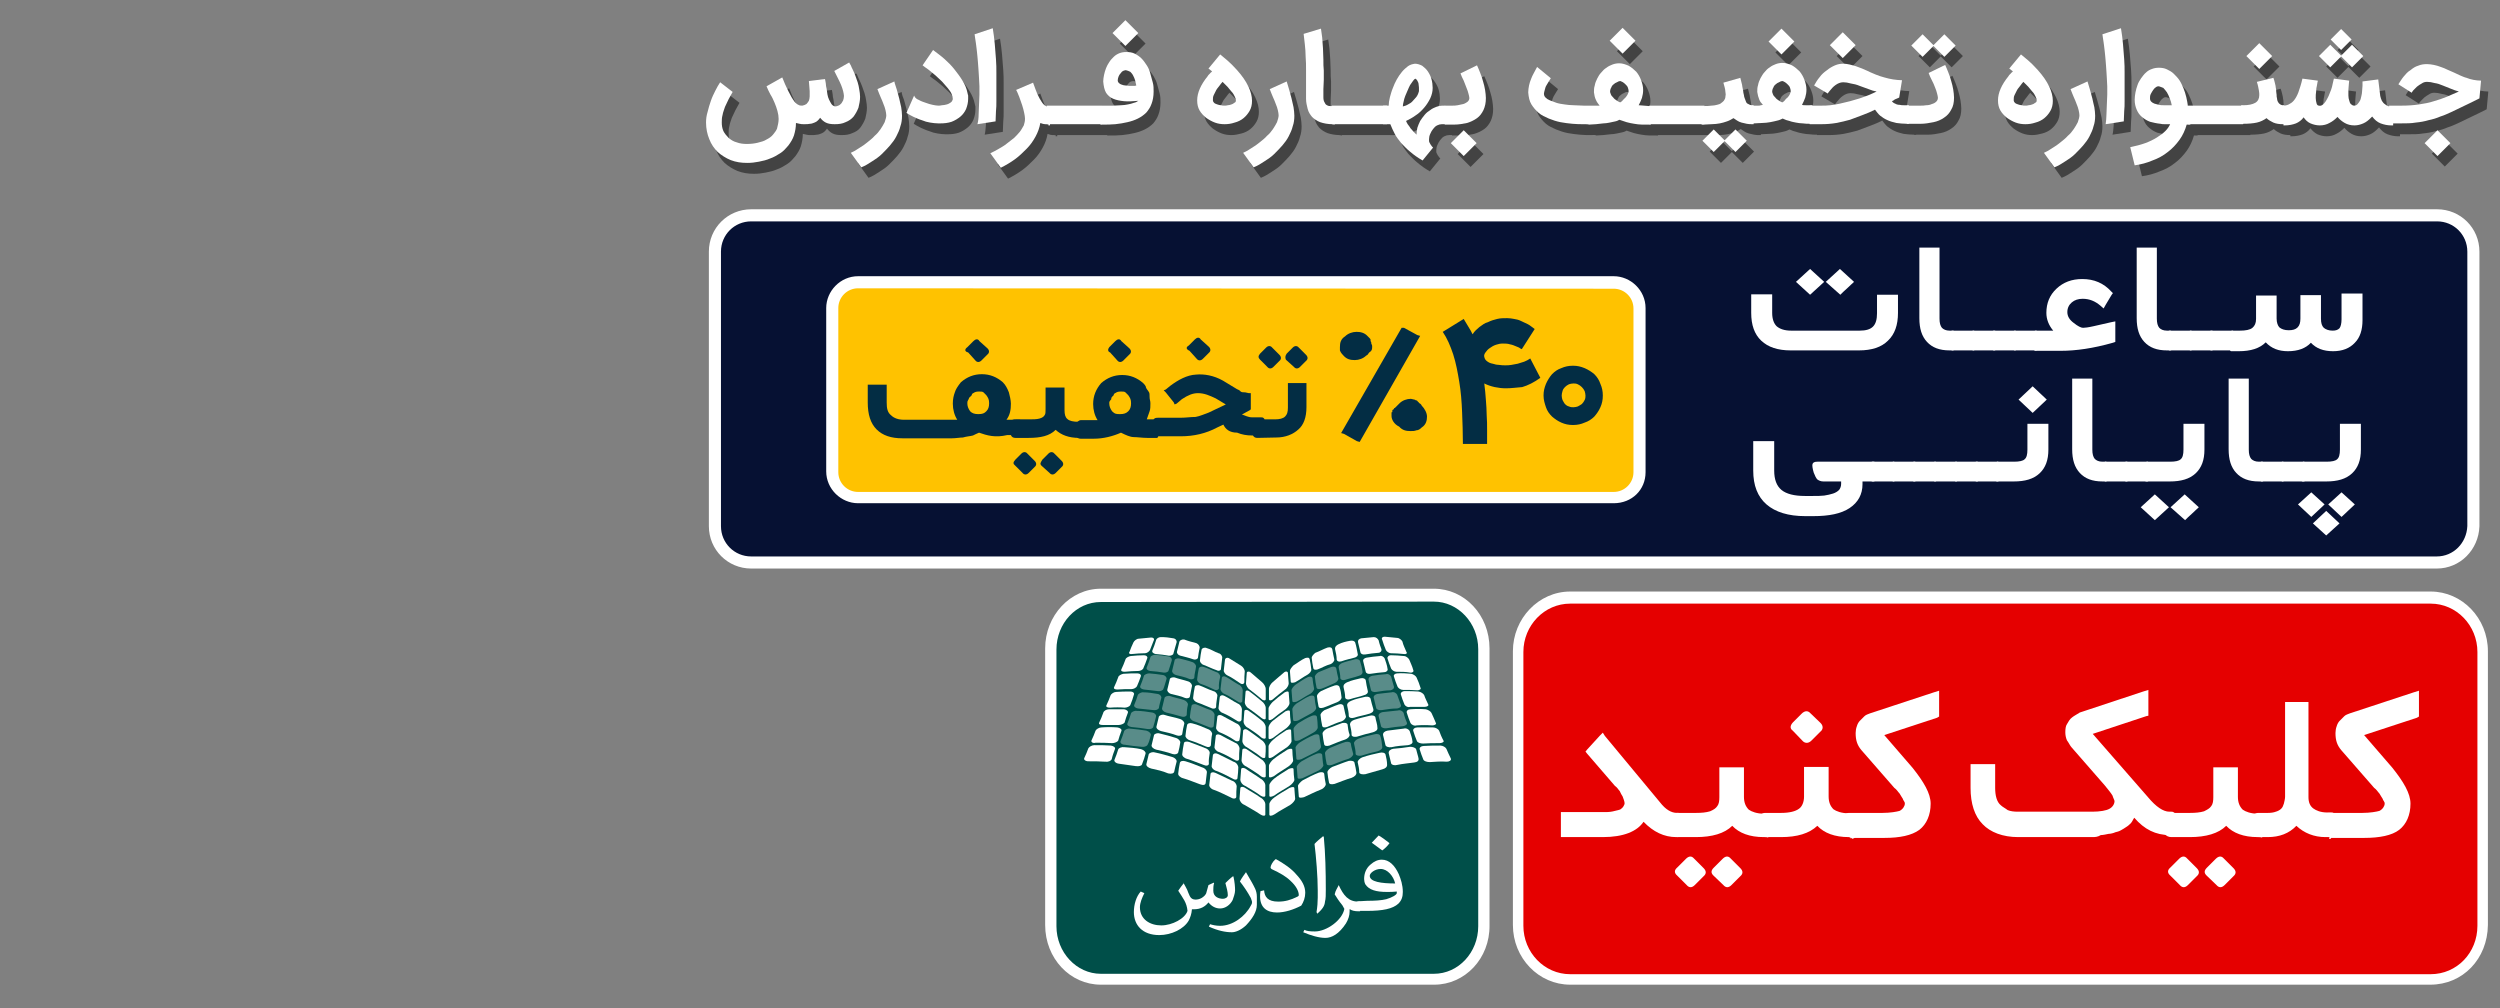 <?xml version="1.0" encoding="utf-8"?>
<!-- Generator: Adobe Illustrator 23.0.1, SVG Export Plug-In . SVG Version: 6.00 Build 0)  -->
<svg version="1.1" id="Layer_1" xmlns="http://www.w3.org/2000/svg" xmlns:xlink="http://www.w3.org/1999/xlink" x="0px" y="0px"
	 viewBox="0 0 620 250" style="enable-background:new 0 0 620 250;" width="620" height="250"  xml:space="preserve">
<rect x="0" y="0" width="620" height="250" fill="#808080" stroke="none"/>
<style type="text/css">
	.st0{fill:#E50000;}
	.st1{fill:#FFFFFF;}
	.st2{fill:#004F49;}
	.st3{opacity:0.35;fill:#FFFFFF;enable-background:new    ;}
	.st4{fill:#061133;stroke:#FFFFFF;stroke-width:3;stroke-miterlimit:10;}
	.st5{fill:#FFC200;}
	.st6{fill:#032D44;}
	.st7{opacity:0.48;}
</style>
<g>
	<g>
		<g>
			<path class="st0" d="M602.7,242.9H389.4c-7,0-12.8-5.9-12.8-13.3v-67.9c0-7.3,5.8-13.3,12.8-13.3h213.4c7,0,12.8,5.9,12.8,13.3
				v67.9C615.8,237,610,242.9,602.7,242.9z"/>
			<path class="st1" d="M602.7,244.2H389.4c-7.8,0-14.2-6.6-14.2-14.8v-67.9c0-8.1,6.4-14.8,14.2-14.8h213.4
				c7.8,0,14.2,6.6,14.2,14.8v67.9C616.9,237.8,610.8,244.2,602.7,244.2z M389.4,149.7c-6.4,0-11.6,5.4-11.6,12v67.9
				c0,6.6,5.2,12,11.6,12h213.4c6.5,0,11.6-5.3,11.6-12v-67.9c0-6.6-5.2-12-11.6-12L389.4,149.7L389.4,149.7z"/>
		</g>
		<g>
			<path class="st1" d="M416.1,207.6h-0.4c-3,0-5.7-1.3-8.1-3.8c-1.6,2.4-5,3.8-10.1,3.8h-9.6h-0.8v-0.8v-4.6v-0.8h0.8h9.4
				c0.1,0,0.3,0,0.4,0s0.3,0,0.4,0c1,0,1.7-0.1,2.4-0.3c0.5-0.1,1.3-0.3,1.4-0.4c0.4-0.3,0.5-0.4,0.7-0.7c0.1-0.3,0.3-0.4,0.3-0.8
				s-0.3-1.2-0.5-1.7c-0.3-0.4-0.4-0.7-0.7-1.3c-0.4-0.4-0.5-0.8-1.2-1.3l-6.9-8l-0.4-0.5l0.4-0.5l3.2-3.5l0.7-0.7l0.5,0.8
				l13.7,16.5c1.4,1.8,2.8,2.6,4.2,2.6h0.3c0.4,0,0.5,0.1,0.8,0.3c0.3,0.1,0.4,0.4,0.4,0.7c0.1,0.4,0.1,0.5,0.1,0.8s0,0.4,0,1
				c0,0.1,0,0.1,0,0.1v0.3c0,0.8,0,1.4-0.1,1.9c0,0.3-0.1,0.4-0.3,0.4c-0.1,0.1-0.3,0.3-0.4,0.4
				C416.4,207.5,416.3,207.6,416.1,207.6z"/>
			<path class="st1" d="M437.9,207.6h-0.5c-3.5,0-6.1-1-7.8-2.8c-1.9,1.9-5,2.8-9,2.8H416c-0.7,0-1.3-0.3-1.7-0.8
				c-0.4-0.5-0.5-1.3-0.5-2v-0.2c0-0.8,0.1-1.6,0.4-2c0.4-0.5,1-1,1.8-1h4.7c1.3,0,2.4-0.1,3.4-0.4c0.9-0.4,1.4-0.7,1.8-1.3
				c0.4-0.5,0.5-1.3,0.5-2.2v-6.5v-0.9h0.8h4.5h0.8v0.8v6.5c0,1.4,0.4,2.4,1.2,3.2c0.7,0.5,2,1,3.8,1h0.5c0.4,0,0.5,0.1,0.8,0.3
				c0.3,0.1,0.4,0.4,0.4,0.7c0.1,0.4,0.1,0.5,0.1,0.8s0,0.4,0,1c0,0.1,0,0.1,0,0.1v0.3c0,0,0,0.1,0,0.3c0,0.3,0,0.4,0,0.4
				c0,0.1,0,0.3,0,0.4c0,0.3,0,0.4-0.1,0.5c0,0.1-0.1,0.4-0.1,0.4c-0.1,0.1-0.1,0.4-0.3,0.4c-0.1,0.1-0.3,0.3-0.4,0.3
				C438.3,207.6,438,207.6,437.9,207.6z M415.9,215.2l2.2-2.2c0.7-0.7,1.4-0.8,2-0.1l2.4,2.4c0.7,0.7,0.7,1.4,0,2l-2.2,2.2
				c-0.7,0.7-1.4,0.7-2,0l-2.4-2.4C415.2,216.5,415.2,215.8,415.9,215.2z M425,215.2l2.2-2.2c0.7-0.7,1.4-0.8,2-0.1l2.4,2.4
				c0.7,0.7,0.7,1.4,0,2l-2.2,2.2c-0.7,0.7-1.4,0.7-2,0l-2.5-2.4C424.3,216.5,424.3,215.9,425,215.2z"/>
			<path class="st1" d="M458.9,207.6h-0.4c-3.5,0-6.1-1-7.8-2.8c-2,1.9-5,2.8-9,2.8h-3.9c-0.7,0-1.3-0.3-1.7-0.8
				c-0.4-0.5-0.5-1.3-0.5-2v-0.2c0-0.8,0.1-1.6,0.4-2c0.4-0.5,1-1,1.8-1h4c2,0,3.5-0.4,4.3-1c0.8-0.5,1.3-1.7,1.3-3v-6.5v-0.9h0.8
				h4.5h0.8v0.8v6.5c0,1.4,0.4,2.4,1.2,3.2c0.7,0.5,2,1,3.8,1h0.5c0.4,0,0.5,0.1,0.8,0.3c0.3,0.1,0.4,0.4,0.4,0.7
				c0.1,0.4,0.1,0.5,0.1,0.8s0,0.4,0,1c0,0.1,0,0.1,0,0.1v0.3c0,0,0,0.1,0,0.3c0,0.1,0,0.3,0,0.4c0,0.1,0,0.3,0,0.4
				c0,0.1,0,0.4,0,0.4c0,0.1,0,0.3-0.1,0.4c0,0.1-0.1,0.3-0.1,0.4c0,0.1-0.1,0.3-0.1,0.4c-0.1,0.1-0.1,0.3-0.3,0.3
				c-0.1,0.1-0.3,0.1-0.4,0.1C459.3,207.6,459,207.6,458.9,207.6z M444.6,179.2l2.2-2.2c0.8-0.8,1.6-0.8,2.2-0.1l2.5,2.4
				c0.7,0.7,0.7,1.6-0.1,2.2l-2.2,2.2c-0.7,0.7-1.6,0.7-2.2,0l-2.4-2.5C443.9,180.7,443.9,180,444.6,179.2z"/>
			<path class="st1" d="M458.6,207.6c-0.7,0-1.3-0.3-1.7-0.8c-0.4-0.5-0.5-1.3-0.5-2v-0.2c0-0.8,0.1-1.6,0.4-2c0.4-0.5,1-1,1.8-1
				h8.3c1.9,0,3.5-0.3,4.2-0.5c0.8-0.4,1.3-1.2,1.3-1.8c0-0.1,0-0.3-0.1-0.4c-0.1-0.3-0.3-0.4-0.4-0.8c-0.3-0.4-0.4-0.7-0.8-1.3
				c-0.4-0.4-0.7-1-1.3-1.4l-8.2-9.4c-1-1.2-1.4-2.4-1.4-4.2c0-0.5,0.1-1.2,0.3-1.7c0.1-0.4,0.4-1,0.7-1.3c0.3-0.3,0.7-0.7,1.2-1.2
				c0.4-0.4,1-0.5,1.4-0.7l15.8-5.2l1.3-0.4v1.3v4.6v0.5l-0.5,0.3l-13.1,4.3l7,8.1c2.8,3.5,4.5,6.4,4.5,8.9c0,2.8-1,5.1-2.8,6.5
				c-1.9,1.4-4.9,2-8.6,2h-8.3v0.2H459v-0.2L458.6,207.6L458.6,207.6z"/>
			<path class="st1" d="M518.9,207.6h-18.4c-3.8,0-6.9-1.2-8.8-3.2c-2-2-3-5.1-3-9v-5.1v-0.8h0.8h4.5h0.8v0.8v5.1
				c0,1.9,0.4,3.5,1.4,4.3c0.4,0.4,1.2,0.8,1.7,1.2c0.7,0.3,1.6,0.4,2.5,0.4h18.5c1.9,0,3.5-0.3,4.2-0.7c0.8-0.4,1.3-1.2,1.3-1.9
				c0-0.3-0.3-0.7-0.5-1.4c-0.4-0.7-1.2-1.6-1.9-2.5l-8.2-9.4c-0.4-0.4-0.8-1.3-1.2-1.8c-0.3-0.7-0.4-1.4-0.4-2c0-0.8,0.1-1.6,0.4-2
				c0.3-0.5,0.7-1.3,1.3-1.7c0.5-0.4,1.3-0.8,1.9-1.2l15.7-5.2l1.3-0.4v1.3v4.6v0.5l-0.5,0.1L519,182l13.7,15.7
				c2,2.4,3.8,3.6,5.3,3.6h0.5c0.4,0,0.5,0.1,0.8,0.3c0.3,0.1,0.4,0.4,0.4,0.8c0,0.4,0.1,0.5,0.1,0.8s0,0.4,0,0.8c0,0.1,0,0.1,0,0.1
				v0.3c0,0,0,0.1,0,0.3c0,0.3,0,0.4,0,0.5c0,0.2,0,0.4,0,0.5c0,0.3,0,0.4-0.1,0.5s-0.1,0.4-0.3,0.4c-0.1,0.1-0.3,0.3-0.4,0.4
				c-0.1,0.1-0.4,0.1-0.5,0.1h-0.4c-3.5,0-6.3-1.4-8.8-4.3c-0.3,0.4-0.4,0.8-0.8,1.3c-0.4,0.4-0.7,0.7-1.2,1
				c-0.4,0.3-0.8,0.5-1.3,0.8s-1,0.4-1.4,0.5c-0.4,0.2-1.2,0.4-1.7,0.4c-0.5,0.1-1.3,0.3-1.9,0.3
				C520.2,207.6,519.5,207.6,518.9,207.6z"/>
			<path class="st1" d="M560.3,207.6h-0.4c-3.5,0-6.1-1-7.8-2.8c-1.9,1.9-5,2.8-9,2.8h-4.6c-0.7,0-1.3-0.3-1.7-0.8s-0.5-1.3-0.5-2
				v-0.2c0-0.8,0.1-1.6,0.4-2c0.4-0.5,1-1,1.8-1h4.7c1.3,0,2.4-0.1,3.4-0.4c0.8-0.4,1.4-0.7,1.8-1.3c0.4-0.5,0.5-1.3,0.5-2.2v-6.5
				v-0.9h0.8h4.5h0.8v0.8v6.5c0,1.4,0.4,2.4,1.2,3.2c0.7,0.5,2,1,3.8,1h0.5c0.4,0,0.5,0.1,0.8,0.3c0.3,0.1,0.4,0.4,0.4,0.7
				c0.1,0.4,0.1,0.5,0.1,0.8s0,0.4,0,1c0,0.1,0,0.1,0,0.1v0.3c0,0,0,0.1,0,0.3c0,0.3,0,0.4,0,0.4c0,0.1,0,0.3,0,0.4
				c0,0.3,0,0.4-0.1,0.5c0,0.1-0.1,0.4-0.1,0.4c-0.1,0.1-0.1,0.4-0.3,0.4c-0.1,0.1-0.3,0.3-0.4,0.3
				C560.6,207.6,560.5,207.6,560.3,207.6z M538.2,215.2l2.2-2.2c0.7-0.7,1.4-0.8,2-0.1l2.4,2.4c0.7,0.7,0.7,1.4,0,2l-2.2,2.2
				c-0.7,0.7-1.4,0.7-2,0l-2.4-2.4C537.5,216.5,537.5,215.8,538.2,215.2z M547.3,215.2l2.2-2.2c0.7-0.7,1.4-0.8,2-0.1l2.4,2.4
				c0.7,0.7,0.7,1.4,0,2l-2.2,2.2c-0.7,0.7-1.4,0.7-2,0l-2.5-2.4C546.6,216.5,546.6,215.9,547.3,215.2z"/>
			<path class="st1" d="M578,207.6h-1.3c-2.8,0-5.3-1-7.2-2.8c-1.8,1.9-4.2,2.8-7.1,2.8H560c-0.7,0-1.3-0.3-1.7-0.8s-0.4-1.3-0.4-2
				v-0.2c0-0.8,0.1-1.6,0.4-2c0.4-0.5,1-1,1.8-1h2.4c0.7,0,1.4-0.1,1.9-0.3c0.4-0.1,1-0.4,1.3-0.7c0.4-0.4,0.5-0.7,0.7-1.3
				c0.1-0.4,0.3-1.2,0.3-1.7V175v-0.9h0.8h4.2h0.8v0.8v22.8c0,1.3,0.4,2.2,1.2,2.8c0.7,0.5,1.8,1,3.5,1h1c0.4,0,0.5,0.1,0.8,0.3
				c0.3,0.3,0.4,0.4,0.4,0.8c0,0.4,0.1,0.5,0.1,0.8s0,0.4,0,1c0,0.1,0,0.1,0,0.1v0.3v0.1c0,0.3,0,0.4,0,0.5s0,0.4,0,0.5
				c0,0.3,0,0.4-0.1,0.5s-0.1,0.4-0.3,0.4c-0.1,0.1-0.3,0.3-0.4,0.4C578.4,207.6,578.2,207.6,578,207.6z"/>
			<path class="st1" d="M577.6,207.6c-0.7,0-1.3-0.3-1.7-0.8s-0.5-1.3-0.5-2v-0.2c0-0.8,0.1-1.6,0.4-2c0.4-0.5,1-1,1.8-1h8.3
				c1.9,0,3.5-0.3,4.2-0.5c0.8-0.4,1.3-1.2,1.3-1.8c0-0.1,0-0.3-0.1-0.4c-0.1-0.3-0.3-0.4-0.4-0.8c-0.3-0.4-0.4-0.7-0.8-1.3
				c-0.4-0.4-0.7-1-1.3-1.4l-8.2-9.4c-1-1.2-1.4-2.4-1.4-4.2c0-0.5,0.1-1.2,0.3-1.7c0.1-0.4,0.4-1,0.7-1.3s0.7-0.7,1.2-1.2
				c0.4-0.4,1-0.5,1.4-0.7l15.8-5.2l1.3-0.4v1.3v4.6v0.5l-0.5,0.3l-13.1,4.3l7,8.1c2.8,3.5,4.5,6.4,4.5,8.9c0,2.8-1,5.1-2.8,6.5
				s-4.9,2-8.6,2h-8.3v0.2h-0.5v-0.2h0.1v-0.2L577.6,207.6L577.6,207.6z"/>
		</g>
	</g>
</g>
<g>
	<g>
		<path class="st1" d="M234.7,101.4c-0.5,0.3-1.2,0.5-1.7,0.7c-0.7,0.3-1.7,0.3-2.7,0.5c-0.7,0-1.9,0.3-3,0.3h-14
			c-3.2,0-5.5-0.7-7.1-2.5c-1.7-1.7-2.5-4.2-2.5-7.4v-4.2v-0.7h0.7h3.8h0.7v0.7V93c0,1.7,0.3,2.7,1.2,3.5c0.7,0.7,1.9,1.2,3.5,1.2
			h14.8c-0.7-1.2-1.2-2.7-1.2-4.5c0-1.2,0.3-2.2,0.5-3.2c0.3-0.7,0.7-1.7,1.7-2.7c1.7-1.5,3.5-2.2,5.8-2.2c2.2,0,4.2,0.7,5.8,2.2
			c0.7,0.7,1.2,1.7,1.7,2.7c0.3,0.7,0.5,2.2,0.5,3.2c0,1.7-0.3,3.2-1.2,4.5h3.2c0.3,0,0.3,0,0.5,0S246,98,246,98
			c0,0.3,0.3,0.3,0.3,0.3s0,0.3,0,0.5s0,0.3,0,0.3v0.3c0,0,0,0,0,0.3v0.3c0,0,0,0,0,0.3s0,0.3,0,0.5c0,0,0,0.3,0,0.5
			c0,0.3,0,0.3,0,0.5c0,0,0,0.3-0.3,0.3c0,0.3-0.3,0.3-0.3,0.3c-0.3,0-0.3,0-0.5,0h-3C239,103,236.8,102.1,234.7,101.4z M231.4,77.7
			l1.7-1.7c0.5-0.5,1.2-0.7,1.7,0l2.2,2c0.5,0.5,0.5,1.2,0,1.7l-1.7,1.7c-0.5,0.5-1.2,0.5-1.7,0l-1.9-2.2
			C230.6,78.9,230.6,78.3,231.4,77.7z M231.4,93.3c0,0.7,0.3,1.5,0.7,2.2c0.5,0.5,1.2,0.7,2.2,0.7c1.2,0,1.7-0.3,2.2-0.7
			c0.5-0.5,0.7-1.2,0.7-2.2s-0.3-1.5-0.7-2.2c-0.3-0.3-0.5-0.5-0.7-0.7c-0.3-0.3-0.7-0.3-1.2-0.3c-0.3,0-0.7,0-1.2,0.3
			c-0.3,0.3-0.7,0.3-0.7,0.7c-0.3,0.3-0.5,0.5-0.7,0.7c0,0.3,0,0.3-0.3,0.5C231.4,92.9,231.4,92.9,231.4,93.3z"/>
		<path class="st1" d="M262.5,103h-0.3c-2.7,0-4.9-0.7-6.5-2.2c-1.7,1.7-4.2,2.2-7.4,2.2h-3.8c-0.5,0-1-0.3-1.2-0.7
			c-0.3-0.3-0.3-1-0.3-1.7v-0.4c0-0.7,0-1.2,0.3-1.7c0.3-0.7,0.7-0.7,1.5-0.7h3.8c1,0,1.9,0,2.7-0.3c0.7-0.3,1.2-0.5,1.5-1
			c0.3-0.3,0.3-1,0.3-1.7v-5.5v-0.5h0.7h3.8h0.7v0.7V95c0,1.2,0.3,1.9,0.7,2.5c0.5,0.5,1.7,0.7,3,0.7h0.3c0.3,0,0.5,0,0.7,0.3
			c0.3,0.3,0.3,0.3,0.3,0.5c0.3,0.3,0,0.5,0,0.7c0,0.3,0,0.3,0,0.7c0,0,0,0,0,0.3v0.3c0,0,0,0,0,0.3s0,0.3,0,0.3v0.3v0.3
			c0,0,0,0.3-0.3,0.3c0,0.3-0.3,0.3-0.3,0.3L262.5,103C263,103,262.7,103,262.5,103z M244.7,108.9l1.7-1.7c0.5-0.5,1.2-0.5,1.7,0
			l1.9,1.9c0.5,0.5,0.5,1.2,0,1.7l-1.7,1.7c-0.5,0.5-1.2,0.5-1.7,0l-1.9-1.9C244,110,244,109.6,244.7,108.9z M252.1,108.9l1.7-1.7
			c0.5-0.5,1.2-0.5,1.7,0l1.9,1.9c0.5,0.5,0.5,1.2,0,1.7l-1.7,1.7c-0.5,0.5-1.2,0.5-1.7,0l-2.2-1.9
			C251.4,110,251.8,109.6,252.1,108.9z"/>
		<path class="st1" d="M283.9,103h-2.7c-1.2,0-2.7-0.3-3.8-0.3c-1,0-2.2-0.5-3.5-1.2c-2.2,1-4.9,1.7-7.4,1.7h-3.8
			c-0.5,0-1-0.3-1.2-0.7c-0.3-0.3-0.3-1-0.3-1.7v-0.3c0-0.7,0.3-1.2,0.3-1.7c0.3-0.3,0.7-0.7,1.2-0.7h4.8c-0.7-1.2-1.2-2.7-1.2-4.5
			c0-2.2,0.7-4.2,2.2-5.8c1.7-1.5,3.5-2.2,5.8-2.2c2.2,0,4.2,0.7,5.8,2.2c0.3,0.3,0.7,0.7,0.7,1.2c0.3,0.5,0.5,0.7,0.7,1.2
			c0.3,0.3,0.3,0.7,0.3,1.5c0,0.7,0.3,1,0.3,1.7s0,1.7-0.3,2.2c-0.3,0.7-0.5,1.5-0.7,2.2h3.2c0.3,0,0.3,0,0.5,0s0.3,0.3,0.3,0.3
			c0,0.3,0.3,0.3,0.3,0.3s0,0.3,0,0.5s0,0.3,0,0.3v0.3c0,0,0,0,0,0.3v0.3c0,0,0,0,0,0.3s0,0.3,0,0.3v0.3c0,0.3,0,0.3,0,0.3v0.3
			c0,0.3,0,0.3-0.3,0.3l-0.3,0.3l-0.3,0.3C284.2,103,283.9,103,283.9,103z M270.6,77.7l1.7-1.7c0.5-0.5,1.2-0.7,1.7,0l2.2,1.9
			c0.5,0.5,0.5,1.2,0,1.7l-1.7,1.7c-0.5,0.5-1.2,0.5-1.7,0l-1.9-2.2C270.2,78.9,270.2,78.3,270.6,77.7z M270.6,93.3
			c0,0.7,0.3,1.5,0.7,2.2c0.7,0.7,1.2,0.7,2.2,0.7s1.7-0.3,2.2-0.7c0.5-0.5,0.7-1.2,0.7-2.2s-0.3-1.5-0.7-2.2
			c-0.3-0.3-0.5-0.5-0.7-0.7c-0.3-0.3-0.7-0.3-1.2-0.3c-0.3,0-0.7,0-1.2,0.3c-0.3,0.3-0.7,0.3-0.7,0.7l-0.3,0.3l-0.3,0.3
			c0,0,0,0.3-0.3,0.3v0.3v0.3C270.6,92.9,270.6,92.9,270.6,93.3z"/>
		<path class="st1" d="M302.1,99.2l-1.7,0.7c-3.2,1.7-6.5,2.5-10.2,2.5h-6.4c-0.5,0-1-0.3-1.2-0.7c-0.3-0.5-0.3-1-0.3-1.7v-0.3
			c0-0.7,0-1.2,0.3-1.7c0.3-0.7,0.7-0.7,1.5-0.7h6.1c1.5,0,2.7-0.3,4.2-0.3c1.2-0.3,2.5-0.7,3.8-1.2l4.8-2.2l-2.7-1.7
			c-1.7-0.7-3.2-1.5-4.9-1.5c-1.5,0-2.7,0.5-4.5,1.7l-1.5,1.2l-0.5,0.3l-0.3-0.5l-2.2-2.7l-0.5-0.5l0.5-0.3l1.2-1
			c2.2-1.7,4.8-3,7.1-3.2c2.2-0.3,4.9,0.3,7.4,1.7l3.8,2.2c0.3,0.3,0.7,0.3,1.2,0.7c0.3,0.3,0.7,0.3,1.2,0.3c0.3,0,0.7,0.3,1,0.3
			h0.5v0.5v3.8v0.3l-0.3,0.3l-2.2,1.2c0.7,0.3,1.7,0.7,2.7,0.7h2.5c0.3,0,0.5,0,0.7,0.3c0.3,0.3,0.3,0.3,0.3,0.5c0,0.4,0,0.5,0,0.7
			c0,0.3,0,0.3,0,0.7c0,0,0,0,0,0.3v0.3c0,0.5,0,1.2-0.3,1.5c-0.3,0.5-0.5,0.7-1,0.7H310c-1.5,0-2.7-0.3-4.2-0.7
			C304,101.4,302.6,100.4,302.1,99.2z M292.6,77.3l1.7-1.7c0.5-0.5,1.2-0.7,1.7,0l2.2,1.9c0.5,0.5,0.5,1.2,0,1.7l-1.7,1.7
			c-0.5,0.5-1.2,0.5-1.7,0l-1.9-2.2C291.8,78.3,291.8,77.7,292.6,77.3z"/>
		<path class="st1" d="M311.5,103c-0.5,0-1-0.3-1.2-0.7c-0.3-0.3-0.3-1-0.3-1.7v-0.4c0-0.7,0.3-1.2,0.3-1.7c0.3-0.3,0.7-0.7,1.2-0.7
			h4.9c1.2,0,2.2-0.3,2.7-0.7c0.5-0.5,0.7-1.2,0.7-2.5v-5.8v-0.7h0.7h3.5h0.7v0.7v5.8c0,2.7-0.7,4.9-2.2,6.1s-3.5,2.2-6.1,2.2
			L311.5,103L311.5,103L311.5,103z M312.3,79.6l1.7-1.7c0.5-0.5,1.2-0.5,1.7,0l1.9,1.9c0.5,0.5,0.5,1.2,0,1.7l-1.7,1.7
			c-0.5,0.5-1.2,0.5-1.7,0l-1.9-1.9C311.8,80.7,311.8,80.3,312.3,79.6z M319.6,79.6l1.7-1.7c0.5-0.5,1.2-0.5,1.7,0l1.9,1.9
			c0.5,0.5,0.5,1.2,0,1.7l-1.7,1.7c-0.5,0.5-1.2,0.5-1.7,0l-2.2-1.9C319.2,80.7,319.2,80.3,319.6,79.6z"/>
		<path class="st1" d="M334.3,77.7c0-1.2,0.3-2.2,1.5-3c0.7-0.7,1.9-1.2,3.2-1.2s2.2,0.3,3.2,1.2c0.3,0.3,0.3,0.3,0.5,0.5
			c0.4,0.4,0.3,0.5,0.3,0.7c0.3,0.3,0.3,0.5,0.3,0.7c0.3,0.3,0.3,0.5,0.3,0.7c0,0.3,0,0.7-0.3,1c0,0.3-0.3,0.3-0.3,0.3
			c0,0.3-0.3,0.3-0.3,0.3c-0.3,0.3-0.3,0.3-0.3,0.3c-0.3,0.3-0.3,0.5-0.7,0.7c-0.7,0.7-1.9,1.2-3.2,1.2c-1.2,0-2.2-0.3-3.2-1.2
			c-0.3-0.3-0.7-0.7-1-1.5C334.3,78.9,334.3,78.4,334.3,77.7z M352.1,72.3l3.8,1.9l0.7,0.3l-16.7,29.3l-0.7-0.3l-3.5-1.9l-0.7-0.3
			l16.7-29.1C351.3,72.3,352.1,72.3,352.1,72.3z M348.7,96.7L348.7,96.7L348.7,96.7v-0.2v-0.3V96v-0.3c0-0.3,0-0.3,0.3-0.3
			c0-0.3,0-0.3,0-0.3v-0.3c0-0.3,0.3-0.3,0.3-0.3l0.3-0.3c0-0.3,0-0.3,0.3-0.3c0.3-0.3,0.3-0.3,0.3-0.3l0.3-0.3l0.3-0.3l0.3-0.3
			l0.3-0.3c0.3-0.3,0.3-0.3,0.3-0.3c0.7-0.7,1.9-1.2,3.2-1.2c0.3,0,0.7,0.3,1,0.3s0.3,0.3,0.5,0.3c0.3,0,0.3,0.3,0.3,0.3
			s0.3,0,0.3,0.3c0.3,0,0.3,0.3,0.3,0.3c0.3,0.3,0.5,0.3,0.7,0.7c0.7,0.7,1.5,1.9,1.5,3c0,1-0.3,2.2-1.5,3c-0.3,0.3-0.7,0.7-1.5,0.7
			c-0.5,0.3-1,0.3-1.7,0.3c-1.2,0-2.2-0.3-3.2-1.2C349.3,99,348.7,97.7,348.7,96.7z"/>
	</g>
	<g>
		<path class="st1" d="M380.2,89.2c-1.1,0-2-0.1-3.1-0.4c-1-0.2-1.9-0.5-2.8-1c0.2,1.6,0.4,3.1,0.4,4.6c0.1,1.5,0.2,2.8,0.3,4.2
			c0.1,1.4,0.1,2.7,0.1,4.1s0,2.6,0,3.9h-6.7c0-3-0.1-5.8-0.2-8.8c-0.1-2.8-0.4-5.7-0.7-8.2c-0.4-2.7-0.9-5.1-1.6-7.5
			c-0.7-2.3-1.6-4.5-2.8-6.3l5.8-3.6c0.5,0.8,0.9,1.5,1.3,2.2c0.4,0.6,0.7,1.4,1.1,2c0.5-0.8,1.2-1.5,1.9-2c0.7-0.5,1.5-1.1,2.3-1.4
			c0.8-0.4,1.6-0.6,2.6-0.8c0.9-0.2,1.8-0.3,2.7-0.3c0.6,0,1.2,0.1,1.9,0.2c0.6,0.1,1.2,0.3,1.9,0.5c0.6,0.3,1.2,0.5,1.9,0.9
			s1.2,0.8,1.9,1.4l-3.5,5.6c0,0-0.2-0.1-0.4-0.3c-0.3-0.2-0.5-0.4-1.1-0.5c-0.5-0.2-1-0.4-1.6-0.5c-0.6-0.2-1.3-0.3-2-0.3
			c-0.6,0-1.2,0.1-1.9,0.4c-0.6,0.3-1.2,0.5-1.7,0.9s-0.9,0.7-1.2,1.2c-0.4,0.4-0.4,0.8-0.4,1.2l0,0c0.1,0.5,0.4,0.8,0.7,1.2
			c0.4,0.4,0.9,0.5,1.6,0.6c0.6,0.2,1.2,0.4,1.8,0.4c0.6,0.1,1.2,0.1,1.7,0.1s1.1,0,1.6-0.1s1.2-0.2,1.8-0.4
			c0.5-0.2,1.2-0.4,1.8-0.5c0.5-0.2,1.2-0.5,1.6-0.8l2.7,5.3c-1.7,1.2-3.5,2.1-5,2.6C383.2,88.9,381.7,89.2,380.2,89.2z"/>
		<path class="st1" d="M390.7,91.2c0-1.2,0.3-2.1,0.6-3.3c0.4-1,1-1.9,1.7-2.7c0.7-0.7,1.6-1.3,2.6-1.7c1-0.4,2-0.6,3.3-0.6
			c1.2,0,2.1,0.3,3.3,0.6c1,0.4,1.9,1,2.7,1.7c0.7,0.7,1.3,1.6,1.7,2.7s0.6,2,0.6,3.3c0,1.2-0.3,2.2-0.6,3.3c-0.4,1-1,1.8-1.7,2.6
			c-0.7,0.7-1.6,1.3-2.7,1.7c-1,0.4-2,0.6-3.3,0.6c-1.2,0-2.2-0.3-3.3-0.6c-1-0.4-1.8-1-2.6-1.7c-0.7-0.7-1.3-1.6-1.7-2.6
			C390.9,93.4,390.7,92.3,390.7,91.2z M395.6,91.2c0,0.4,0.1,0.9,0.3,1.2c0.2,0.4,0.4,0.7,0.6,1.1c0.4,0.4,0.6,0.5,1.1,0.6
			c0.4,0.2,0.8,0.3,1.2,0.3c0.4,0,0.9-0.1,1.2-0.3c0.4-0.2,0.7-0.4,1.1-0.6c0.4-0.4,0.5-0.6,0.7-1.1c0.2-0.4,0.3-0.8,0.3-1.2
			c0-0.4-0.1-0.9-0.3-1.2c-0.2-0.4-0.4-0.7-0.7-1.1c-0.4-0.4-0.6-0.5-1.1-0.7c-0.4-0.2-0.8-0.3-1.2-0.3c-0.4,0-0.9,0.1-1.2,0.3
			c-0.4,0.2-0.7,0.4-1.1,0.7c-0.4,0.4-0.5,0.6-0.6,1.1C395.7,90.2,395.6,90.7,395.6,91.2z"/>
	</g>
</g>
<g>
	<path class="st2" d="M355.7,242.7H273c-6.9,0-12.4-5.6-12.4-12.4v-70.2c0-6.9,5.6-12.4,12.4-12.4h82.6c6.9,0,12.4,5.6,12.4,12.4
		v70.2C368,237.2,362.6,242.7,355.7,242.7z"/>
	<path class="st1" d="M355.7,244.2H273c-7.6,0-13.8-6.5-13.8-14.8v-68.6c0-8.1,6.2-14.8,13.8-14.8h82.6c7.6,0,13.8,6.5,13.8,14.8
		v68.7C369.5,237.7,363.3,244.2,355.7,244.2z M273,149.3c-6.1,0-11,5.3-11,11.8v68.6c0,6.5,5,11.8,11,11.8h82.6
		c6.1,0,11-5.3,11-11.8V161c0-6.5-5-11.8-11-11.8L273,149.3L273,149.3z"/>
</g>
<g>
	<g>
		<path class="st1" d="M293.3,218.6c0.5,1,1.1,1.8,1.4,2.8c0.3,0.5,0.4,1.7,1.8,1.7c0.4,0,1-0.1,1.5-0.4c0.5-0.3,1.1-0.8,1.2-1.4
			l0.5-1.8l1.3-0.6l0.1,0.1c-0.2,0.6-0.2,1.3-0.2,1.9c0,1.5,1.3,2,2.4,2c0.5,0,1.2-0.3,1.2-0.9c0-0.8-0.3-1.9-0.6-3
			c0.5-0.5,1.2-1.2,1.9-1.7l0.1,0.1c0.3,1.3,0.4,2.6,0.4,3.4s-0.4,1.8-0.6,2.4c-0.6,1.2-1.8,2.1-3.1,2.1c-1.1,0-2.1-0.5-2.9-1.5l0,0
			c-0.8,1-1.9,1.7-3.6,1.7h-0.5c-0.1,1.2-0.4,2-0.8,2.8c-1.2,2.1-4.3,3.6-7.3,3.6c-4.2,0-6.3-2.5-6.3-5.7c0-1.9,0.6-3.9,1.7-5.1
			l0.9,0.4c-0.6,1.2-1.1,2.4-1.1,3.5c0,3,2.5,4.5,5.3,4.5c2.7,0,5.9-1.7,6.5-3.6c-0.2-2.1-1.1-3.1-2.3-5c0.4-0.6,0.9-1.3,1.4-1.9
			h-0.1L293.3,218.6L293.3,218.6z"/>
		<path class="st1" d="M309,216.3l1.5,2.6c0.5,1,1.2,1.9,1.2,3.5v2c0,1.7-1.1,3.4-2.7,5.1c-1.3,1.2-2.6,1.7-3.5,1.7
			c-1.6,0-3.5-0.4-5.7-1.4l0.3-0.6c0.6,0.2,1.5,0.4,2.5,0.4c3.1,0,6.2-2.3,7.6-5c0.2-0.3,0.3-0.5,0.3-0.9c0-0.3-0.2-0.6-0.3-1
			c-0.8-1.5-1.7-2.8-2.7-4.1C307.9,217.8,308.5,217,309,216.3L309,216.3z"/>
		<path class="st1" d="M313.5,220.8c0.1,1.6,0.9,2.8,3.5,2.8c1.7,0,3.1-0.4,4.7-1.2c0.3-0.1,0.4-0.3,0.4-0.4c0-1.1-0.8-2.4-2-3.5
			c-1.2-1.2-2.9-2.1-4.4-2.8c-0.5-0.2-0.6-0.4-0.6-0.6c0-0.4,0.5-1.4,1.2-2h0.2c1.8,1,3.8,2.3,5.1,3.9c1.3,1.4,2.1,2.8,2.1,4.4
			c0,1.2-0.4,2.3-1,3.2c-1.9,1-4.1,1.7-6,1.7c-2.5,0-4.2-1.2-4.2-4c0-0.3,0-0.8,0.1-1.3L313.5,220.8L313.5,220.8z"/>
		<path class="st1" d="M326.5,226.2c0.2-1.2,0.3-2.5,0.3-3.6v-1.8c0-3.4-0.4-8.3-0.8-11.5c0.5-0.6,1.5-1.4,2.1-1.9l0.2,0.1
			c0.4,4.1,0.5,8.8,0.5,13.1c0,1.2,0,2.3-0.2,3c-0.1,1.1-0.6,1.8-1.9,3L326.5,226.2z"/>
		<path class="st1" d="M332,219.5c1.2,2.6,2.4,4.1,4.9,4.1h0.4v2.4h-0.4c-1,0-1.7-0.2-2.1-0.5h-0.1c0,0.2,0,0.4,0,0.6
			c0,0.9-0.3,1.9-0.9,2.9c-1.7,2.6-3.5,3.6-5.1,3.6s-3.6-0.6-5.5-1.4l0.3-0.6c0.5,0.3,1.4,0.4,2.6,0.4c2.9,0,6.8-2.8,7.3-5.6
			c-0.1-0.2-0.3-0.5-0.5-0.9c-0.9-1.1-1.4-1.9-1.9-2.7C331.2,220.8,331.7,220.2,332,219.5L332,219.5z"/>
		<path class="st1" d="M341.9,207.2c0.9,0.5,1.8,1.2,2.7,1.9c-0.4,0.6-1.1,1.3-1.8,1.8c-0.9-0.6-1.7-1.3-2.6-1.9
			C340.7,208.4,341.4,207.8,341.9,207.2z M342.4,215.5c-1.4,0-2.7,1-2.7,1.7c0,1.5,2.9,1.9,6.3,1.9
			C345.6,217.3,344.1,215.5,342.4,215.5z M339.1,223.4c1.9,0,3.5-0.1,4.7-0.4c1.4-0.4,2.6-1.1,2.6-1.5c0-0.1,0-0.3,0-0.4
			c-0.8,0.1-1.7,0.1-2.5,0.1c-2.6,0-4.4-0.5-5.3-1.9c-0.2-0.4-0.3-0.9-0.3-1.3c0-1.4,0.5-2.7,1.6-3.6c0.9-0.8,1.8-1.2,2.8-1.2
			c1.8,0,3.2,1.4,4.2,3.6c0.5,1.2,1,2.7,1,4.4c0,1.2-0.3,2.1-1.1,2.9c-1.4,1.3-3.9,1.8-7.8,1.8h-1.8c-1.2,0-1.5-0.8-1.5-1.2
			s0.4-1.2,1.5-1.2L339.1,223.4L339.1,223.4z"/>
	</g>
	<g>
		<path class="st1" d="M313.8,194.7c0-0.4-0.4-1.2-1.2-1.6c-1.2-0.9-2.5-1.6-3.6-2.4c-0.6-0.4-1.2-0.3-1.2,0.1
			c-0.1,0.9-0.1,1.7-0.2,2.6c0,0.4,0.4,1.2,1.2,1.5c1.3,0.8,2.6,1.5,3.8,2.4c0.6,0.4,1.2,0.4,1.2,0
			C313.8,196.4,313.8,195.5,313.8,194.7z"/>
		<path class="st1" d="M306.7,195c0-0.4-0.4-1.2-1.2-1.4c-1.3-0.6-2.7-1.3-4-1.9c-0.6-0.3-1.3-0.2-1.3,0.3c-0.1,0.9-0.2,1.7-0.3,2.6
			c-0.1,0.4,0.4,1.1,1.2,1.3c1.4,0.5,2.7,1.2,4.2,1.9c0.6,0.4,1.3,0.3,1.3-0.2C306.6,196.7,306.6,195.9,306.7,195z"/>
		<path class="st1" d="M313.8,199.4c0-0.4-0.4-1.2-1.2-1.6c-1.2-0.9-2.6-1.6-3.8-2.4c-0.6-0.4-1.2-0.3-1.2,0.1
			c-0.1,0.9-0.1,1.7-0.2,2.6c0,0.4,0.4,1.2,1.2,1.5c1.3,0.8,2.7,1.5,4,2.4c0.6,0.4,1.2,0.4,1.2,0
			C313.8,201.2,313.8,200.3,313.8,199.4z"/>
		<path class="st1" d="M320.8,190.8c0-0.4-0.5-0.4-1.2-0.1c-1.2,0.8-2.5,1.5-3.6,2.4c-0.5,0.4-1.2,1.2-1.2,1.6c0,0.9,0,1.7,0,2.6
			c0,0.4,0.4,0.4,1.2,0c1.2-0.9,2.6-1.6,3.8-2.4c0.6-0.4,1.2-1.1,1.2-1.5C320.9,192.5,320.8,191.7,320.8,190.8z"/>
		<path class="st1" d="M321,195.5c0-0.4-0.5-0.4-1.2-0.1c-1.3,0.8-2.6,1.5-3.8,2.4c-0.6,0.4-1.2,1.2-1.2,1.6c0,0.9,0,1.7,0,2.6
			c0,0.4,0.5,0.4,1.2,0c1.3-0.9,2.7-1.6,4-2.4c0.6-0.4,1.2-1.1,1.2-1.5C321.1,197.3,321.1,196.4,321,195.5z"/>
		<path class="st1" d="M328.4,191.9c-0.1-0.4-0.6-0.5-1.3-0.3c-1.3,0.5-2.7,1.2-4,1.9c-0.6,0.4-1.2,1.1-1.2,1.4
			c0.1,0.9,0.1,1.7,0.2,2.6c0,0.4,0.5,0.4,1.3,0.2c1.3-0.6,2.7-1.3,4.2-1.9c0.8-0.3,1.2-1,1.2-1.3
			C328.6,193.6,328.5,192.8,328.4,191.9z"/>
		<path class="st3" d="M348.1,176.8c-0.2-0.4-0.8-0.8-1.4-0.6c-1.2,0.1-2.6,0.3-3.8,0.4c-0.6,0.1-1.1,0.5-1,1
			c0.2,0.9,0.4,1.7,0.6,2.5c0.1,0.4,0.8,0.6,1.4,0.5c1.3-0.2,2.7-0.4,4-0.5c0.6-0.1,1.2-0.4,1-0.9
			C348.6,178.5,348.3,177.7,348.1,176.8z M308.2,171.2c0-0.4-0.4-1.2-1-1.4c-1.1-0.6-2-1.3-3.1-1.9c-0.5-0.3-1.1-0.2-1.1,0.3
			c-0.1,0.9-0.2,1.7-0.3,2.6c-0.1,0.4,0.4,1.1,1,1.3c1.2,0.5,2.1,1.2,3.3,1.9c0.5,0.4,1.1,0.3,1.1-0.2
			C308.1,172.9,308.2,172.1,308.2,171.2z M285.4,182.3c0.1-0.4-0.4-0.9-1.1-1.1c-1.3-0.2-2.7-0.4-4-0.5c-0.6-0.1-1.3,0.2-1.5,0.6
			c-0.3,0.9-0.5,1.6-0.9,2.5c-0.2,0.4,0.3,0.9,1.1,0.9c1.3,0.2,2.7,0.4,4.1,0.5c0.6,0.1,1.3-0.1,1.5-0.5
			C285,184,285.2,183.1,285.4,182.3z M286.7,177.7c0.1-0.4-0.3-0.9-1-1c-1.2-0.2-2.6-0.4-3.8-0.4c-0.6-0.1-1.3,0.3-1.4,0.6
			c-0.3,0.9-0.5,1.6-0.9,2.5c-0.2,0.4,0.3,0.8,1,0.9c1.3,0.1,2.7,0.3,4,0.5c0.6,0.1,1.3-0.1,1.4-0.5
			C286.3,179.4,286.5,178.5,286.7,177.7z M288,173.1c0.1-0.4-0.3-0.9-0.9-1c-1.2-0.2-2.4-0.4-3.5-0.4c-0.5-0.1-1.2,0.3-1.4,0.6
			c-0.3,0.9-0.5,1.6-0.9,2.5c-0.2,0.4,0.3,0.8,0.9,0.9c1.2,0.1,2.6,0.3,3.8,0.4c0.6,0.1,1.2-0.1,1.4-0.5
			C287.5,174.8,287.8,173.9,288,173.1z M289.3,168.4c0.1-0.4-0.3-0.9-0.9-1c-1.2-0.2-2.3-0.3-3.4-0.4c-0.5,0-1.2,0.3-1.3,0.6
			c-0.3,0.9-0.5,1.6-0.9,2.5c-0.2,0.4,0.2,0.8,0.9,0.9c1.2,0.1,2.4,0.3,3.5,0.4c0.5,0.1,1.2-0.2,1.3-0.5
			C288.8,170.2,289,169.3,289.3,168.4z M290.6,163.8c0.1-0.4-0.2-0.9-0.8-1c-1.2-0.2-2.1-0.3-3.3-0.4c-0.5,0-1.2,0.3-1.2,0.6
			c-0.3,0.9-0.5,1.6-0.9,2.5c-0.2,0.4,0.2,0.8,0.8,0.9c1.2,0.1,2.3,0.2,3.4,0.4c0.5,0.1,1.2-0.2,1.2-0.5
			C290.1,165.5,290.3,164.7,290.6,163.8z M296.6,165.4c0.1-0.4-0.3-1-0.9-1.2c-1.1-0.4-2.1-0.6-3.2-0.9c-0.5-0.1-1.2,0.1-1.2,0.5
			c-0.2,0.9-0.4,1.7-0.6,2.5c-0.1,0.4,0.3,0.9,0.9,1.1c1.2,0.3,2.3,0.5,3.4,1c0.5,0.2,1.2,0,1.2-0.4
			C296.2,167.2,296.5,166.3,296.6,165.4z M294.6,174.8c0.1-0.4-0.4-1-1-1.2c-1.2-0.4-2.4-0.6-3.5-1c-0.5-0.1-1.2,0.1-1.3,0.5
			c-0.2,0.9-0.4,1.7-0.6,2.5c-0.1,0.4,0.3,0.9,1,1.1c1.2,0.3,2.5,0.6,3.8,1c0.6,0.2,1.2,0,1.3-0.4
			C294.3,176.5,294.4,175.6,294.6,174.8z M301.2,177.4c0.1-0.4-0.4-1.1-1-1.3c-1.2-0.4-2.4-1-3.5-1.4c-0.5-0.2-1.2,0-1.2,0.4
			c-0.2,0.9-0.3,1.7-0.4,2.6c-0.1,0.4,0.4,1,1.1,1.2c1.2,0.4,2.5,1,3.6,1.4c0.6,0.3,1.2,0.1,1.2-0.3
			C301.1,179.1,301.2,178.2,301.2,177.4z M302.6,167.9c0.1-0.4-0.4-1.1-0.9-1.2c-1.1-0.4-2.1-1-3.2-1.3c-0.5-0.2-1.1,0-1.2,0.4
			c-0.2,0.9-0.3,1.7-0.4,2.6c-0.1,0.4,0.3,1,0.9,1.2c1.2,0.4,2.3,0.9,3.3,1.4c0.5,0.3,1.1,0.1,1.2-0.3
			C302.2,169.6,302.4,168.8,302.6,167.9z M327.9,187.2c-0.1-0.4-0.6-0.5-1.3-0.3c-1.3,0.5-2.6,1.2-3.8,1.9c-0.6,0.4-1.2,1.1-1.2,1.4
			c0.1,0.9,0.1,1.7,0.2,2.6c0,0.4,0.5,0.4,1.2,0.2c1.3-0.6,2.7-1.3,4-1.9c0.6-0.3,1.2-1,1.2-1.3C328,188.9,328,188,327.9,187.2z
			 M327.2,182.5c-0.1-0.4-0.5-0.5-1.2-0.3c-1.2,0.5-2.5,1.2-3.6,1.9c-0.6,0.4-1.2,1.1-1.1,1.4c0.1,0.9,0.1,1.7,0.2,2.6
			c0,0.4,0.5,0.4,1.2,0.2c1.2-0.6,2.6-1.3,3.8-1.9c0.6-0.3,1.2-0.9,1.1-1.3C327.4,184.2,327.3,183.3,327.2,182.5z M326.6,177.8
			c-0.1-0.4-0.5-0.5-1.2-0.3c-1.2,0.5-2.4,1.2-3.5,1.9c-0.5,0.4-1.1,1-1.1,1.4c0.1,0.9,0.1,1.7,0.2,2.6c0,0.4,0.5,0.4,1.2,0.2
			c1.2-0.6,2.5-1.3,3.5-1.9c0.6-0.3,1.1-0.9,1.1-1.3C326.8,179.5,326.7,178.6,326.6,177.8z M326,172.9c-0.1-0.4-0.5-0.5-1.2-0.3
			c-1.2,0.5-2.1,1.2-3.3,1.9c-0.5,0.4-1,1-1,1.4c0.1,0.9,0.1,1.7,0.2,2.6c0,0.4,0.5,0.4,1.2,0.2c1.2-0.6,2.3-1.3,3.5-1.9
			c0.5-0.3,1.1-0.9,1-1.3C326.2,174.7,326.1,173.8,326,172.9z M325.5,168.2c-0.1-0.4-0.5-0.5-1.1-0.3c-1.1,0.5-2,1.2-3.1,1.9
			c-0.5,0.4-1,1-1,1.4c0.1,0.9,0.1,1.7,0.2,2.6c0,0.4,0.4,0.4,1.1,0.2c1.2-0.6,2.1-1.3,3.3-1.9c0.5-0.3,1-0.9,1-1.3
			C325.7,169.9,325.6,169.1,325.5,168.2z M331.4,165.8c-0.1-0.4-0.5-0.6-1.2-0.4c-1.1,0.4-2.1,0.9-3.2,1.3c-0.5,0.3-1,0.9-0.9,1.2
			c0.1,0.9,0.2,1.7,0.4,2.6c0.1,0.4,0.5,0.5,1.2,0.3c1.2-0.4,2.3-1,3.3-1.4c0.5-0.2,1-0.8,0.9-1.2
			C331.7,167.4,331.5,166.6,331.4,165.8z M335,184.4c-0.1-0.4-0.6-0.5-1.3-0.4c-1.3,0.4-2.7,1-3.9,1.5c-0.6,0.3-1.2,0.9-1.2,1.3
			c0.1,0.9,0.2,1.7,0.4,2.6c0.1,0.4,0.6,0.5,1.3,0.3c1.3-0.5,2.7-1.1,4.1-1.5c0.6-0.2,1.2-0.8,1.2-1.2
			C335.4,186.1,335.1,185.3,335,184.4z M342.3,182.5c-0.1-0.4-0.8-0.6-1.4-0.4c-1.3,0.3-2.7,0.6-4,1.1c-0.6,0.2-1.2,0.8-1.1,1.2
			c0.2,0.9,0.4,1.7,0.4,2.6c0.1,0.4,0.8,0.5,1.4,0.4c1.3-0.4,2.7-0.8,4.1-1.1c0.6-0.2,1.2-0.6,1.1-1.1
			C342.7,184.2,342.6,183.3,342.3,182.5z M337.3,164c-0.1-0.4-0.6-0.6-1.2-0.5c-1.1,0.3-2.1,0.5-3.2,0.9c-0.5,0.2-1,0.6-0.9,1.2
			c0.2,0.9,0.4,1.7,0.4,2.6c0.1,0.4,0.6,0.6,1.2,0.4c1.2-0.4,2.3-0.6,3.4-1c0.5-0.1,1-0.5,0.9-1.1
			C337.8,165.8,337.6,164.9,337.3,164z M345,167.8c-0.2-0.4-0.8-0.8-1.3-0.6c-1.2,0.1-2.3,0.2-3.4,0.4c-0.5,0.1-1,0.5-0.9,1
			c0.2,0.9,0.4,1.7,0.6,2.5c0.1,0.4,0.6,0.6,1.3,0.5c1.2-0.2,2.4-0.4,3.5-0.4c0.5-0.1,1-0.4,0.9-0.9
			C345.5,169.5,345.2,168.7,345,167.8z M346.5,172.3c-0.2-0.4-0.8-0.8-1.4-0.6c-1.2,0.1-2.4,0.3-3.5,0.4c-0.5,0.1-1.1,0.5-0.9,1
			c0.2,0.9,0.4,1.7,0.6,2.5c0.1,0.4,0.8,0.6,1.4,0.5c1.2-0.2,2.6-0.4,3.8-0.4c0.6-0.1,1.1-0.4,0.9-0.9
			C347.1,174,346.8,173.2,346.5,172.3z"/>
		<path class="st1" d="M285.2,161.2c-0.2,0.4-0.8,0.8-1.2,0.8c-1.2,0-2.1,0.1-3.3,0.2c-0.5,0.1-0.9-0.2-0.6-0.5
			c0.3-0.8,0.6-1.6,1-2.4c0.2-0.4,0.8-0.9,1.3-0.9c1.1-0.1,2-0.2,3.1-0.3c0.5,0,0.9,0.3,0.6,0.8
			C285.8,159.7,285.5,160.4,285.2,161.2z"/>
		<path class="st1" d="M291.8,159.3c0.1-0.4-0.2-0.9-0.8-1c-1.1-0.2-2-0.3-3.1-0.3c-0.5,0-1.1,0.3-1.2,0.8c-0.3,0.9-0.5,1.6-0.9,2.5
			c-0.2,0.4,0.2,0.8,0.8,0.9c1.2,0.1,2.1,0.2,3.2,0.4c0.5,0.1,1.2-0.2,1.2-0.5C291.3,160.9,291.6,160.1,291.8,159.3z"/>
		<path class="st1" d="M297.5,160.7c0.1-0.4-0.3-1-0.8-1.2c-1.1-0.3-2-0.5-3-0.9c-0.5-0.1-1.1,0.2-1.2,0.5c-0.2,0.9-0.4,1.7-0.6,2.5
			c-0.1,0.4,0.3,0.9,0.8,1c1.1,0.3,2.1,0.5,3.2,0.9c0.5,0.2,1.1,0,1.2-0.4C297.2,162.4,297.3,161.6,297.5,160.7z"/>
		<path class="st1" d="M303.1,163.2c0.1-0.4-0.3-1.1-0.9-1.2c-1.1-0.4-1.9-1-3-1.3c-0.4-0.2-1.1,0-1.2,0.4c-0.2,0.9-0.3,1.7-0.4,2.6
			c-0.1,0.4,0.3,1,0.9,1.2c1.1,0.4,2,0.9,3.2,1.3c0.5,0.3,1.1,0.1,1.1-0.3C302.9,164.9,303,164,303.1,163.2z"/>
		<path class="st1" d="M308.7,166.5c0-0.4-0.4-1.1-0.9-1.4c-1-0.6-1.9-1.2-2.9-1.8c-0.4-0.3-1-0.2-1.1,0.3c-0.1,0.9-0.2,1.7-0.3,2.6
			c-0.1,0.4,0.4,1.1,0.9,1.3c1.1,0.5,2,1.2,3.1,1.9c0.5,0.4,1,0.3,1.1-0.2C308.6,168.2,308.6,167.4,308.7,166.5z"/>
		<path class="st1" d="M313.9,170.8c0-0.4-0.4-1.2-0.9-1.6c-1-0.9-1.9-1.6-2.8-2.4c-0.4-0.4-1-0.3-1,0.1c-0.1,0.9-0.1,1.7-0.2,2.6
			c0,0.4,0.4,1.2,0.9,1.5c1.1,0.8,1.9,1.5,3,2.4c0.4,0.4,1,0.4,1,0C313.9,172.5,313.9,171.7,313.9,170.8z"/>
		<path class="st1" d="M284.5,163.3c0.2-0.4-0.2-0.8-0.8-0.8c-1.2,0-2.1,0.1-3.3,0.2c-0.5,0.1-1.2,0.4-1.3,0.9
			c-0.3,0.8-0.6,1.6-1,2.4c-0.2,0.4,0.2,0.6,0.8,0.6c1.2-0.1,2.3-0.2,3.4-0.2c0.5,0,1.2-0.3,1.3-0.8
			C283.9,164.9,284.2,164.2,284.5,163.3z"/>
		<path class="st1" d="M313.9,175.5c0-0.4-0.4-1.2-1-1.6c-1.1-0.9-1.9-1.6-3-2.4c-0.5-0.4-1-0.3-1,0.1c-0.1,0.9-0.1,1.7-0.2,2.6
			c0,0.4,0.4,1.2,1,1.5c1.1,0.8,2.1,1.5,3.2,2.4c0.5,0.4,1,0.4,1,0C313.9,177.3,313.9,176.5,313.9,175.5z"/>
		<path class="st1" d="M282.9,167.8c0.2-0.4-0.2-0.8-0.8-0.8c-1.2,0-2.3,0-3.5,0.1c-0.5,0.1-1.2,0.4-1.3,0.9c-0.3,0.8-0.6,1.6-1,2.4
			c-0.2,0.4,0.2,0.6,0.8,0.6c1.2-0.1,2.4-0.1,3.5-0.1c0.5,0,1.2-0.3,1.4-0.8C282.3,169.4,282.6,168.7,282.9,167.8z"/>
		<path class="st1" d="M295.6,170.2c0.1-0.4-0.3-1-0.9-1.2c-1.2-0.4-2.3-0.6-3.4-1c-0.5-0.1-1.2,0.1-1.2,0.5
			c-0.2,0.9-0.4,1.7-0.6,2.5c-0.1,0.4,0.3,0.9,0.9,1.1c1.2,0.3,2.4,0.5,3.5,1c0.5,0.2,1.2,0,1.2-0.4
			C295.3,171.8,295.4,171,295.6,170.2z"/>
		<path class="st1" d="M301.9,172.6c0.1-0.4-0.4-1.1-1-1.2c-1.2-0.4-2.3-1-3.4-1.4c-0.5-0.2-1.2,0-1.2,0.4c-0.2,0.9-0.3,1.7-0.4,2.6
			c-0.1,0.4,0.4,1,1,1.2c1.2,0.4,2.4,1,3.5,1.4c0.5,0.3,1.2,0.1,1.2-0.3C301.6,174.3,301.8,173.5,301.9,172.6z"/>
		<path class="st1" d="M308,175.9c0-0.4-0.4-1.2-1-1.4c-1.2-0.6-2.1-1.3-3.3-1.9c-0.5-0.3-1.1-0.2-1.2,0.3c-0.1,0.9-0.2,1.7-0.3,2.6
			c-0.1,0.4,0.4,1.1,1,1.3c1.2,0.5,2.4,1.2,3.5,1.9c0.5,0.4,1.1,0.3,1.2-0.2C307.9,177.7,308,176.8,308,175.9z"/>
		<path class="st1" d="M313.9,180.3c0-0.4-0.4-1.2-1-1.6c-1.1-0.9-2-1.6-3.2-2.4c-0.5-0.4-1.1-0.3-1.1,0.1c-0.1,0.9-0.1,1.7-0.2,2.6
			c0,0.4,0.4,1.2,1.1,1.5c1.2,0.8,2.3,1.5,3.3,2.4c0.5,0.4,1.1,0.4,1.1,0C313.9,182,313.9,181.2,313.9,180.3z"/>
		<path class="st1" d="M281.2,172.3c0.2-0.4-0.2-0.8-0.9-0.8c-1.2,0-2.4,0-3.5,0.1c-0.5,0-1.2,0.4-1.4,0.9c-0.3,0.8-0.6,1.6-1,2.4
			c-0.2,0.4,0.2,0.6,0.9,0.6c1.2-0.1,2.5-0.1,3.6,0c0.6,0,1.2-0.3,1.4-0.6C280.7,173.9,281,173.1,281.2,172.3z"/>
		<path class="st1" d="M307.7,180.8c0-0.4-0.4-1.2-1.1-1.4c-1.2-0.6-2.3-1.3-3.5-1.9c-0.5-0.3-1.2-0.2-1.2,0.3
			c-0.1,0.9-0.2,1.7-0.3,2.6c-0.1,0.4,0.4,1.1,1.1,1.3c1.2,0.5,2.5,1.2,3.5,1.9c0.5,0.4,1.2,0.3,1.2-0.2
			C307.6,182.5,307.6,181.6,307.7,180.8z"/>
		<path class="st1" d="M313.9,185.1c0-0.4-0.4-1.2-1.1-1.6c-1.2-0.9-2.1-1.6-3.3-2.4c-0.5-0.4-1.1-0.3-1.2,0.1
			c-0.1,0.9-0.1,1.7-0.2,2.6c0,0.4,0.4,1.2,1.1,1.5c1.2,0.8,2.4,1.5,3.5,2.4c0.5,0.4,1.1,0.4,1.1,0
			C313.9,186.8,313.9,185.9,313.9,185.1z"/>
		<path class="st1" d="M279.7,176.8c0.2-0.4-0.3-0.8-0.9-0.9c-1.2,0-2.6,0-3.8,0c-0.6,0-1.3,0.4-1.4,0.9c-0.3,0.8-0.6,1.6-1,2.4
			c-0.2,0.4,0.2,0.6,0.9,0.6c1.3,0,2.6,0,3.9,0c0.6,0,1.3-0.3,1.5-0.6C279.1,178.4,279.4,177.6,279.7,176.8z"/>
		<path class="st1" d="M293.7,179.5c0.1-0.4-0.4-1-1.1-1.2c-1.2-0.4-2.6-0.6-3.8-1c-0.6-0.2-1.2,0.1-1.4,0.4
			c-0.2,0.9-0.4,1.7-0.6,2.5c-0.1,0.4,0.4,0.9,1.1,1.1c1.3,0.3,2.7,0.6,4,1.1c0.6,0.2,1.3,0,1.3-0.4
			C293.3,181.2,293.5,180.3,293.7,179.5z"/>
		<path class="st1" d="M300.6,182.1c0.1-0.4-0.4-1.1-1.1-1.3c-1.2-0.5-2.5-1.1-3.8-1.4c-0.6-0.2-1.2,0-1.3,0.4
			c-0.2,0.9-0.3,1.7-0.4,2.6c-0.1,0.4,0.4,1,1.1,1.2c1.3,0.4,2.7,1,3.9,1.5c0.6,0.3,1.2,0.2,1.3-0.3
			C300.4,183.8,300.4,182.9,300.6,182.1z"/>
		<path class="st1" d="M307.4,185.6c0-0.4-0.4-1.2-1.1-1.4c-1.2-0.6-2.5-1.3-3.6-1.9c-0.6-0.3-1.2-0.2-1.2,0.3
			c-0.1,0.9-0.2,1.7-0.3,2.6c-0.1,0.4,0.4,1.1,1.1,1.3c1.3,0.5,2.6,1.2,3.8,1.9c0.6,0.4,1.2,0.3,1.2-0.2
			C307.3,187.3,307.3,186.4,307.4,185.6z"/>
		<path class="st1" d="M313.9,189.9c0-0.4-0.4-1.2-1.1-1.6c-1.2-0.9-2.4-1.6-3.5-2.4c-0.5-0.4-1.2-0.3-1.2,0.1
			c-0.1,0.9-0.1,1.7-0.2,2.6c0,0.4,0.4,1.2,1.2,1.5c1.2,0.8,2.5,1.5,3.6,2.4c0.5,0.4,1.2,0.4,1.2,0
			C313.9,191.6,313.9,190.7,313.9,189.9z"/>
		<path class="st1" d="M278.1,181.3c0.2-0.4-0.3-0.8-1-0.9c-1.3-0.1-2.7-0.1-3.9,0c-0.6,0-1.3,0.4-1.5,0.8c-0.3,0.8-0.6,1.6-1,2.4
			c-0.2,0.4,0.3,0.8,1,0.6c1.3,0,2.7,0,4.1,0.1c0.6,0,1.3-0.3,1.5-0.6C277.5,182.9,277.8,182.1,278.1,181.3z"/>
		<path class="st1" d="M292.7,184.2c0.1-0.4-0.4-1-1.1-1.2c-1.3-0.4-2.7-0.8-4-1.1c-0.6-0.2-1.3,0.1-1.4,0.4
			c-0.2,0.9-0.4,1.7-0.6,2.5c-0.1,0.4,0.4,0.9,1.1,1.1c1.3,0.3,2.7,0.6,4.1,1.1c0.6,0.2,1.3,0,1.4-0.4
			C292.4,185.8,292.6,185,292.7,184.2z"/>
		<path class="st1" d="M300,186.8c0.1-0.4-0.4-1.1-1.2-1.3c-1.3-0.5-2.7-1.1-3.9-1.5c-0.6-0.2-1.3-0.1-1.3,0.4
			c-0.2,0.9-0.3,1.7-0.4,2.6c-0.1,0.4,0.4,1,1.2,1.2c1.3,0.4,2.7,1,4.1,1.5c0.6,0.3,1.3,0.2,1.3-0.3
			C299.7,188.5,299.9,187.6,300,186.8z"/>
		<path class="st1" d="M307.1,190.3c0-0.4-0.4-1.2-1.2-1.4c-1.2-0.6-2.6-1.3-3.8-1.9c-0.6-0.3-1.2-0.2-1.3,0.3
			c-0.1,0.9-0.2,1.7-0.3,2.6c-0.1,0.4,0.4,1.1,1.2,1.3c1.3,0.5,2.7,1.2,4,1.9c0.6,0.4,1.2,0.3,1.2-0.2
			C307,191.9,307.1,191.2,307.1,190.3z"/>
		<path class="st1" d="M276.5,185.8c0.2-0.4-0.3-0.8-1-0.9c-1.3-0.1-2.7-0.1-4.1-0.1c-0.6,0-1.3,0.4-1.5,0.8c-0.3,0.8-0.6,1.6-1,2.4
			c-0.2,0.4,0.3,0.8,1,0.8c1.4,0,2.7,0,4.2,0.1c0.8,0.1,1.4-0.2,1.6-0.6C275.9,187.4,276.2,186.6,276.5,185.8z"/>
		<path class="st1" d="M284.1,186.9c0.1-0.4-0.4-0.9-1.1-1.1c-1.4-0.3-2.7-0.4-4.2-0.5c-0.6-0.1-1.4,0.2-1.5,0.6
			c-0.3,0.9-0.5,1.6-0.9,2.5c-0.2,0.4,0.3,0.9,1.1,1c1.4,0.2,2.8,0.4,4.2,0.6c0.8,0.1,1.4-0.1,1.5-0.4
			C283.6,188.6,283.9,187.7,284.1,186.9z"/>
		<path class="st1" d="M291.8,188.9c0.1-0.4-0.4-1-1.2-1.2c-1.4-0.4-2.7-0.8-4.2-1.1c-0.6-0.2-1.3,0.1-1.5,0.4
			c-0.2,0.9-0.4,1.7-0.6,2.5c-0.1,0.4,0.4,0.9,1.2,1.1c1.4,0.3,2.8,0.6,4.2,1.2c0.8,0.2,1.4,0,1.5-0.4
			C291.4,190.4,291.6,189.7,291.8,188.9z"/>
		<path class="st1" d="M299.3,191.6c0.1-0.4-0.4-1.1-1.2-1.3c-1.3-0.5-2.7-1.1-4.1-1.5c-0.6-0.2-1.3-0.1-1.4,0.4
			c-0.2,0.9-0.3,1.7-0.4,2.6c-0.1,0.4,0.4,1,1.2,1.2c1.4,0.4,2.8,1,4.2,1.5c0.8,0.3,1.3,0.2,1.4-0.3
			C299.1,193.3,299.2,192.4,299.3,191.6z"/>
		<path class="st1" d="M319.6,169.5c0,0.4-0.4,1.2-0.9,1.5c-1.1,0.8-1.9,1.5-3,2.4c-0.4,0.4-1,0.4-1,0c0-0.9,0-1.7,0-2.6
			c0-0.4,0.4-1.2,0.9-1.6c1-0.9,1.9-1.6,2.8-2.4c0.4-0.4,1-0.3,1,0.1C319.5,167.8,319.5,168.7,319.6,169.5z"/>
		<path class="st1" d="M324.8,163.5c-0.1-0.4-0.4-0.5-1.1-0.3c-1.1,0.5-1.9,1.2-2.9,1.8c-0.4,0.4-0.9,1-0.9,1.4
			c0.1,0.9,0.1,1.7,0.2,2.6c0,0.4,0.4,0.4,1.1,0.2c1.1-0.6,2-1.3,3.1-1.9c0.5-0.3,1-0.9,0.9-1.3C325.1,165.2,325,164.3,324.8,163.5z
			"/>
		<path class="st1" d="M330.4,161c-0.1-0.4-0.5-0.6-1.2-0.4c-1.1,0.4-1.9,0.9-3,1.3c-0.4,0.3-0.9,0.9-0.9,1.2
			c0.1,0.9,0.2,1.7,0.4,2.6c0.1,0.4,0.5,0.5,1.1,0.3c1.1-0.4,2-1,3.2-1.3c0.5-0.2,1-0.8,0.9-1.2C330.7,162.8,330.6,161.9,330.4,161z
			"/>
		<path class="st1" d="M336.1,159.4c-0.1-0.4-0.6-0.6-1.2-0.5c-1.1,0.2-2,0.4-3,0.9c-0.4,0.2-0.9,0.6-0.8,1.2
			c0.2,0.9,0.4,1.7,0.4,2.6c0.1,0.4,0.5,0.6,1.2,0.4c1.1-0.4,2.1-0.6,3.2-0.9c0.5-0.1,1-0.5,0.8-1
			C336.5,161.2,336.4,160.3,336.1,159.4z"/>
		<path class="st1" d="M341.9,158.8c-0.2-0.4-0.6-0.8-1.2-0.8c-1.1,0.1-2,0.2-3.1,0.3c-0.5,0.1-0.9,0.4-0.8,1
			c0.2,0.9,0.4,1.7,0.6,2.5c0.1,0.4,0.6,0.6,1.2,0.5c1.1-0.2,2.1-0.3,3.2-0.4c0.5,0,0.9-0.4,0.8-0.9
			C342.4,160.5,342.1,159.7,341.9,158.8z"/>
		<path class="st1" d="M347.8,159.1c-0.2-0.4-0.8-0.9-1.3-0.9c-1.1-0.1-2-0.2-3.1-0.3c-0.5,0-0.9,0.3-0.6,0.8
			c0.3,0.9,0.5,1.6,0.9,2.5c0.2,0.4,0.8,0.8,1.2,0.8c1.2,0,2.1,0.1,3.3,0.2c0.5,0.1,0.9-0.2,0.6-0.5
			C348.4,160.7,348,160,347.8,159.1z"/>
		<path class="st1" d="M319.6,171.8c0-0.4-0.4-0.4-1-0.1c-1.1,0.8-2,1.5-3,2.4c-0.4,0.4-1,1.2-1,1.6c0,0.9,0,1.7,0,2.6
			c0,0.4,0.4,0.4,1,0c1.1-0.9,2-1.6,3.2-2.4c0.5-0.4,1-1.1,1-1.5C319.7,173.5,319.7,172.6,319.6,171.8z"/>
		<path class="st1" d="M343.4,163.3c-0.2-0.4-0.8-0.8-1.2-0.6c-1.2,0.1-2.1,0.2-3.3,0.4c-0.5,0.1-1,0.4-0.8,1
			c0.2,0.9,0.4,1.7,0.6,2.5c0.1,0.4,0.6,0.6,1.2,0.5c1.2-0.2,2.3-0.3,3.4-0.4c0.5,0,1-0.4,0.8-0.9C344,165,343.7,164.2,343.4,163.3z
			"/>
		<path class="st1" d="M349.5,163.6c-0.2-0.4-0.8-0.9-1.3-0.9c-1.2-0.1-2.1-0.2-3.3-0.2c-0.5,0-0.9,0.4-0.8,0.8
			c0.3,0.9,0.5,1.6,0.9,2.5c0.2,0.4,0.8,0.8,1.3,0.8c1.2,0,2.3,0,3.4,0.2c0.5,0.1,1-0.2,0.8-0.6
			C350.2,165.1,349.8,164.4,349.5,163.6z"/>
		<path class="st1" d="M319.9,176.5c0-0.4-0.4-0.4-1.1-0.1c-1.1,0.8-2.1,1.5-3.2,2.4c-0.5,0.4-1,1.2-1,1.6c0,0.9,0,1.7,0,2.6
			c0,0.4,0.4,0.4,1.1,0c1.2-0.9,2.1-1.6,3.3-2.4c0.5-0.4,1.1-1.1,1.1-1.5C320,178.2,319.9,177.4,319.9,176.5z"/>
		<path class="st1" d="M332.2,170.4c-0.1-0.4-0.6-0.6-1.2-0.4c-1.2,0.4-2.3,0.9-3.4,1.4c-0.5,0.3-1,0.9-1,1.2
			c0.1,0.9,0.2,1.7,0.4,2.6c0.1,0.4,0.5,0.5,1.2,0.3c1.2-0.4,2.4-1,3.5-1.4c0.5-0.2,1.1-0.8,1-1.2
			C332.6,172,332.5,171.2,332.2,170.4z"/>
		<path class="st1" d="M338.7,168.7c-0.1-0.4-0.6-0.6-1.2-0.5c-1.2,0.3-2.3,0.5-3.4,1c-0.5,0.2-1,0.6-0.9,1.2
			c0.2,0.9,0.4,1.7,0.4,2.6c0.1,0.4,0.6,0.6,1.2,0.4c1.2-0.4,2.4-0.6,3.5-1c0.5-0.1,1.1-0.5,0.9-1.1
			C339,170.4,338.8,169.5,338.7,168.7z"/>
		<path class="st1" d="M351.3,168c-0.2-0.4-0.8-0.8-1.3-0.9c-1.2-0.1-2.3-0.2-3.5-0.1c-0.5,0-1,0.4-0.8,0.8c0.3,0.9,0.5,1.6,0.9,2.5
			c0.2,0.4,0.8,0.8,1.4,0.8c1.2,0,2.4,0,3.5,0.1c0.5,0,1-0.3,0.8-0.6C352,169.6,351.7,168.9,351.3,168z"/>
		<path class="st1" d="M320.2,181.2c0-0.4-0.4-0.4-1.2-0.1c-1.2,0.8-2.3,1.5-3.3,2.4c-0.5,0.4-1.1,1.2-1.1,1.6c0,0.9,0,1.7,0,2.6
			c0,0.4,0.4,0.4,1.1,0c1.2-0.9,2.3-1.6,3.5-2.4c0.5-0.4,1.1-1.1,1.1-1.5C320.3,182.9,320.2,182.1,320.2,181.2z"/>
		<path class="st1" d="M333.2,175.1c-0.1-0.4-0.6-0.6-1.2-0.4c-1.2,0.4-2.4,1-3.5,1.4c-0.5,0.3-1.1,0.9-1,1.3
			c0.1,0.9,0.2,1.7,0.4,2.6c0.1,0.4,0.5,0.5,1.2,0.3c1.2-0.5,2.5-1.1,3.6-1.4c0.6-0.2,1.1-0.8,1.1-1.2
			C333.5,176.7,333.4,175.8,333.2,175.1z"/>
		<path class="st1" d="M339.9,173.3c-0.1-0.4-0.6-0.6-1.3-0.5c-1.2,0.3-2.4,0.5-3.5,1c-0.5,0.2-1.1,0.6-1,1.2
			c0.2,0.9,0.4,1.7,0.4,2.6c0.1,0.4,0.6,0.6,1.3,0.4c1.2-0.4,2.5-0.6,3.8-1c0.6-0.2,1.1-0.5,1-1.1
			C340.3,175,340.1,174.1,339.9,173.3z"/>
		<path class="st1" d="M353.2,172.4c-0.2-0.4-0.8-0.8-1.4-0.9c-1.2-0.1-2.4-0.1-3.5-0.1c-0.5,0-1,0.4-0.9,0.8
			c0.3,0.9,0.5,1.6,0.9,2.5c0.2,0.4,0.8,0.8,1.4,0.6c1.2,0,2.5,0,3.6,0c0.6,0,1.1-0.3,0.9-0.6C353.9,174,353.5,173.3,353.2,172.4z"
			/>
		<path class="st1" d="M320.5,186c0-0.4-0.5-0.4-1.2-0.1c-1.2,0.8-2.4,1.5-3.5,2.4c-0.5,0.4-1.1,1.2-1.1,1.6c0,0.9,0,1.7,0,2.6
			c0,0.4,0.4,0.4,1.2,0c1.2-0.9,2.4-1.6,3.6-2.4c0.6-0.4,1.2-1.1,1.2-1.5C320.6,187.7,320.5,186.9,320.5,186z"/>
		<path class="st1" d="M334.2,179.7c-0.1-0.4-0.6-0.5-1.3-0.4c-1.2,0.4-2.5,1-3.8,1.4c-0.6,0.3-1.2,0.9-1.1,1.3
			c0.1,0.9,0.2,1.7,0.4,2.6c0.1,0.4,0.6,0.5,1.3,0.3c1.3-0.5,2.6-1.1,3.9-1.5c0.6-0.2,1.2-0.8,1.1-1.2
			C334.4,181.4,334.3,180.6,334.2,179.7z"/>
		<path class="st1" d="M341.1,177.9c-0.1-0.4-0.8-0.6-1.4-0.4c-1.2,0.3-2.6,0.6-3.8,1c-0.6,0.2-1.1,0.6-1.1,1.2
			c0.2,0.9,0.4,1.7,0.4,2.6c0.1,0.4,0.6,0.5,1.3,0.4c1.3-0.4,2.7-0.8,4-1.1c0.6-0.2,1.2-0.5,1.1-1.1
			C341.6,179.6,341.2,178.7,341.1,177.9z"/>
		<path class="st1" d="M355,176.8c-0.2-0.4-0.9-0.8-1.4-0.9c-1.2-0.1-2.5-0.1-3.8,0c-0.6,0-1.1,0.4-0.9,0.9c0.3,0.9,0.5,1.6,0.9,2.5
			c0.2,0.4,0.9,0.8,1.5,0.6c1.3-0.1,2.6-0.1,3.9,0c0.6,0,1.1-0.3,0.9-0.6C355.7,178.4,355.4,177.6,355,176.8z"/>
		<path class="st1" d="M349.6,181.3c-0.2-0.4-0.8-0.8-1.5-0.6c-1.3,0.2-2.7,0.3-4,0.5c-0.6,0.1-1.2,0.5-1.1,1.1
			c0.2,0.9,0.4,1.7,0.6,2.5c0.1,0.4,0.8,0.6,1.5,0.5c1.3-0.3,2.7-0.4,4.1-0.5c0.6-0.1,1.2-0.4,1.1-0.9
			C350.2,183,349.9,182.2,349.6,181.3z"/>
		<path class="st1" d="M356.9,181.2c-0.2-0.4-0.9-0.8-1.5-0.8c-1.3,0-2.6,0-3.9,0c-0.6,0-1.2,0.4-1,0.9c0.3,0.9,0.5,1.6,0.9,2.5
			c0.2,0.4,0.9,0.6,1.5,0.6c1.3-0.1,2.7-0.1,4.1-0.1c0.6,0,1.2-0.3,1-0.6C357.5,182.8,357.2,182,356.9,181.2z"/>
		<path class="st1" d="M335.9,189.1c-0.1-0.4-0.8-0.5-1.4-0.4c-1.3,0.4-2.7,1-4.1,1.5c-0.6,0.3-1.2,0.9-1.2,1.3
			c0.1,0.9,0.2,1.7,0.4,2.6c0.1,0.4,0.6,0.5,1.4,0.3c1.4-0.5,2.8-1.1,4.2-1.5c0.8-0.3,1.2-0.8,1.2-1.2
			C336.3,190.8,336.1,190,335.9,189.1z"/>
		<path class="st1" d="M343.6,187.1c-0.1-0.4-0.8-0.6-1.5-0.4c-1.4,0.3-2.7,0.6-4.2,1.1c-0.6,0.2-1.2,0.8-1.2,1.2
			c0.2,0.9,0.4,1.7,0.4,2.6c0.1,0.4,0.8,0.5,1.5,0.4c1.4-0.4,2.8-0.8,4.2-1.2c0.8-0.2,1.2-0.6,1.2-1.1
			C344,188.8,343.8,187.9,343.6,187.1z"/>
		<path class="st1" d="M351.2,185.8c-0.2-0.4-0.9-0.6-1.5-0.6c-1.3,0.2-2.7,0.4-4.2,0.5c-0.6,0.1-1.2,0.5-1.1,1.1
			c0.2,0.9,0.4,1.7,0.6,2.5c0.1,0.4,0.9,0.6,1.5,0.4c1.4-0.3,2.8-0.4,4.2-0.6c0.8-0.1,1.2-0.4,1.1-1
			C351.7,187.5,351.4,186.7,351.2,185.8z"/>
		<path class="st1" d="M358.7,185.7c-0.2-0.4-0.9-0.8-1.5-0.8c-1.3,0-2.7,0-4.1,0.1c-0.6,0-1.2,0.4-1,0.9c0.3,0.9,0.5,1.6,0.9,2.5
			c0.2,0.4,0.9,0.6,1.6,0.6c1.4-0.1,2.8-0.2,4.2-0.1c0.6,0,1.2-0.3,1-0.8C359.4,187.3,359,186.4,358.7,185.7z"/>
	</g>
</g>
<path class="st4" d="M604.3,139.5h-418c-5,0-9-4-9-9V62.4c0-5,4-9,9-9h418.1c5,0,9,4,9,9v68.1C613.2,135.5,609.3,139.5,604.3,139.5z
	"/>
<path class="st1" d="M604.3,140.7h-418c-5.7,0-10.2-4.6-10.2-10.2V62.4c0-5.7,4.6-10.2,10.2-10.2h418.1c5.7,0,10.2,4.6,10.2,10.2
	v68.1C614.5,136.2,609.9,140.7,604.3,140.7z M186.2,54.6c-4.2,0-7.8,3.6-7.8,7.8v68.1c0,4.2,3.6,7.8,7.8,7.8h418.1
	c4.2,0,7.8-3.5,7.8-7.7V62.4c0-4.2-3.6-7.8-7.8-7.8C604.3,54.6,186.2,54.6,186.2,54.6z"/>
<g>
	<g>
		<g>
			<g>
				<path class="st5" d="M400.2,123.6H212.8c-3.3,0-6.4-2.8-6.4-6.4V76.5c0-3.3,2.8-6.4,6.4-6.4h187.4c3.3,0,6.4,2.8,6.4,6.4v40.7
					C406.7,120.7,403.8,123.6,400.2,123.6z"/>
				<path class="st1" d="M400.2,124.8H212.8c-4.2,0-7.9-3.5-7.9-7.9V76.4c0-4.2,3.5-7.9,7.9-7.9h187.4c4.2,0,7.9,3.5,7.9,7.9v40.7
					C408.1,121.5,404.7,124.8,400.2,124.8z M212.8,71.5c-2.7,0-4.9,2.2-4.9,4.9v40.7c0,2.7,2.2,4.9,4.9,4.9h187.4
					c2.7,0,4.9-2.2,4.9-4.9V76.5c0-2.7-2.2-4.9-4.9-4.9L212.8,71.5L212.8,71.5z"/>
			</g>
		</g>
	</g>
	<g>
		<path class="st6" d="M242.8,107.3c-0.5,0.2-1.1,0.5-1.5,0.7c-0.7,0.2-1.5,0.2-2.5,0.5c-0.7,0-1.8,0.2-2.7,0.2h-12.3
			c-2.8,0-4.9-0.7-6.4-2.2s-2.2-3.7-2.2-6.7v-3.7v-0.7h0.7h3.3h0.7v0.7v3.7c0,1.5,0.2,2.5,1.1,3.2c0.7,0.7,1.8,1.1,3.2,1.1h13.2
			c-0.7-1.1-1.1-2.5-1.1-4c0-1.1,0.2-2,0.5-2.8c0.2-0.7,0.7-1.5,1.5-2.5c1.5-1.3,3.2-2,5.2-2s3.7,0.7,5.2,2c0.7,0.7,1.1,1.5,1.5,2.5
			c0.2,0.7,0.5,2,0.5,2.8c0,1.5-0.2,2.8-1.1,4h2.8c0.2,0,0.2,0,0.5,0c0.2,0,0.2,0.2,0.2,0.2c0,0.2,0.2,0.2,0.2,0.2s0,0.2,0,0.5
			s0,0.2,0,0.2v0.2c0,0,0,0,0,0.2v0.2c0,0,0,0,0,0.2s0,0.2,0,0.5c0,0,0,0.2,0,0.5s0,0.2,0,0.5c0,0,0,0.2-0.2,0.2
			c0,0.2-0.2,0.2-0.2,0.2c-0.2,0-0.2,0-0.5,0h-2.6C246.8,108.6,244.8,108,242.8,107.3z M239.9,86.1l1.5-1.5c0.5-0.5,1.1-0.7,1.5,0
			l2,1.8c0.5,0.5,0.5,1.1,0,1.5l-1.5,1.5c-0.5,0.5-1.1,0.5-1.5,0l-1.8-2C239.2,87.2,239.2,86.6,239.9,86.1z M239.9,100
			c0,0.7,0.2,1.3,0.7,2c0.5,0.5,1.1,0.7,2,0.7c1.1,0,1.5-0.2,2-0.7s0.7-1.1,0.7-2s-0.2-1.3-0.7-2c-0.2-0.2-0.5-0.5-0.7-0.7
			s-0.7-0.2-1.1-0.2c-0.2,0-0.7,0-1.1,0.2c-0.2,0.2-0.7,0.2-0.7,0.7c-0.2,0.2-0.5,0.5-0.7,0.7c0,0.2,0,0.2-0.2,0.5
			C239.9,99.6,239.9,99.6,239.9,100z"/>
		<path class="st6" d="M267.8,108.6h-0.2c-2.5,0-4.4-0.7-5.8-2c-1.5,1.5-3.7,2-6.7,2h-3.3c-0.5,0-0.9-0.2-1.1-0.7
			c-0.2-0.2-0.2-0.9-0.2-1.5v-0.2c0-0.7,0-1.1,0.2-1.5c0.2-0.7,0.7-0.7,1.3-0.7h3.3c0.9,0,1.8,0,2.5-0.2s1.1-0.5,1.3-0.9
			c0.2-0.2,0.2-0.9,0.2-1.5v-4.8v-0.5h0.7h3.3h0.7v0.7v4.9c0,1.1,0.2,1.8,0.7,2.2c0.5,0.5,1.5,0.7,2.7,0.7h0.2c0.2,0,0.5,0,0.7,0.2
			s0.2,0.2,0.2,0.5c0.2,0.2,0,0.5,0,0.7s0,0.2,0,0.7c0,0,0,0,0,0.2v0.2c0,0,0,0,0,0.2s0,0.2,0,0.2v0.2v0.2c0,0,0,0.2-0.2,0.2
			c0,0.2-0.2,0.2-0.2,0.2L267.8,108.6C268.2,108.6,268,108.6,267.8,108.6z M251.8,114l1.5-1.5c0.5-0.5,1.1-0.5,1.5,0l1.8,1.8
			c0.5,0.5,0.5,1.1,0,1.5l-1.5,1.5c-0.5,0.5-1.1,0.5-1.5,0l-1.8-1.8C251.2,115,251.2,114.7,251.8,114z M258.5,114l1.5-1.5
			c0.5-0.5,1.1-0.5,1.5,0l1.8,1.8c0.5,0.5,0.5,1.1,0,1.5l-1.5,1.5c-0.5,0.5-1.1,0.5-1.5,0l-2-1.8C257.8,115,258.1,114.7,258.5,114z"
			/>
		<path class="st6" d="M287,108.6h-2.5c-1.1,0-2.5-0.2-3.3-0.2c-0.9,0-2-0.5-3.2-1.1c-2,0.9-4.4,1.5-6.7,1.5H268
			c-0.5,0-0.9-0.2-1.1-0.7c-0.2-0.2-0.2-0.9-0.2-1.5v-0.2c0-0.7,0.2-1.1,0.2-1.5c0.2-0.2,0.7-0.7,1.1-0.7h4.2
			c-0.7-1.1-1.1-2.5-1.1-4c0-2,0.7-3.7,2-5.2c1.5-1.3,3.2-2,5.2-2s3.7,0.7,5.2,2c0.2,0.2,0.7,0.7,0.7,1.1c0.2,0.5,0.5,0.7,0.7,1.1
			c0.2,0.2,0.2,0.7,0.2,1.3s0.2,0.9,0.2,1.5c0,0.7,0,1.5-0.2,2c-0.2,0.7-0.5,1.3-0.7,2h2.8c0.2,0,0.2,0,0.5,0c0.2,0,0.2,0.2,0.2,0.2
			c0,0.2,0.2,0.2,0.2,0.2s0,0.2,0,0.5s0,0.2,0,0.2v0.2c0,0,0,0,0,0.2v0.2c0,0,0,0,0,0.2s0,0.2,0,0.2v0.2c0,0.2,0,0.2,0,0.2v0.2
			c0,0.2,0,0.2-0.2,0.2l-0.2,0.2l-0.2,0.2C287.2,108.6,287,108.6,287,108.6z M275.1,86.1l1.5-1.5c0.5-0.5,1.1-0.7,1.5,0l2,1.8
			c0.5,0.5,0.5,1.1,0,1.5l-1.5,1.5c-0.5,0.5-1.1,0.5-1.5,0l-1.8-2C274.7,87.2,274.7,86.6,275.1,86.1z M275.1,100
			c0,0.7,0.2,1.3,0.7,2c0.7,0.7,1.1,0.7,2,0.7s1.5-0.2,2-0.7s0.7-1.1,0.7-2s-0.2-1.3-0.7-2c-0.2-0.2-0.5-0.5-0.7-0.7
			s-0.7-0.2-1.1-0.2c-0.2,0-0.7,0-1.1,0.2c-0.2,0.2-0.7,0.2-0.7,0.7l-0.2,0.2l-0.2,0.2c0,0,0,0.2-0.2,0.2v0.2V99
			C275.1,99.6,275.1,99.6,275.1,100z"/>
		<path class="st6" d="M303.4,105.3l-1.5,0.7c-2.8,1.5-5.8,2.2-9.1,2.2h-5.7c-0.5,0-0.9-0.2-1.1-0.7s-0.2-0.9-0.2-1.5v-0.2
			c0-0.7,0-1.1,0.2-1.5c0.2-0.7,0.7-0.7,1.3-0.7h5.5c1.3,0,2.5-0.2,3.7-0.2c1.1-0.2,2.2-0.7,3.3-1.1l4.2-2l-2.5-1.5
			c-1.5-0.7-2.8-1.3-4.4-1.3c-1.3,0-2.5,0.5-4,1.5l-1.3,1.1l-0.5,0.2l-0.2-0.5l-2-2.5l-0.5-0.5l0.5-0.2l1.1-0.9
			c2-1.5,4.2-2.7,6.4-2.8c2-0.2,4.4,0.2,6.7,1.5l3.3,2c0.2,0.2,0.7,0.2,1.1,0.7c0.2,0.2,0.7,0.2,1.1,0.2c0.2,0,0.7,0.2,0.9,0.2h0.5
			V98v3.3v0.2l-0.2,0.2l-2,1.1c0.7,0.2,1.5,0.7,2.5,0.7h2.2c0.2,0,0.5,0,0.7,0.2s0.2,0.2,0.2,0.5s0,0.5,0,0.7s0,0.2,0,0.7
			c0,0,0,0,0,0.2v0.2c0,0.5,0,1.1-0.2,1.3c-0.2,0.5-0.5,0.7-0.9,0.7h-2c-1.3,0-2.5-0.2-3.7-0.7C304.9,107.3,303.9,106.4,303.4,105.3
			z M294.8,85.7l1.5-1.5c0.5-0.5,1.1-0.7,1.5,0l2,1.8c0.5,0.5,0.5,1.1,0,1.5l-1.5,1.5c-0.5,0.5-1.1,0.5-1.5,0l-1.8-2
			C294.1,86.6,294.1,86.1,294.8,85.7z"/>
		<path class="st6" d="M311.8,108.6c-0.5,0-0.9-0.2-1.1-0.7c-0.2-0.2-0.2-0.9-0.2-1.5v-0.2c0-0.7,0.2-1.1,0.2-1.5
			c0.2-0.2,0.7-0.7,1.1-0.7h4.4c1.1,0,2-0.2,2.5-0.7s0.7-1.1,0.7-2.2v-5.3V95h0.7h3.2h0.7v0.7v5.3c0,2.5-0.7,4.4-2,5.5
			c-1.3,1.2-3.2,2-5.5,2L311.8,108.6L311.8,108.6L311.8,108.6z M312.5,87.7l1.5-1.5c0.5-0.5,1.1-0.5,1.5,0l1.8,1.8
			c0.5,0.5,0.5,1.1,0,1.5l-1.5,1.5c-0.5,0.5-1.1,0.5-1.5,0l-1.8-1.8C312,88.7,312,88.3,312.5,87.7z M319.1,87.7l1.5-1.5
			c0.5-0.5,1.1-0.5,1.5,0l1.8,1.8c0.5,0.5,0.5,1.1,0,1.5l-1.5,1.5c-0.5,0.5-1.1,0.5-1.5,0l-2-1.8C318.7,88.7,318.7,88.3,319.1,87.7z
			"/>
		<path class="st6" d="M332.3,86.1c0-1.1,0.2-2,1.3-2.7c0.7-0.7,1.8-1.1,2.8-1.1s2,0.2,2.8,1.1c0.2,0.2,0.2,0.2,0.5,0.5
			s0.2,0.5,0.2,0.7c0.2,0.2,0.2,0.5,0.2,0.7c0.2,0.2,0.2,0.5,0.2,0.7s0,0.7-0.2,0.9c0,0.2-0.2,0.2-0.2,0.2c0,0.2-0.2,0.2-0.2,0.2
			c-0.2,0.2-0.2,0.2-0.2,0.2c-0.2,0.2-0.2,0.5-0.7,0.7c-0.7,0.7-1.8,1.1-2.8,1.1c-1.1,0-2-0.2-2.8-1.1c-0.2-0.2-0.7-0.7-0.9-1.3
			C332.3,87.2,332.3,86.8,332.3,86.1z M348.2,81.3l3.3,1.8l0.7,0.2l-15,26.3l-0.7-0.2l-3.2-1.8l-0.7-0.2l15-26.1
			C347.5,81.3,348.2,81.3,348.2,81.3z M345.1,103.2L345.1,103.2L345.1,103.2V103v-0.2v-0.2v-0.2c0-0.2,0-0.2,0.2-0.2
			c0-0.2,0-0.2,0-0.2v-0.2c0-0.2,0.2-0.2,0.2-0.2l0.2-0.2c0-0.2,0-0.2,0.2-0.2c0.2-0.2,0.2-0.2,0.2-0.2l0.2-0.2l0.2-0.2l0.2-0.2
			l0.2-0.2c0.2-0.2,0.2-0.2,0.2-0.2c0.7-0.7,1.8-1.1,2.8-1.1c0.2,0,0.7,0.2,0.9,0.2c0.2,0,0.2,0.2,0.5,0.2c0.2,0,0.2,0.2,0.2,0.2
			s0.2,0,0.2,0.2c0.2,0,0.2,0.2,0.2,0.2c0.2,0.2,0.5,0.2,0.7,0.7c0.7,0.7,1.3,1.8,1.3,2.7s-0.2,2-1.3,2.7c-0.2,0.2-0.7,0.7-1.3,0.7
			c-0.5,0.2-0.9,0.2-1.5,0.2c-1.1,0-2-0.2-2.8-1.1C345.7,105.2,345.1,104,345.1,103.2z"/>
	</g>
	<g>
		<path class="st6" d="M373.5,96.3c-1,0-1.8-0.1-2.8-0.3c-0.9-0.2-1.8-0.5-2.6-0.9c0.2,1.4,0.3,2.8,0.4,4.1c0.1,1.3,0.2,2.6,0.2,3.8
			c0.1,1.2,0.1,2.5,0.1,3.6s0,2.3,0,3.5h-6c0-2.7-0.1-5.3-0.2-7.9s-0.3-5.1-0.7-7.5c-0.4-2.4-0.8-4.6-1.5-6.8
			c-0.7-2.1-1.5-4-2.6-5.6l5.2-3.2c0.5,0.8,0.8,1.3,1.2,2c0.4,0.6,0.7,1.2,1,1.8c0.5-0.8,1.1-1.3,1.7-1.8c0.7-0.5,1.3-1,2.1-1.2
			c0.8-0.4,1.5-0.6,2.3-0.8c0.8-0.2,1.6-0.2,2.5-0.2c0.6,0,1.1,0.1,1.7,0.2s1.1,0.2,1.7,0.5s1.1,0.5,1.7,0.8s1.1,0.8,1.7,1.2l-3.2,5
			c0,0-0.2-0.1-0.4-0.2c-0.2-0.2-0.5-0.3-1-0.5s-0.9-0.4-1.5-0.5c-0.6-0.2-1.2-0.2-1.8-0.2c-0.6,0-1.1,0.1-1.7,0.3
			c-0.6,0.2-1.1,0.5-1.5,0.8c-0.5,0.3-0.8,0.7-1.1,1.1s-0.4,0.8-0.3,1.1l0,0c0.1,0.5,0.3,0.8,0.7,1.1s0.8,0.5,1.4,0.6
			c0.6,0.2,1.1,0.3,1.6,0.3c0.6,0.1,1.1,0.1,1.5,0.1s1,0,1.5-0.1s1.1-0.2,1.6-0.3c0.5-0.2,1.1-0.3,1.6-0.5s1.1-0.5,1.5-0.8l2.5,4.8
			c-1.5,1.1-3.1,1.9-4.5,2.3C376.2,96.1,374.8,96.3,373.5,96.3z"/>
		<path class="st6" d="M382.8,98.1c0-1.1,0.2-1.9,0.6-2.9c0.4-0.9,0.9-1.7,1.5-2.4c0.7-0.7,1.4-1.2,2.3-1.5c0.9-0.4,1.8-0.6,2.9-0.6
			s1.9,0.2,2.9,0.6c0.9,0.4,1.7,0.9,2.4,1.5c0.7,0.7,1.2,1.5,1.5,2.4c0.4,0.9,0.6,1.8,0.6,2.9s-0.2,2-0.6,2.9s-0.9,1.6-1.5,2.3
			c-0.7,0.7-1.5,1.2-2.4,1.5c-0.9,0.4-1.8,0.6-2.9,0.6s-2-0.2-2.9-0.6s-1.6-0.9-2.3-1.5c-0.7-0.7-1.2-1.4-1.5-2.3
			S382.8,99.2,382.8,98.1z M387.3,98.1c0,0.4,0.1,0.8,0.2,1.1c0.2,0.4,0.4,0.7,0.6,1c0.3,0.3,0.6,0.5,1,0.6c0.4,0.2,0.8,0.2,1.1,0.2
			c0.4,0,0.8-0.1,1.1-0.2c0.4-0.2,0.7-0.4,1-0.6c0.3-0.3,0.5-0.6,0.7-1s0.2-0.8,0.2-1.1c0-0.3-0.1-0.8-0.2-1.1
			c-0.2-0.4-0.4-0.7-0.7-1c-0.3-0.3-0.6-0.5-1-0.7s-0.8-0.2-1.1-0.2c-0.4,0-0.8,0.1-1.1,0.2c-0.4,0.2-0.7,0.4-1,0.7
			c-0.3,0.3-0.5,0.6-0.6,1S387.3,97.7,387.3,98.1z"/>
	</g>
</g>
<g>
	<g class="st7">
		<g>
			<path d="M212.7,18.9c0.1,0.3,0.3,0.7,0.5,1.1s0.4,0.9,0.6,1.4c0.2,0.5,0.4,1.1,0.6,1.7c0.2,0.6,0.3,1.2,0.4,1.8
				c0.1,0.6,0.2,1.2,0.2,1.8c0,1-0.2,1.8-0.4,2.7c-0.3,0.8-0.7,1.5-1.2,2.2c-0.5,0.7-1.2,1.1-2,1.4c-0.8,0.4-1.7,0.5-2.7,0.5
				c-0.9,0-1.6-0.1-2.2-0.4c-0.6-0.3-1-0.7-1.4-1.2c-0.2,0.3-0.4,0.5-0.6,0.7c-0.2,0.2-0.5,0.4-0.8,0.5s-0.7,0.3-1.1,0.3
				c-0.4,0.1-0.9,0.1-1.5,0.1c-0.4,0-0.8,0-1.1-0.1s-0.6-0.1-0.9-0.2c0,1.1-0.2,2.1-0.5,3.1c-0.3,0.9-0.8,1.7-1.4,2.5
				c-0.6,0.7-1.2,1.4-2,1.9s-1.6,1-2.5,1.3c-0.9,0.4-1.8,0.6-2.8,0.8s-1.9,0.3-2.9,0.3c-1.5,0-2.8-0.2-4.1-0.7
				c-1.2-0.5-2.3-1.2-3.2-2c-0.9-0.9-1.6-1.9-2.1-3.2c-0.5-1.2-0.8-2.6-0.8-4.1c0-0.9,0.1-1.7,0.4-2.7c0.2-0.9,0.5-1.8,0.8-2.7
				c0.3-0.9,0.7-1.7,1.1-2.5c0.4-0.8,0.8-1.5,1.2-2.1l3.1,2.4c-0.3,0.6-0.7,1.2-1,1.8c-0.3,0.6-0.6,1.3-0.9,1.9
				c-0.2,0.7-0.5,1.3-0.6,2c-0.2,0.7-0.2,1.3-0.2,1.9c0,0.7,0.1,1.4,0.4,2.1c0.3,0.6,0.8,1.2,1.3,1.7c0.6,0.5,1.2,0.9,2,1.1
				c0.8,0.3,1.6,0.4,2.5,0.4c1,0,1.9-0.1,2.7-0.3s1.6-0.4,2.2-0.8c0.6-0.3,1.2-0.7,1.6-1.2c0.4-0.5,0.8-1,1-1.5l0,0
				c0.2-0.8,0.4-1.6,0.4-2.4c0-0.6-0.1-1.3-0.3-2s-0.4-1.3-0.7-2s-0.6-1.4-1-2c-0.4-0.7-0.7-1.4-1-2.1l3.9-2.2
				c0.2,0.6,0.5,1.1,0.7,1.7c0.3,0.6,0.5,1.1,0.8,1.7c0.3,0.5,0.5,1,0.8,1.5s0.5,0.8,0.8,1.2c0.3,0.3,0.6,0.6,0.9,0.7
				c0.3,0.2,0.6,0.2,1,0.2c0.4-0.1,0.7-0.2,1-0.4c0.2-0.2,0.4-0.5,0.6-0.8c0.1-0.3,0.2-0.7,0.2-1.1s0-0.8,0-1.3
				c0-0.4-0.1-0.9-0.1-1.3s-0.1-0.8-0.1-1.2l4-0.5c0.1,0.3,0.1,0.7,0.2,1.1c0,0.4,0.1,0.9,0.2,1.3c0.1,0.5,0.1,0.9,0.2,1.4
				c0.1,0.5,0.2,0.9,0.4,1.3s0.4,0.8,0.6,1.1c0.2,0.3,0.5,0.5,0.9,0.6c0.3,0,0.6-0.1,0.8-0.2c0.3-0.1,0.5-0.3,0.7-0.5
				s0.3-0.5,0.5-0.8c0.1-0.3,0.2-0.7,0.2-1.1c0-0.3-0.1-0.7-0.2-1.2c-0.1-0.5-0.3-0.9-0.5-1.5c-0.2-0.5-0.5-1.1-0.8-1.7
				s-0.6-1.2-0.9-1.8l3.7-2.1C212.5,18.4,212.6,18.6,212.7,18.9z"/>
			<path d="M224.2,24.8c0.2,0.7,0.4,1.4,0.6,2.2c0.2,0.7,0.3,1.5,0.5,2.2c0.1,0.7,0.2,1.4,0.2,2.1c0,0.9-0.1,1.8-0.4,2.6
				c-0.2,0.9-0.6,1.7-1,2.5s-1,1.6-1.6,2.3s-1.3,1.4-2,2.1c-0.7,0.7-1.6,1.3-2.4,1.8c-0.9,0.6-1.7,1.1-2.7,1.5l-2.6-3.6
				c0.7-0.3,1.4-0.7,2.1-1.2c0.7-0.4,1.4-0.9,2-1.4s1.3-1,1.8-1.6c0.6-0.5,1.1-1.1,1.5-1.7c0.4-0.6,0.7-1.1,1-1.7
				c0.2-0.6,0.4-1.2,0.4-1.7c0-0.4-0.1-0.8-0.2-1.3c-0.1-0.5-0.3-1-0.5-1.5s-0.4-1.1-0.7-1.7s-0.5-1.3-0.8-2l4.2-1.9
				C223.7,23.5,223.9,24.1,224.2,24.8z"/>
			<path d="M229.7,27.5c0.5,0.3,1.1,0.5,1.7,0.7c0.6,0.2,1.1,0.4,1.7,0.5c0.5,0.1,1,0.2,1.4,0.2c0.2,0,0.5,0,0.9-0.1
				c0.4,0,0.8-0.1,1.2-0.2s0.7-0.3,1-0.5s0.4-0.5,0.5-0.8c0-0.4-0.1-0.8-0.3-1.3s-0.6-1-1-1.5s-0.9-1-1.4-1.6
				c-0.5-0.5-1.1-1-1.6-1.5c-0.6-0.5-1.1-0.9-1.7-1.4c-0.6-0.4-1.1-0.8-1.5-1.1l2.6-3.8c0.9,0.7,1.9,1.4,2.8,2.2
				c0.9,0.8,1.8,1.7,2.5,2.6c0.8,0.9,1.4,1.8,2,2.8s1,1.9,1.2,2.9c0.1,0.3,0.1,0.6,0.2,0.8c0,0.3,0,0.6,0,0.8c0,0.9-0.2,1.7-0.5,2.5
				c-0.3,0.7-0.8,1.4-1.4,1.9c-0.6,0.5-1.4,1-2.2,1.3c-0.9,0.3-1.8,0.4-2.9,0.4c-0.1,0-0.2,0-0.2,0c-0.1,0-0.2,0-0.2,0
				c-0.7,0-1.3-0.1-2-0.2c-0.7-0.1-1.4-0.3-2.1-0.6c-0.7-0.2-1.3-0.5-2-0.8c-0.6-0.3-1.2-0.6-1.8-1l1.9-4.3
				C228.7,27,229.2,27.2,229.7,27.5z"/>
			<path d="M244.5,31c0-0.8,0.1-1.7,0.1-2.5s0.1-1.6,0.1-2.4s0-1.5,0-2.1c-0.1-1.4-0.1-2.6-0.2-3.6c-0.1-1-0.1-1.9-0.2-2.7
				c-0.1-0.8-0.1-1.5-0.2-2.1c-0.1-0.6-0.1-1.2-0.2-1.7c-0.1-0.5-0.1-1-0.2-1.4c-0.1-0.4-0.1-0.9-0.2-1.4l4.5-1.5
				c0.2,1.3,0.4,2.6,0.5,3.9s0.2,2.6,0.3,3.8c0.1,1.2,0.1,2.3,0.1,3.3s0,1.9,0,2.6s0,1.4,0,2.1c0,0.8,0,1.6,0,2.4s0,1.7-0.1,2.5
				c0,0.8-0.1,1.7-0.1,2.5l-4.5,0.7C244.4,32.7,244.4,31.9,244.5,31z"/>
			<path d="M261.8,33.5c-0.2,0-0.5,0-0.8,0s-0.7-0.1-1.2-0.3c-0.2,1.2-0.6,2.3-1.2,3.4c-0.6,1.1-1.3,2.1-2.2,3
				c-0.9,0.9-1.8,1.8-2.9,2.6c-1.1,0.8-2.3,1.5-3.5,2.1l-2.6-3.6c0.7-0.3,1.4-0.7,2.1-1.1c0.7-0.4,1.4-0.8,2-1.3s1.2-0.9,1.8-1.4
				c0.5-0.5,1-1,1.4-1.5s0.7-1.1,1-1.6c0.2-0.6,0.3-1.1,0.3-1.7c0-0.4-0.1-0.9-0.2-1.4c-0.1-0.6-0.3-1.2-0.5-1.9
				c-0.2-0.7-0.5-1.3-0.7-2c-0.3-0.7-0.5-1.3-0.8-1.8l4.2-1.8c0.4,1.2,0.8,2.1,1.1,2.9s0.7,1.4,1,1.8c0.3,0.5,0.6,0.8,0.9,1
				s0.6,0.3,0.9,0.3h0.3v4.6h-0.4L261.8,33.5L261.8,33.5z"/>
			<path d="M275.1,28.9v4.6h-13.7v-4.6H275.1z"/>
			<path d="M275,28.9c0.4,0,0.8,0,1.3,0s1,0,1.6,0s1.2-0.1,1.8-0.1c0.6,0,1.2-0.1,1.7-0.2s1-0.2,1.5-0.4c0.5-0.1,0.8-0.3,1.1-0.5
				c-1.3,0.1-2.4,0.2-3.5,0.1s-2-0.3-2.7-0.6c-0.8-0.3-1.4-0.9-1.8-1.5c-0.4-0.7-0.6-1.6-0.7-2.8c0-0.5,0.1-1.1,0.2-1.6
				c0.1-0.6,0.3-1.1,0.5-1.7c0.2-0.5,0.5-1.1,0.8-1.5c0.3-0.5,0.7-0.9,1.1-1.3s0.9-0.7,1.4-0.9c0.5-0.2,1.1-0.3,1.7-0.3
				c0.8,0,1.5,0.1,2.1,0.4c0.6,0.3,1.2,0.7,1.7,1.2s0.9,1.1,1.3,1.7c0.4,0.7,0.7,1.3,0.9,2.1c0.2,0.7,0.4,1.5,0.6,2.2
				s0.2,1.5,0.2,2.2c0,1.2-0.2,2.2-0.5,3c-0.3,0.9-0.8,1.6-1.3,2.2c-0.6,0.6-1.3,1.1-2.1,1.5c-0.8,0.4-1.7,0.7-2.6,0.9
				s-1.9,0.4-3,0.5s-2.1,0.1-3.2,0.1h-0.5V29h0.4V28.9z M280.9,14l-3.2-3.2l3.2-3.2l3.2,3.2L280.9,14z M281,20.1
				c-0.2,0-0.4,0.1-0.7,0.2c-0.2,0.1-0.4,0.3-0.6,0.6c-0.2,0.2-0.4,0.5-0.5,0.8s-0.2,0.6-0.2,0.9s0.1,0.5,0.3,0.7
				c0.2,0.2,0.4,0.3,0.7,0.4c0.3,0.1,0.6,0.2,0.9,0.2c0.4,0,0.7,0.1,1,0.1s0.7,0,1,0s0.5,0,0.7-0.1c-0.1-0.4-0.2-0.9-0.3-1.3
				s-0.3-0.8-0.5-1.2c-0.2-0.4-0.5-0.7-0.7-0.9C281.7,20.2,281.3,20.1,281,20.1z"/>
			<path d="M305.4,33.5c-0.8,0-1.6-0.1-2.4-0.4c-0.8-0.3-1.5-0.7-2.2-1.2c-0.6-0.5-1.2-1.1-1.6-1.8c-0.4-0.7-0.6-1.5-0.6-2.5
				c0-1.9,0.9-3.9,2.6-6c0.1-0.2,0.2-0.3,0.3-0.4c0.1-0.1,0.2-0.2,0.3-0.3c0.1-0.1,0.1-0.2,0.2-0.2l0.3-0.3l-0.9-0.7l2.9-3.5
				c0.5,0.4,1.1,0.9,1.8,1.5c0.7,0.6,1.5,1.4,2.4,2.4c2.5,2.8,3.7,5.4,3.7,7.6c0,1-0.2,1.8-0.6,2.5s-0.9,1.3-1.5,1.8
				c-0.6,0.5-1.4,0.9-2.2,1.1C307.1,33.3,306.3,33.5,305.4,33.5z M308.2,27.6c0-0.3-0.1-0.6-0.3-1c-0.2-0.4-0.4-0.8-0.8-1.2
				c-0.3-0.4-0.7-0.8-1-1.2c-0.4-0.4-0.8-0.8-1.2-1.2c-0.3,0.3-0.5,0.6-0.8,1s-0.6,0.7-0.8,1.1c-0.2,0.4-0.4,0.8-0.6,1.2
				c-0.2,0.4-0.2,0.8-0.2,1.3c0,0.2,0.1,0.4,0.3,0.6c0.2,0.2,0.5,0.3,0.8,0.4s0.6,0.2,0.9,0.2c0.3,0.1,0.6,0.1,0.8,0.1
				c0.3,0,0.6,0,0.9-0.1c0.3,0,0.6-0.1,0.9-0.2s0.5-0.2,0.7-0.4C308.1,28,308.2,27.8,308.2,27.6z"/>
			<path d="M321.5,24.8c0.2,0.7,0.4,1.4,0.6,2.2c0.2,0.7,0.3,1.5,0.5,2.2c0.1,0.7,0.2,1.4,0.2,2.1c0,0.9-0.1,1.8-0.4,2.6
				c-0.2,0.9-0.6,1.7-1,2.5s-1,1.6-1.6,2.3s-1.3,1.4-2,2.1c-0.7,0.7-1.6,1.3-2.4,1.8c-0.9,0.6-1.7,1.1-2.7,1.5l-2.6-3.6
				c0.7-0.3,1.4-0.7,2.1-1.2c0.7-0.4,1.4-0.9,2-1.4s1.3-1,1.8-1.6c0.6-0.5,1.1-1.1,1.5-1.7c0.4-0.6,0.7-1.1,1-1.7
				c0.2-0.6,0.4-1.2,0.4-1.7c0-0.4-0.1-0.8-0.2-1.3s-0.3-1-0.5-1.5s-0.4-1.1-0.7-1.7c-0.3-0.6-0.5-1.3-0.8-2l4.2-1.9
				C321.1,23.5,321.3,24.1,321.5,24.8z"/>
			<path d="M332.3,33.5c-1.2,0-2.2-0.2-3.1-0.5c-0.8-0.3-1.5-0.8-2-1.3c-0.5-0.6-0.9-1.2-1.1-2s-0.4-1.6-0.4-2.5c0-0.5,0-1,0-1.7
				s0-1.5,0-2.4s0-1.9,0-3s0-2.2-0.1-3.3c0-1.1-0.1-2.1-0.2-3.1s-0.2-1.9-0.3-2.6l4.3-1.3c0.1,0.6,0.2,1.4,0.3,2.2s0.1,1.8,0.2,2.7
				c0,0.9,0.1,1.9,0.1,2.8c0,1,0,1.8,0.1,2.7c0,0.7,0,1.5,0,2.3s-0.1,1.6-0.1,2.3c0,0.7,0,1.4,0,2s0.1,1,0.3,1.3
				c0.1,0.2,0.2,0.4,0.3,0.5c0.1,0.1,0.3,0.2,0.5,0.3c0.2,0.1,0.4,0.1,0.6,0.1s0.4,0,0.7,0h0.4v4.6L332.3,33.5L332.3,33.5z"/>
			<path d="M345.7,28.9v4.6H332v-4.6H345.7z"/>
			<path d="M345.2,28.9h1c0-0.6,0.1-1.3,0.3-2.1c0.2-0.7,0.4-1.5,0.7-2.2c0.3-0.8,0.6-1.5,1-2.2s0.8-1.3,1.3-1.9s1-1,1.5-1.4
				c0.6-0.4,1.1-0.5,1.7-0.6c0.6,0,1.2,0.2,1.8,0.5s1,0.8,1.4,1.4s0.7,1.2,0.9,1.9c0.2,0.7,0.3,1.5,0.3,2.2c0,0.9-0.2,1.7-0.6,2.6
				c-0.4,0.8-0.9,1.6-1.5,2.3c-0.6,0.7-1.3,1.4-2.1,1.9c-0.8,0.6-1.6,1-2.4,1.4c0.1,0.2,0.2,0.5,0.4,0.8c0.2,0.3,0.5,0.6,0.7,1
				s0.5,0.6,0.8,0.9c0.3,0.3,0.5,0.5,0.7,0.7c0-0.6,0.1-1.1,0.2-1.7c0.2-0.6,0.4-1.1,0.7-1.7c0.3-0.5,0.7-1,1.1-1.5s0.9-0.9,1.4-1.2
				c0.5-0.4,1-0.6,1.5-0.8c0.5-0.2,1-0.3,1.5-0.3h0.7v4.6h-0.8c-0.4,0-0.8,0.1-1.2,0.3c-0.4,0.2-0.7,0.5-1,0.9s-0.5,0.7-0.7,1.2
				c-0.2,0.4-0.3,0.9-0.3,1.3c0,0.2,0,0.4,0,0.5c0,0.2,0.1,0.3,0.2,0.5s0.2,0.4,0.3,0.5c0.1,0.2,0.3,0.4,0.5,0.6l-2.6,3.2
				c-1.2-0.7-2.2-1.4-3-2.1c-0.9-0.7-1.6-1.5-2.3-2.2c-0.6-0.8-1.2-1.5-1.6-2.3s-0.8-1.6-1.1-2.4h-1.8v-4.6
				C344.8,28.9,345.2,28.9,345.2,28.9z M353.6,25.2c0-0.3,0-0.6,0-0.9s-0.1-0.6-0.1-0.9s-0.2-0.5-0.3-0.8c-0.1-0.2-0.3-0.4-0.5-0.5
				c-0.2,0.1-0.4,0.3-0.6,0.6c-0.2,0.3-0.4,0.6-0.7,1c-0.2,0.4-0.4,0.8-0.6,1.3s-0.4,0.9-0.6,1.4s-0.3,0.9-0.4,1.4
				c-0.1,0.4-0.2,0.8-0.2,1.2c0.4-0.1,0.8-0.2,1.3-0.5c0.4-0.2,0.9-0.5,1.2-0.9c0.4-0.3,0.7-0.7,1-1.1
				C353.5,26.1,353.6,25.7,353.6,25.2z"/>
			<path d="M360.1,28.9h1.9c0.4,0,0.8,0,1.3-0.1s0.9-0.2,1.4-0.3c0.4-0.1,0.8-0.4,1.1-0.6c0.3-0.3,0.4-0.6,0.4-0.9
				c0-0.2-0.1-0.6-0.2-1c-0.1-0.5-0.3-1-0.5-1.5c-0.2-0.6-0.5-1.2-0.7-1.8c-0.3-0.6-0.6-1.2-0.8-1.8l4.1-2c0.3,0.6,0.5,1.2,0.8,1.9
				c0.3,0.7,0.5,1.4,0.7,2.1s0.4,1.4,0.5,2.1s0.2,1.4,0.2,2c0,1.2-0.2,2.1-0.6,3c-0.4,0.8-0.9,1.5-1.6,2c-0.7,0.5-1.5,0.9-2.5,1.2
				c-1,0.2-2,0.4-3.2,0.4h-2.3L360.1,28.9L360.1,28.9z M364.7,41.4l-3.2-3.2l3.2-3.2l3.2,3.2L364.7,41.4z"/>
			<path d="M394.6,33.5c-0.9,0-1.8,0-2.8-0.1s-2-0.2-3-0.4s-1.9-0.5-2.9-0.9c-0.9-0.4-1.8-0.8-2.5-1.4s-1.3-1.3-1.8-2.1
				c-0.5-0.8-0.7-1.8-0.8-3c0-0.6,0.1-1.1,0.2-1.7c0.1-0.5,0.3-1.1,0.5-1.6s0.4-1,0.7-1.5c0.3-0.5,0.5-1,0.8-1.5l3.4,2.8
				c-0.1,0.2-0.3,0.5-0.5,0.8s-0.4,0.7-0.6,1c-0.2,0.4-0.3,0.7-0.4,1.1s-0.2,0.7-0.2,0.9c0,0.4,0.1,0.7,0.4,1s0.6,0.5,1.1,0.7
				s1,0.4,1.6,0.6s1.3,0.3,2,0.4s1.5,0.2,2.3,0.2s1.6,0.1,2.4,0.1c0.4,0,0.8,0,1.2,0c0.4,0,0.8,0,1.2,0c0.4,0,0.7,0,1,0s0.5,0,0.6,0
				c-0.3-0.4-0.7-0.9-0.9-1.4c-0.3-0.6-0.4-1.2-0.5-1.9c0-0.6,0-1.1,0.2-1.7c0.1-0.6,0.3-1.1,0.6-1.7s0.6-1.1,1-1.5
				c0.4-0.5,0.8-0.9,1.3-1.2c0.5-0.4,1-0.6,1.5-0.8c0.5-0.2,1.1-0.3,1.7-0.3c0.8,0,1.6,0.3,2.3,0.6c0.7,0.4,1.3,0.9,1.9,1.5
				c0.5,0.6,0.9,1.3,1.2,2.1c0.3,0.8,0.5,1.6,0.5,2.4c0,0.7-0.1,1.3-0.3,2c-0.2,0.6-0.5,1.2-0.8,1.8c0.5,0,0.9,0.1,1.3,0.1
				s0.8,0.1,1.2,0.1h0.5v4.6h-0.4c-0.6,0-1.2,0-1.8,0c-0.6,0-1.3-0.1-1.9-0.2c-0.6-0.1-1.2-0.2-1.9-0.4c-0.6-0.2-1.2-0.4-1.8-0.6
				c-0.2,0.1-0.5,0.3-1,0.4c-0.4,0.1-0.9,0.2-1.4,0.3s-1.1,0.2-1.6,0.2c-0.6,0.1-1.2,0.1-1.8,0.2c-0.6,0-1.2,0.1-1.7,0.1
				C395.6,33.4,395,33.5,394.6,33.5z M404.2,15.9l-3.2-3.2l3.2-3.2l3.2,3.2L404.2,15.9z M405.6,25.3c0-0.3-0.1-0.6-0.2-0.9
				s-0.3-0.5-0.5-0.7s-0.4-0.4-0.7-0.6c-0.3-0.1-0.5-0.3-0.7-0.3s-0.5,0.1-0.8,0.3c-0.3,0.1-0.6,0.3-0.8,0.5
				c-0.3,0.2-0.5,0.5-0.6,0.8c-0.2,0.3-0.3,0.7-0.3,1.1c0,0.1,0.1,0.3,0.2,0.6c0.1,0.3,0.3,0.5,0.6,0.8c0.2,0.3,0.5,0.5,0.8,0.7
				s0.6,0.4,0.9,0.5c0.2-0.1,0.5-0.3,0.7-0.6c0.2-0.2,0.5-0.5,0.7-0.7c0.2-0.3,0.4-0.5,0.5-0.8C405.6,25.7,405.6,25.5,405.6,25.3z"
				/>
			<path d="M424.4,28.9v4.6h-13.7v-4.6H424.4z"/>
			<path d="M436.7,28.9v4.6h-0.3c-0.5,0-0.9,0-1.4-0.1c-0.4-0.1-0.9-0.2-1.3-0.3s-0.8-0.3-1.1-0.5c-0.3-0.2-0.6-0.4-0.9-0.6
				c-0.5,0.3-1,0.6-1.5,0.8c-0.6,0.2-1.2,0.4-1.8,0.5c-0.6,0.1-1.3,0.2-2,0.2s-1.4,0.1-2,0.1h-0.5V29h0.5c0.7,0,1.3,0,1.9-0.1
				c0.5,0,1-0.1,1.4-0.2s0.8-0.2,1-0.4c0.3-0.2,0.5-0.4,0.7-0.6c0.2-0.3,0.4-0.6,0.4-1c0.1-0.4,0.1-0.8,0-1.2c0-0.4-0.1-0.8-0.2-1.2
				c-0.1-0.4-0.2-0.8-0.3-1.1l4.2-1.2c0.1,0.4,0.2,0.8,0.3,1.2c0.1,0.4,0.2,0.7,0.2,1c0.1,0.3,0.1,0.7,0.2,1c0,0.3,0.1,0.7,0.2,1.1
				c0,0.3,0.1,0.5,0.2,0.8s0.2,0.6,0.3,0.8c0.1,0.3,0.3,0.5,0.6,0.6c0.3,0.2,0.6,0.3,1,0.3h0.2L436.7,28.9L436.7,28.9z M429.5,37.7
				l-2.7,2.7l-2.8-2.8l2.8-2.8l2.7,2.7l2.7-2.7l2.8,2.8l-2.8,2.8L429.5,37.7z"/>
			<path d="M436.1,28.9h1c0.2,0,0.4,0,0.7,0c0.2,0,0.4,0,0.6-0.1c0.2,0,0.4-0.1,0.5-0.1c-0.2-0.2-0.3-0.4-0.5-0.6s-0.3-0.5-0.4-0.7
				c-0.1-0.3-0.2-0.6-0.3-0.9c-0.1-0.3-0.1-0.7-0.2-1c0-0.6,0-1.1,0.2-1.7c0.1-0.6,0.3-1.1,0.6-1.7c0.3-0.5,0.6-1.1,1-1.5
				c0.4-0.5,0.8-0.9,1.3-1.2c0.5-0.4,1-0.6,1.5-0.8c0.5-0.2,1.1-0.3,1.7-0.3c0.8,0,1.6,0.3,2.3,0.6c0.7,0.4,1.3,0.9,1.9,1.5
				c0.5,0.6,0.9,1.3,1.2,2.1c0.3,0.8,0.5,1.6,0.5,2.4c0,0.7-0.1,1.3-0.3,2c-0.2,0.6-0.5,1.2-0.8,1.8c0.2,0.1,0.6,0.1,0.9,0.1
				c0.4,0,0.8,0,1.4,0h0.3v4.6h-0.6c-0.6,0-1.2,0-1.8-0.1c-0.6,0-1.1-0.1-1.7-0.2c-0.5-0.1-1.1-0.2-1.6-0.4
				c-0.5-0.1-1.1-0.3-1.7-0.6c-0.4,0.2-0.8,0.4-1.3,0.5s-1.1,0.3-1.8,0.4c-0.6,0.1-1.3,0.2-2,0.2s-1.4,0.1-2,0.1h-0.6L436.1,28.9
				L436.1,28.9z M443.5,16.2l-3.2-3.2l3.2-3.2l3.2,3.2L443.5,16.2z M445.9,25.3c0-0.3-0.1-0.6-0.2-0.9s-0.3-0.5-0.5-0.7
				s-0.4-0.4-0.7-0.6c-0.2-0.1-0.5-0.3-0.7-0.3s-0.5,0.1-0.8,0.3c-0.3,0.1-0.6,0.3-0.8,0.5c-0.3,0.2-0.5,0.5-0.6,0.8
				c-0.2,0.3-0.3,0.7-0.3,1.1c0,0.1,0.1,0.3,0.2,0.6c0.1,0.3,0.3,0.5,0.6,0.8c0.2,0.3,0.5,0.5,0.8,0.7s0.6,0.4,0.9,0.5
				c0.2-0.1,0.5-0.3,0.7-0.6s0.5-0.5,0.7-0.7c0.2-0.3,0.4-0.5,0.5-0.8C445.8,25.7,445.9,25.5,445.9,25.3z"/>
			<path d="M450.6,28.9h2.9c0.7,0,1.4,0,2.2-0.1c0.8-0.1,1.6-0.2,2.4-0.4c0.8-0.2,1.6-0.4,2.5-0.6c0.8-0.2,1.6-0.5,2.4-0.7
				c0.8-0.3,1.5-0.5,2.2-0.8s1.4-0.6,2-0.9c-0.6-0.1-1.3-0.3-2-0.6c-0.7-0.3-1.5-0.5-2.2-0.8s-1.5-0.5-2.2-0.6
				c-0.7-0.2-1.3-0.3-1.9-0.3c-0.4,0-0.7,0.1-1,0.2s-0.6,0.3-0.9,0.5s-0.5,0.4-0.8,0.7c-0.2,0.2-0.4,0.5-0.6,0.7s-0.3,0.4-0.4,0.5
				l-0.1,0.2l-3.4-2c0.4-0.7,0.8-1.4,1.4-2.1c0.5-0.7,1.1-1.2,1.8-1.7c0.6-0.5,1.3-0.9,2-1.2c0.7-0.3,1.4-0.4,2.1-0.4
				c0.5,0,1,0.1,1.5,0.2s1,0.3,1.5,0.4c0.5,0.2,1,0.4,1.6,0.6c0.5,0.2,1.1,0.5,1.6,0.7c0.5,0.3,1.2,0.5,1.8,0.8
				c0.7,0.3,1.4,0.5,2.1,0.7s1.5,0.4,2.2,0.5c0.8,0.1,1.5,0.2,2.2,0.2l-0.7,4.3c-0.2,0.1-0.5,0.2-0.7,0.3c-0.3,0.1-0.5,0.2-0.7,0.4
				l-0.4,0.2c0.2,0.3,0.5,0.5,0.8,0.6s0.7,0.3,1.1,0.3s0.7,0.1,1,0.1s0.6,0,0.8,0h0.5v4.6h-0.5c-0.9,0-1.8-0.1-2.6-0.2
				c-0.8-0.2-1.6-0.4-2.2-0.7c-0.7-0.3-1.3-0.7-1.8-1.1s-0.9-1-1.3-1.5c-1,0.5-1.9,0.9-3,1.3c-1,0.4-2.1,0.8-3.2,1.2
				c-1.1,0.3-2.3,0.6-3.4,0.8c-1.2,0.2-2.4,0.3-3.7,0.3h-2.9L450.6,28.9L450.6,28.9z M458.7,17.1l-3.2-3.2l3.2-3.2l3.2,3.2
				L458.7,17.1z"/>
			<path d="M474.6,28.9h3.5c0.4,0,0.9,0,1.4-0.1c0.5,0,1-0.1,1.4-0.3c0.4-0.1,0.8-0.3,1.1-0.6c0.3-0.3,0.4-0.6,0.4-1
				c0-0.2-0.1-0.6-0.2-1c-0.1-0.5-0.3-1-0.5-1.5c-0.2-0.6-0.5-1.2-0.8-1.8c-0.3-0.6-0.6-1.2-0.8-1.8l4.1-2c0.3,0.6,0.5,1.2,0.8,1.9
				c0.3,0.7,0.5,1.4,0.7,2.1s0.4,1.4,0.5,2.1s0.2,1.4,0.2,2c0,1.2-0.2,2.2-0.7,3c-0.4,0.8-1,1.5-1.8,2c-0.7,0.5-1.6,0.9-2.6,1.1
				c-1,0.2-2.1,0.4-3.2,0.4h-3.4v-4.5C474.7,28.9,474.6,28.9,474.6,28.9z M481.3,14l-2.7,2.7l-2.8-2.8l2.8-2.8l2.7,2.7l2.7-2.7
				l2.8,2.8l-2.8,2.8L481.3,14z"/>
			<path d="M504,33.5c-0.8,0-1.6-0.1-2.4-0.4c-0.8-0.3-1.5-0.7-2.2-1.2c-0.6-0.5-1.2-1.1-1.6-1.8c-0.4-0.7-0.6-1.5-0.6-2.5
				c0-1.9,0.9-3.9,2.6-6c0.1-0.2,0.2-0.3,0.3-0.4c0.1-0.1,0.2-0.2,0.3-0.3s0.1-0.2,0.2-0.2l0.3-0.3l-0.9-0.7l2.9-3.5
				c0.5,0.4,1.1,0.9,1.8,1.5c0.7,0.6,1.5,1.4,2.4,2.4c2.5,2.8,3.7,5.4,3.7,7.6c0,1-0.2,1.8-0.6,2.5s-0.9,1.3-1.5,1.8
				c-0.6,0.5-1.4,0.9-2.2,1.1C505.7,33.3,504.9,33.5,504,33.5z M506.8,27.6c0-0.3-0.1-0.6-0.3-1c-0.2-0.4-0.4-0.8-0.8-1.2
				c-0.3-0.4-0.7-0.8-1-1.2c-0.4-0.4-0.8-0.8-1.2-1.2c-0.3,0.3-0.5,0.6-0.8,1s-0.6,0.7-0.8,1.1c-0.2,0.4-0.4,0.8-0.6,1.2
				c-0.2,0.4-0.2,0.8-0.2,1.3c0,0.2,0.1,0.4,0.3,0.6c0.2,0.2,0.5,0.3,0.8,0.4s0.6,0.2,0.9,0.2c0.3,0.1,0.6,0.1,0.8,0.1
				c0.3,0,0.6,0,0.9-0.1c0.3,0,0.6-0.1,0.9-0.2s0.5-0.2,0.7-0.4C506.8,28,506.8,27.8,506.8,27.6z"/>
			<path d="M520.1,24.8c0.2,0.7,0.4,1.4,0.6,2.2c0.2,0.7,0.3,1.5,0.5,2.2c0.1,0.7,0.2,1.4,0.2,2.1c0,0.9-0.1,1.8-0.4,2.6
				c-0.2,0.9-0.6,1.7-1,2.5s-1,1.6-1.6,2.3s-1.3,1.4-2,2.1c-0.7,0.7-1.6,1.3-2.4,1.8c-0.9,0.6-1.7,1.1-2.7,1.5l-2.6-3.6
				c0.7-0.3,1.4-0.7,2.1-1.2c0.7-0.4,1.4-0.9,2-1.4s1.3-1,1.8-1.6c0.6-0.5,1.1-1.1,1.5-1.7c0.4-0.6,0.7-1.1,1-1.7
				c0.2-0.6,0.4-1.2,0.4-1.7c0-0.4-0.1-0.8-0.2-1.3s-0.3-1-0.5-1.5s-0.4-1.1-0.7-1.7s-0.5-1.3-0.8-2l4.2-1.9
				C519.7,23.5,519.9,24.1,520.1,24.8z"/>
			<path d="M524.2,31c0-0.8,0.1-1.7,0.1-2.5s0.1-1.6,0.1-2.4s0-1.5,0-2.1c-0.1-1.4-0.1-2.6-0.2-3.6c-0.1-1-0.1-1.9-0.2-2.7
				c-0.1-0.8-0.1-1.5-0.2-2.1c-0.1-0.6-0.1-1.2-0.2-1.7c-0.1-0.5-0.1-1-0.2-1.4c-0.1-0.4-0.1-0.9-0.2-1.4l4.5-1.5
				c0.2,1.3,0.4,2.6,0.5,3.9s0.2,2.6,0.3,3.8c0.1,1.2,0.1,2.3,0.1,3.3s0,1.9,0,2.6s0,1.4,0,2.1c0,0.8,0,1.6,0,2.4s0,1.7-0.1,2.5
				c0,0.8-0.1,1.7-0.1,2.5l-4.5,0.7C524.1,32.7,524.1,31.9,524.2,31z"/>
			<path d="M530.1,39.2c1.4-0.3,2.6-0.6,3.7-1c1.1-0.4,2.1-0.9,2.9-1.4s1.5-1,2.1-1.6s0.9-1.1,1.2-1.7c-0.4,0-0.9,0-1.3,0
				s-0.8,0-1.1-0.1c-1-0.1-1.8-0.3-2.6-0.5c-0.8-0.3-1.4-0.7-2-1.2s-1-1.1-1.3-1.8c-0.3-0.7-0.5-1.5-0.5-2.5c0-0.6,0.1-1.2,0.2-1.8
				c0.1-0.6,0.3-1.2,0.5-1.8c0.2-0.6,0.5-1.1,0.9-1.7c0.4-0.5,0.7-1,1.2-1.4c0.4-0.4,0.9-0.7,1.5-0.9c0.5-0.2,1.1-0.3,1.7-0.3
				c0.7,0,1.4,0.1,2,0.4s1.2,0.6,1.7,1.1s1,1,1.4,1.6s0.7,1.3,1,2s0.5,1.4,0.7,2.2c0.2,0.7,0.3,1.5,0.4,2.2h0.6v4.6h-0.9
				c-0.4,1.4-1,2.7-1.8,3.8s-1.8,2.2-2.9,3c-1.1,0.9-2.4,1.6-3.8,2.1c-1.4,0.6-2.9,1-4.4,1.2L530.1,39.2z M537.2,24.1
				c-0.2,0-0.4,0-0.7,0.2s-0.5,0.4-0.7,0.7s-0.4,0.6-0.6,1c-0.2,0.4-0.2,0.7-0.2,1.1c0,0.3,0.1,0.6,0.3,0.8c0.2,0.2,0.5,0.4,0.8,0.5
				s0.7,0.2,1.1,0.3c0.4,0.1,0.8,0.1,1.2,0.1s0.8,0,1.1,0h0.9c-0.1-0.6-0.3-1.2-0.5-1.7s-0.4-1-0.7-1.5c-0.3-0.4-0.6-0.8-0.9-1.1
				C537.9,24.3,537.6,24.2,537.2,24.1z"/>
			<path d="M558.1,28.9v4.6h-13.7v-4.6H558.1z"/>
			<path d="M568.3,28.9v4.6H568c-0.9,0-1.7-0.1-2.4-0.4c-0.6-0.3-1.2-0.6-1.7-1.1c-0.7,0.5-1.5,0.9-2.4,1.1s-2.1,0.3-3.4,0.3h-0.5
				v-4.6h0.5c1.3,0,2.3-0.2,3-0.6s1-1.1,1-1.9c0-0.3,0-0.7-0.1-1.2s-0.2-1.2-0.5-2.1l4.1-1c0.2,0.5,0.3,1,0.4,1.4
				c0.1,0.4,0.2,0.8,0.2,1.1c0.1,0.3,0.1,0.6,0.1,0.9s0.1,0.6,0.1,0.8c0,0.3,0,0.6,0.1,0.9c0,0.3,0.1,0.6,0.2,0.8s0.3,0.5,0.5,0.6
				c0.2,0.2,0.5,0.3,0.8,0.3h0.3L568.3,28.9L568.3,28.9z M562.1,19.7l-3.2-3.2l3.2-3.2l3.2,3.2L562.1,19.7z"/>
			<path d="M568,28.9c0.5,0,1-0.1,1.4-0.3c0.4-0.2,0.9-0.5,1.3-1c0.4-0.5,0.8-1.2,1.1-2c0.3-0.9,0.7-2,1-3.4l3.8,0.5
				c0,0,0,0.1,0,0.2c-0.1,0.2-0.1,0.6-0.2,1c-0.1,0.4-0.2,0.9-0.2,1.5C576,26,576,26.5,576,27s0.1,0.9,0.2,1.3s0.3,0.6,0.6,0.6
				c0.3,0.1,0.6,0,0.9-0.2c0.3-0.2,0.5-0.5,0.8-0.9c0.2-0.4,0.5-0.8,0.7-1.3s0.4-1,0.6-1.5s0.3-1,0.4-1.5c0.1-0.5,0.2-0.9,0.3-1.3
				l3.8,0.5c0,0.2-0.1,0.6-0.1,1s-0.1,0.8-0.1,1.3s0,0.9,0,1.4s0.1,0.9,0.2,1.2c0.1,0.4,0.2,0.7,0.4,0.9c0.2,0.2,0.5,0.4,0.8,0.4
				s0.6-0.1,0.8-0.3c0.2-0.2,0.4-0.5,0.6-0.8c0.2-0.3,0.3-0.7,0.4-1.2c0.1-0.4,0.2-0.9,0.2-1.3c0-0.5,0.1-0.9,0.1-1.3s0-0.8,0-1.1
				l3.9-0.5l0.5,4.1c0.1,0.4,0.2,0.8,0.4,1.2c0.2,0.3,0.4,0.6,0.7,0.8c0.3,0.2,0.5,0.4,0.8,0.5s0.6,0.2,0.8,0.2h0.5v4.6h-0.5
				c-0.9,0-1.8-0.2-2.6-0.5s-1.5-0.9-2.1-1.7c-0.1,0.1-0.1,0.1-0.2,0.2c-0.1,0.1-0.1,0.1-0.2,0.2l0,0c-0.5,0.5-1.1,1-1.8,1.3
				s-1.4,0.5-2.2,0.5c-0.9,0-1.7-0.2-2.4-0.6c-0.7-0.4-1.3-0.9-1.8-1.5c-0.6,0.6-1.2,1.1-2,1.5c-0.7,0.4-1.5,0.6-2.4,0.6
				c-0.8,0-1.6-0.2-2.3-0.5c-0.7-0.4-1.3-0.9-1.7-1.5c-0.5,0.7-1.2,1.2-1.9,1.5c-0.8,0.3-1.7,0.5-2.8,0.5H568v-4.6l0,0V28.9z
				 M576.6,22.8L576.6,22.8C576.6,22.7,576.6,22.7,576.6,22.8z M582.4,16.6l-2.7,2.7l-2.8-2.8l2.8-2.8l2.7,2.7l2.7-2.7l2.8,2.8
				l-2.8,2.8L582.4,16.6z M584.9,12.4l-2.6,2.6l-2.6-2.6l2.6-2.6L584.9,12.4z"/>
			<path d="M594.4,28.9h3c1.6,0,3-0.1,4.3-0.3c1.3-0.2,2.5-0.4,3.7-0.8c1.1-0.3,2.2-0.7,3.2-1.1s2-0.9,3-1.3c-0.7-0.2-1.3-0.4-2-0.7
				c-0.7-0.3-1.3-0.5-2-0.8s-1.3-0.5-2-0.6c-0.7-0.2-1.3-0.3-1.9-0.3c-0.4,0-0.9,0.1-1.3,0.4c-0.4,0.2-0.8,0.5-1.2,0.8
				c-0.3,0.3-0.6,0.6-0.9,0.9c-0.2,0.3-0.4,0.5-0.4,0.6l-3.3-2.1c0.4-0.6,0.8-1.3,1.3-1.9s1-1.2,1.7-1.6c0.6-0.5,1.2-0.9,1.9-1.1
				c0.7-0.3,1.4-0.4,2.2-0.4c0.6,0,1.1,0.1,1.7,0.2c0.6,0.1,1.1,0.3,1.7,0.5c0.6,0.2,1.1,0.4,1.7,0.7c0.5,0.2,1.1,0.5,1.6,0.7
				s1,0.5,1.5,0.7s1.1,0.5,1.6,0.6c0.5,0.2,1.1,0.4,1.7,0.5c0.6,0.1,1.2,0.2,1.9,0.2l-0.4,4.4l-2,1c-0.8,0.4-1.7,0.8-2.5,1.2
				c-0.8,0.4-1.7,0.8-2.5,1.2c-0.9,0.4-1.7,0.8-2.7,1.1c-0.9,0.4-1.9,0.7-2.9,0.9c-1,0.3-2.1,0.5-3.2,0.6c-1.1,0.2-2.3,0.2-3.6,0.2
				h-3v-4.4C594.3,28.9,594.4,28.9,594.4,28.9z M606.3,41.3l-3.2-3.2l3.2-3.2l3.2,3.2L606.3,41.3z"/>
		</g>
	</g>
	<g>
		<g>
			<path class="st1" d="M211,16.2c0.1,0.3,0.3,0.7,0.5,1.1s0.4,0.9,0.6,1.4c0.2,0.5,0.4,1.1,0.6,1.7c0.2,0.6,0.3,1.2,0.4,1.8
				c0.1,0.6,0.2,1.2,0.2,1.8c0,1-0.2,1.8-0.4,2.7c-0.3,0.8-0.7,1.5-1.2,2.2c-0.5,0.6-1.2,1.1-2,1.4c-0.8,0.4-1.7,0.5-2.7,0.5
				c-0.9,0-1.6-0.1-2.2-0.4c-0.6-0.3-1-0.7-1.4-1.2c-0.2,0.3-0.4,0.5-0.6,0.7s-0.5,0.4-0.8,0.5s-0.7,0.3-1.1,0.3
				c-0.4,0.1-0.9,0.1-1.5,0.1c-0.4,0-0.8,0-1.1-0.1s-0.6-0.1-0.9-0.2c0,1.1-0.2,2.1-0.5,3.1c-0.3,0.9-0.8,1.7-1.4,2.5
				c-0.6,0.7-1.2,1.4-2,1.9s-1.6,1-2.5,1.3c-0.9,0.4-1.8,0.6-2.8,0.8s-1.9,0.3-2.9,0.3c-1.5,0-2.8-0.2-4.1-0.7
				c-1.2-0.5-2.3-1.2-3.2-2c-0.9-0.9-1.6-1.9-2.1-3.2c-0.5-1.2-0.8-2.6-0.8-4.1c0-0.9,0.1-1.7,0.4-2.7c0.2-0.9,0.5-1.8,0.8-2.7
				c0.3-0.9,0.7-1.7,1.1-2.5c0.4-0.8,0.8-1.5,1.2-2.1l3.1,2.4c-0.3,0.6-0.7,1.2-1,1.8c-0.3,0.6-0.6,1.3-0.9,1.9
				c-0.2,0.7-0.5,1.3-0.6,2c-0.2,0.7-0.2,1.3-0.2,1.9c0,0.7,0.1,1.4,0.4,2.1c0.3,0.6,0.8,1.2,1.3,1.7c0.6,0.5,1.2,0.9,2,1.1
				c0.8,0.3,1.6,0.4,2.5,0.4c1,0,1.9-0.1,2.7-0.3s1.6-0.4,2.2-0.8c0.6-0.3,1.2-0.7,1.6-1.2c0.4-0.5,0.8-1,1-1.5l0,0
				c0.2-0.8,0.4-1.6,0.4-2.4c0-0.6-0.1-1.3-0.3-2s-0.4-1.3-0.7-2s-0.6-1.4-1-2c-0.4-0.7-0.7-1.4-1-2.1l3.9-2.2
				c0.2,0.6,0.5,1.1,0.7,1.7c0.3,0.6,0.5,1.1,0.8,1.7c0.3,0.5,0.5,1,0.8,1.5s0.5,0.8,0.8,1.2c0.3,0.3,0.6,0.6,0.9,0.7
				c0.3,0.2,0.6,0.2,1,0.2c0.4-0.1,0.7-0.2,1-0.4c0.2-0.2,0.4-0.5,0.6-0.8c0.1-0.3,0.2-0.7,0.2-1.1s0-0.8,0-1.3
				c0-0.4-0.1-0.9-0.1-1.3s-0.1-0.8-0.1-1.2l4-0.5c0.1,0.3,0.1,0.7,0.2,1.1c0,0.4,0.1,0.9,0.2,1.3c0.1,0.5,0.1,0.9,0.2,1.4
				c0.1,0.5,0.2,0.9,0.4,1.3s0.4,0.8,0.6,1.1c0.2,0.3,0.5,0.5,0.9,0.6c0.3,0,0.6-0.1,0.8-0.2c0.3-0.1,0.5-0.3,0.7-0.5
				s0.3-0.5,0.5-0.8c0.1-0.3,0.2-0.7,0.2-1.1c0-0.3-0.1-0.7-0.2-1.2c-0.1-0.5-0.3-0.9-0.5-1.5c-0.2-0.5-0.5-1.1-0.8-1.7
				s-0.6-1.2-0.9-1.8l3.7-2.1C210.7,15.7,210.8,15.9,211,16.2z"/>
			<path class="st1" d="M222.4,22.2c0.2,0.7,0.4,1.4,0.6,2.2c0.2,0.7,0.3,1.5,0.5,2.2c0.1,0.7,0.2,1.4,0.2,2.1
				c0,0.9-0.1,1.8-0.4,2.6c-0.2,0.9-0.6,1.7-1,2.5s-1,1.6-1.6,2.3s-1.3,1.4-2,2.1c-0.7,0.7-1.6,1.3-2.4,1.8
				c-0.9,0.6-1.7,1.1-2.7,1.5l-2.6-3.6c0.7-0.3,1.4-0.7,2.1-1.2c0.7-0.4,1.4-0.9,2-1.4s1.3-1,1.8-1.6c0.6-0.5,1.1-1.1,1.5-1.7
				c0.4-0.6,0.7-1.1,1-1.7c0.2-0.6,0.4-1.2,0.4-1.7c0-0.4-0.1-0.8-0.2-1.3c-0.1-0.5-0.3-1-0.5-1.5s-0.4-1.1-0.7-1.7s-0.5-1.3-0.8-2
				l4.2-1.9C221.9,20.8,222.2,21.5,222.4,22.2z"/>
			<path class="st1" d="M227.9,24.8c0.5,0.3,1.1,0.5,1.7,0.7c0.6,0.2,1.1,0.4,1.7,0.5c0.5,0.1,1,0.2,1.4,0.2c0.2,0,0.5,0,0.9-0.1
				c0.4,0,0.8-0.1,1.2-0.2s0.7-0.3,1-0.5s0.4-0.5,0.5-0.8c0-0.4-0.1-0.8-0.3-1.3s-0.6-1-1-1.5s-0.9-1-1.4-1.6
				c-0.5-0.5-1.1-1-1.6-1.5c-0.6-0.5-1.1-0.9-1.7-1.4c-0.6-0.4-1.1-0.8-1.5-1.1l2.6-3.8c0.9,0.7,1.9,1.4,2.8,2.2
				c0.9,0.8,1.8,1.7,2.5,2.6s1.4,1.8,2,2.8s1,1.9,1.2,2.9c0.1,0.3,0.1,0.6,0.2,0.8c0,0.3,0,0.6,0,0.8c0,0.9-0.2,1.7-0.5,2.5
				c-0.3,0.7-0.8,1.4-1.4,1.9c-0.6,0.5-1.4,1-2.2,1.3c-0.9,0.3-1.8,0.4-2.9,0.4c-0.1,0-0.2,0-0.2,0c-0.1,0-0.2,0-0.2,0
				c-0.7,0-1.3-0.1-2-0.2s-1.4-0.3-2.1-0.6c-0.7-0.2-1.3-0.5-2-0.8c-0.6-0.3-1.2-0.6-1.8-1l1.9-4.3
				C226.9,24.3,227.4,24.6,227.9,24.8z"/>
			<path class="st1" d="M242.7,28.4c0-0.8,0.1-1.7,0.1-2.5s0.1-1.6,0.1-2.4s0-1.5,0-2.1c-0.1-1.4-0.1-2.6-0.2-3.6
				c-0.1-1-0.1-1.9-0.2-2.7c-0.1-0.8-0.1-1.5-0.2-2.1c-0.1-0.6-0.1-1.2-0.2-1.7c-0.1-0.5-0.1-1-0.2-1.4c-0.1-0.4-0.1-0.9-0.2-1.4
				l4.5-1.5c0.2,1.3,0.4,2.6,0.5,3.9s0.2,2.6,0.3,3.8s0.1,2.3,0.1,3.3s0,1.9,0,2.6s0,1.4,0,2.1c0,0.8,0,1.6,0,2.4s0,1.7-0.1,2.5
				c0,0.8-0.1,1.7-0.1,2.5l-4.5,0.7C242.6,30.1,242.7,29.2,242.7,28.4z"/>
			<path class="st1" d="M260,30.8c-0.2,0-0.5,0-0.8,0s-0.7-0.1-1.2-0.3c-0.2,1.2-0.6,2.3-1.2,3.4c-0.6,1.1-1.3,2.1-2.2,3
				s-1.8,1.8-2.9,2.6c-1.1,0.8-2.3,1.5-3.5,2.1l-2.6-3.6c0.7-0.3,1.4-0.7,2.1-1.1c0.7-0.4,1.4-0.8,2-1.3s1.2-0.9,1.8-1.4
				c0.5-0.5,1-1,1.4-1.5s0.7-1.1,1-1.6c0.2-0.6,0.3-1.1,0.3-1.7c0-0.4-0.1-0.9-0.2-1.4c-0.1-0.6-0.3-1.2-0.5-1.9
				c-0.2-0.7-0.5-1.3-0.7-2c-0.3-0.7-0.5-1.3-0.8-1.8l4.2-1.8c0.4,1.2,0.8,2.1,1.1,2.9c0.4,0.8,0.7,1.4,1,1.8c0.3,0.5,0.6,0.8,0.9,1
				s0.6,0.3,0.9,0.3h0.3v4.6H260V30.8z"/>
			<path class="st1" d="M273.3,26.2v4.6h-13.7v-4.6H273.3z"/>
			<path class="st1" d="M273.3,26.2c0.4,0,0.8,0,1.3,0s1,0,1.6,0s1.2-0.1,1.8-0.1c0.6,0,1.2-0.1,1.7-0.2s1-0.2,1.5-0.4
				c0.5-0.1,0.8-0.3,1.1-0.5c-1.3,0.1-2.4,0.2-3.5,0.1s-2-0.3-2.7-0.6c-0.8-0.3-1.4-0.9-1.8-1.5c-0.4-0.7-0.6-1.6-0.7-2.8
				c0-0.5,0.1-1.1,0.2-1.6c0.1-0.6,0.3-1.1,0.5-1.7c0.2-0.5,0.5-1.1,0.8-1.5c0.3-0.5,0.7-0.9,1.1-1.3c0.4-0.4,0.9-0.7,1.4-0.9
				s1.1-0.3,1.7-0.3c0.8,0,1.5,0.1,2.1,0.4s1.2,0.7,1.7,1.2s0.9,1.1,1.3,1.7c0.4,0.6,0.7,1.3,0.9,2.1c0.2,0.7,0.4,1.5,0.6,2.2
				s0.2,1.5,0.2,2.2c0,1.2-0.2,2.2-0.5,3c-0.3,0.9-0.8,1.6-1.3,2.2c-0.6,0.6-1.3,1.1-2.1,1.5c-0.8,0.4-1.7,0.7-2.6,0.9
				s-1.9,0.4-3,0.5s-2.1,0.1-3.2,0.1h-0.5v-4.6h0.4V26.2z M279.1,11.4l-3.2-3.2l3.2-3.2l3.2,3.2L279.1,11.4z M279.2,17.4
				c-0.2,0-0.4,0.1-0.7,0.2c-0.2,0.1-0.4,0.3-0.6,0.6c-0.2,0.2-0.4,0.5-0.5,0.8s-0.2,0.6-0.2,0.9s0.1,0.5,0.3,0.7
				c0.2,0.2,0.4,0.3,0.7,0.4c0.3,0.1,0.6,0.2,0.9,0.2c0.4,0,0.7,0.1,1,0.1s0.7,0,1,0s0.5,0,0.7-0.1c-0.1-0.4-0.2-0.9-0.3-1.3
				s-0.3-0.8-0.5-1.2c-0.2-0.4-0.5-0.7-0.7-0.9C279.9,17.6,279.6,17.5,279.2,17.4z"/>
			<path class="st1" d="M303.7,30.8c-0.8,0-1.6-0.1-2.4-0.4s-1.5-0.7-2.2-1.2c-0.6-0.5-1.2-1.1-1.6-1.8c-0.4-0.7-0.6-1.5-0.6-2.5
				c0-1.9,0.9-3.9,2.6-6c0.1-0.2,0.2-0.3,0.3-0.4c0.1-0.1,0.2-0.2,0.3-0.3s0.1-0.2,0.2-0.2l0.3-0.3l-0.9-0.7l2.9-3.5
				c0.5,0.4,1.1,0.9,1.8,1.5c0.7,0.6,1.5,1.4,2.4,2.4c2.5,2.8,3.7,5.4,3.7,7.6c0,1-0.2,1.8-0.6,2.5s-0.9,1.3-1.5,1.8
				s-1.4,0.9-2.2,1.1C305.3,30.7,304.5,30.8,303.7,30.8z M306.5,24.9c0-0.3-0.1-0.6-0.3-1c-0.2-0.4-0.4-0.8-0.8-1.2
				c-0.3-0.4-0.7-0.8-1-1.2c-0.4-0.4-0.8-0.8-1.2-1.2c-0.3,0.3-0.5,0.6-0.8,1s-0.6,0.7-0.8,1.1c-0.2,0.4-0.4,0.8-0.6,1.2
				c-0.2,0.4-0.2,0.8-0.2,1.3c0,0.2,0.1,0.4,0.3,0.6c0.2,0.2,0.5,0.3,0.8,0.4s0.6,0.2,0.9,0.2c0.3,0.1,0.6,0.1,0.8,0.1
				c0.3,0,0.6,0,0.9-0.1c0.3,0,0.6-0.1,0.9-0.2s0.5-0.2,0.7-0.4C306.4,25.4,306.5,25.2,306.5,24.9z"/>
			<path class="st1" d="M319.7,22.2c0.2,0.7,0.4,1.4,0.6,2.2c0.2,0.7,0.3,1.5,0.5,2.2c0.1,0.7,0.2,1.4,0.2,2.1
				c0,0.9-0.1,1.8-0.4,2.6c-0.2,0.9-0.6,1.7-1,2.5s-1,1.6-1.6,2.3s-1.3,1.4-2,2.1c-0.7,0.7-1.6,1.3-2.4,1.8
				c-0.9,0.6-1.7,1.1-2.7,1.5l-2.6-3.6c0.7-0.3,1.4-0.7,2.1-1.2c0.7-0.4,1.4-0.9,2-1.4s1.3-1,1.8-1.6c0.6-0.5,1.1-1.1,1.5-1.7
				c0.4-0.6,0.7-1.1,1-1.7c0.2-0.6,0.4-1.2,0.4-1.7c0-0.4-0.1-0.8-0.2-1.3s-0.3-1-0.5-1.5s-0.4-1.1-0.7-1.7c-0.3-0.6-0.5-1.3-0.8-2
				l4.2-1.9C319.3,20.8,319.5,21.5,319.7,22.2z"/>
			<path class="st1" d="M330.5,30.8c-1.2,0-2.2-0.2-3.1-0.5c-0.8-0.3-1.5-0.8-2-1.3c-0.5-0.6-0.9-1.2-1.1-2s-0.4-1.6-0.4-2.5
				c0-0.5,0-1,0-1.7s0-1.5,0-2.4s0-1.9,0-3s0-2.2-0.1-3.3c0-1.1-0.1-2.1-0.2-3.1s-0.2-1.9-0.3-2.6l4.3-1.3c0.1,0.6,0.2,1.4,0.3,2.2
				c0.1,0.9,0.1,1.8,0.2,2.7c0,0.9,0.1,1.9,0.1,2.8c0,1,0,1.8,0.1,2.7c0,0.7,0,1.5,0,2.3s-0.1,1.6-0.1,2.3c0,0.7,0,1.4,0,2
				s0.1,1,0.3,1.3c0.1,0.2,0.2,0.4,0.3,0.5s0.3,0.2,0.5,0.3c0.2,0.1,0.4,0.1,0.6,0.1s0.4,0,0.7,0h0.4v4.6L330.5,30.8L330.5,30.8z"/>
			<path class="st1" d="M344,26.2v4.6h-13.7v-4.6H344z"/>
			<path class="st1" d="M343.4,26.2h1c0-0.6,0.1-1.3,0.3-2.1c0.2-0.7,0.4-1.5,0.7-2.2c0.3-0.8,0.6-1.5,1-2.2s0.8-1.3,1.3-1.9
				s1-1,1.5-1.4c0.6-0.4,1.1-0.5,1.7-0.6c0.6,0,1.2,0.2,1.8,0.5c0.5,0.4,1,0.8,1.4,1.4s0.7,1.2,0.9,1.9c0.2,0.7,0.3,1.5,0.3,2.2
				c0,0.9-0.2,1.7-0.6,2.6c-0.4,0.8-0.9,1.6-1.5,2.3c-0.6,0.7-1.3,1.4-2.1,1.9c-0.8,0.6-1.6,1-2.4,1.4c0.1,0.2,0.2,0.5,0.4,0.8
				c0.2,0.3,0.5,0.6,0.7,1c0.3,0.3,0.5,0.6,0.8,0.9s0.5,0.5,0.7,0.7c0-0.6,0.1-1.1,0.2-1.7c0.2-0.6,0.4-1.1,0.7-1.7
				c0.3-0.5,0.7-1,1.1-1.5s0.9-0.9,1.4-1.2c0.5-0.4,1-0.6,1.5-0.8c0.5-0.2,1-0.3,1.5-0.3h0.7v4.6h-0.8c-0.4,0-0.8,0.1-1.2,0.3
				c-0.4,0.2-0.7,0.5-1,0.9c-0.3,0.4-0.5,0.7-0.7,1.2c-0.2,0.4-0.3,0.9-0.3,1.3c0,0.2,0,0.4,0,0.5c0,0.2,0.1,0.3,0.2,0.5
				s0.2,0.4,0.3,0.5c0.1,0.2,0.3,0.4,0.5,0.6l-2.6,3.2c-1.2-0.7-2.2-1.4-3-2.1c-0.9-0.7-1.6-1.5-2.3-2.2c-0.6-0.8-1.2-1.5-1.6-2.3
				s-0.8-1.6-1.1-2.4H343v-4.6C343,26.2,343.4,26.2,343.4,26.2z M351.9,22.6c0-0.3,0-0.6,0-0.9s-0.1-0.6-0.1-0.9s-0.2-0.5-0.3-0.8
				c-0.1-0.2-0.3-0.4-0.5-0.5c-0.2,0.1-0.4,0.3-0.6,0.6c-0.2,0.3-0.4,0.6-0.7,1c-0.2,0.4-0.4,0.8-0.6,1.3s-0.4,0.9-0.6,1.4
				s-0.3,0.9-0.4,1.4c-0.1,0.4-0.2,0.8-0.2,1.2c0.4-0.1,0.8-0.2,1.3-0.5c0.4-0.2,0.9-0.5,1.2-0.9s0.7-0.7,1-1.1
				C351.7,23.4,351.8,23,351.9,22.6z"/>
			<path class="st1" d="M358.3,26.2h1.9c0.4,0,0.8,0,1.3-0.1s0.9-0.2,1.4-0.3c0.4-0.1,0.8-0.4,1.1-0.6c0.3-0.3,0.4-0.6,0.4-0.9
				c0-0.2-0.1-0.6-0.2-1c-0.1-0.5-0.3-1-0.5-1.5c-0.2-0.6-0.5-1.2-0.7-1.8c-0.3-0.6-0.6-1.2-0.8-1.8l4.1-2c0.3,0.6,0.5,1.2,0.8,1.9
				c0.3,0.7,0.5,1.4,0.7,2.1s0.4,1.4,0.5,2.1s0.2,1.4,0.2,2c0,1.2-0.2,2.1-0.6,3c-0.4,0.8-0.9,1.5-1.6,2s-1.5,0.9-2.5,1.2
				c-1,0.2-2,0.4-3.2,0.4h-2.3L358.3,26.2L358.3,26.2z M363,38.7l-3.2-3.2l3.2-3.2l3.2,3.2L363,38.7z"/>
			<path class="st1" d="M392.8,30.8c-0.9,0-1.8,0-2.8-0.1s-2-0.2-3-0.4c-1-0.2-1.9-0.5-2.9-0.9c-0.9-0.4-1.8-0.8-2.5-1.4
				s-1.3-1.3-1.8-2.1c-0.5-0.8-0.7-1.8-0.8-3c0-0.6,0.1-1.1,0.2-1.7c0.1-0.5,0.3-1.1,0.5-1.6s0.4-1,0.7-1.5c0.3-0.5,0.5-1,0.8-1.5
				l3.4,2.8c-0.1,0.2-0.3,0.5-0.5,0.8s-0.4,0.7-0.6,1s-0.3,0.7-0.4,1.1s-0.2,0.7-0.2,0.9c0,0.4,0.1,0.7,0.4,1s0.6,0.5,1.1,0.7
				s1,0.4,1.6,0.6s1.3,0.3,2,0.4s1.5,0.2,2.3,0.2s1.6,0.1,2.4,0.1c0.4,0,0.8,0,1.2,0c0.4,0,0.8,0,1.2,0c0.4,0,0.7,0,1,0s0.5,0,0.6,0
				c-0.3-0.4-0.7-0.9-0.9-1.4c-0.3-0.6-0.4-1.2-0.5-1.9c0-0.6,0-1.1,0.2-1.7c0.1-0.6,0.3-1.1,0.6-1.7s0.6-1.1,1-1.5
				c0.4-0.5,0.8-0.9,1.3-1.2c0.5-0.4,1-0.6,1.5-0.8s1.1-0.3,1.7-0.3c0.8,0,1.6,0.3,2.3,0.6c0.7,0.4,1.3,0.9,1.9,1.5
				c0.5,0.6,0.9,1.3,1.2,2.1c0.3,0.8,0.5,1.6,0.5,2.4c0,0.7-0.1,1.3-0.3,2c-0.2,0.6-0.5,1.2-0.8,1.8c0.5,0,0.9,0.1,1.3,0.1
				s0.8,0.1,1.2,0.1h0.5v4.6H409c-0.6,0-1.2,0-1.8,0c-0.6,0-1.3-0.1-1.9-0.2s-1.2-0.2-1.9-0.4c-0.6-0.2-1.2-0.4-1.8-0.6
				c-0.2,0.1-0.5,0.3-1,0.4c-0.4,0.1-0.9,0.2-1.4,0.3c-0.5,0.1-1.1,0.2-1.6,0.2c-0.6,0.1-1.2,0.1-1.8,0.2c-0.6,0-1.2,0.1-1.7,0.1
				C393.8,30.8,393.3,30.8,392.8,30.8z M402.4,13.3l-3.2-3.2l3.2-3.2l3.2,3.2L402.4,13.3z M403.9,22.6c0-0.3-0.1-0.6-0.2-0.9
				s-0.3-0.5-0.5-0.7s-0.4-0.4-0.7-0.6c-0.3-0.1-0.5-0.3-0.7-0.3s-0.5,0.1-0.8,0.3c-0.3,0.1-0.6,0.3-0.8,0.5
				c-0.3,0.2-0.5,0.5-0.6,0.8c-0.2,0.3-0.3,0.7-0.3,1.1c0,0.1,0.1,0.3,0.2,0.6c0.1,0.3,0.3,0.5,0.6,0.8c0.2,0.3,0.5,0.5,0.8,0.7
				s0.6,0.4,0.9,0.5c0.2-0.1,0.5-0.3,0.7-0.6c0.2-0.2,0.5-0.5,0.7-0.7c0.2-0.3,0.4-0.5,0.5-0.8C403.8,23.1,403.9,22.8,403.9,22.6z"
				/>
			<path class="st1" d="M422.7,26.2v4.6H409v-4.6H422.7z"/>
			<path class="st1" d="M434.9,26.2v4.6h-0.3c-0.5,0-0.9,0-1.4-0.1s-0.9-0.2-1.3-0.3c-0.4-0.1-0.8-0.3-1.1-0.5
				c-0.3-0.2-0.6-0.4-0.9-0.6c-0.5,0.3-1,0.6-1.6,0.8c-0.6,0.2-1.2,0.4-1.8,0.5c-0.6,0.1-1.3,0.2-2,0.2s-1.4,0.1-2,0.1H422v-4.6h0.5
				c0.7,0,1.3,0,1.9-0.1c0.5,0,1-0.1,1.4-0.2s0.8-0.2,1-0.4c0.3-0.2,0.5-0.4,0.7-0.6c0.2-0.3,0.4-0.6,0.4-1c0.1-0.4,0.1-0.8,0-1.2
				c0-0.4-0.1-0.8-0.2-1.2c-0.1-0.4-0.2-0.8-0.3-1.1l4.2-1.2c0.1,0.4,0.2,0.8,0.3,1.2c0.1,0.4,0.2,0.7,0.2,1c0.1,0.3,0.1,0.7,0.2,1
				c0,0.3,0.1,0.7,0.2,1.1c0,0.3,0.1,0.5,0.2,0.8s0.2,0.6,0.3,0.8c0.1,0.3,0.3,0.5,0.6,0.6c0.3,0.2,0.6,0.3,1,0.3h0.3L434.9,26.2
				L434.9,26.2z M427.7,35l-2.7,2.7l-2.8-2.8l2.8-2.8l2.7,2.7l2.7-2.7l2.8,2.8l-2.8,2.8L427.7,35z"/>
			<path class="st1" d="M434.4,26.2h1c0.2,0,0.4,0,0.7,0c0.2,0,0.4,0,0.6-0.1c0.2,0,0.4-0.1,0.5-0.1c-0.2-0.2-0.3-0.4-0.5-0.6
				s-0.3-0.5-0.4-0.7c-0.1-0.3-0.2-0.6-0.3-0.9c-0.1-0.3-0.1-0.7-0.2-1c0-0.6,0-1.1,0.2-1.7c0.1-0.6,0.3-1.1,0.6-1.7
				c0.3-0.5,0.6-1.1,1-1.5c0.4-0.5,0.8-0.9,1.3-1.2c0.5-0.4,1-0.6,1.5-0.8s1.1-0.3,1.7-0.3c0.8,0,1.6,0.3,2.3,0.6
				c0.7,0.4,1.3,0.9,1.9,1.5c0.5,0.6,0.9,1.3,1.2,2.1c0.3,0.8,0.5,1.6,0.5,2.4c0,0.7-0.1,1.3-0.3,2c-0.2,0.6-0.5,1.2-0.8,1.8
				c0.2,0.1,0.6,0.1,0.9,0.1c0.4,0,0.8,0,1.4,0h0.3v4.6h-0.6c-0.6,0-1.2,0-1.8-0.1c-0.6,0-1.1-0.1-1.7-0.2c-0.5-0.1-1.1-0.2-1.6-0.4
				c-0.5-0.1-1.1-0.3-1.7-0.6c-0.4,0.2-0.8,0.4-1.3,0.5s-1.1,0.3-1.8,0.4c-0.6,0.1-1.3,0.2-2,0.2s-1.4,0.1-2,0.1h-0.6L434.4,26.2
				L434.4,26.2z M441.8,13.5l-3.2-3.2l3.2-3.2l3.2,3.2L441.8,13.5z M444.1,22.6c0-0.3-0.1-0.6-0.2-0.9s-0.3-0.5-0.5-0.7
				s-0.4-0.4-0.7-0.6c-0.2-0.1-0.5-0.3-0.7-0.3s-0.5,0.1-0.8,0.3c-0.3,0.1-0.6,0.3-0.8,0.5c-0.3,0.2-0.5,0.5-0.6,0.8
				c-0.2,0.3-0.3,0.7-0.3,1.1c0,0.1,0.1,0.3,0.2,0.6c0.1,0.3,0.3,0.5,0.6,0.8c0.2,0.3,0.5,0.5,0.8,0.7s0.6,0.4,0.9,0.5
				c0.2-0.1,0.5-0.3,0.7-0.6s0.5-0.5,0.7-0.7c0.2-0.3,0.4-0.5,0.5-0.8C444,23.1,444.1,22.8,444.1,22.6z"/>
			<path class="st1" d="M448.8,26.2h2.9c0.7,0,1.4,0,2.2-0.1c0.8-0.1,1.6-0.2,2.4-0.4c0.8-0.2,1.6-0.4,2.5-0.6
				c0.8-0.2,1.6-0.5,2.4-0.7c0.8-0.3,1.5-0.5,2.2-0.8s1.4-0.6,2-0.9c-0.6-0.1-1.3-0.3-2-0.6c-0.7-0.3-1.5-0.5-2.2-0.8
				s-1.5-0.5-2.2-0.6c-0.7-0.2-1.3-0.3-1.9-0.3c-0.4,0-0.7,0.1-1,0.2s-0.6,0.3-0.9,0.5s-0.5,0.4-0.8,0.7c-0.2,0.2-0.4,0.5-0.6,0.7
				s-0.3,0.4-0.4,0.5l-0.1,0.2l-3.4-2c0.4-0.7,0.8-1.4,1.4-2.1c0.5-0.7,1.1-1.2,1.8-1.7c0.6-0.5,1.3-0.9,2-1.2
				c0.7-0.3,1.4-0.4,2.1-0.4c0.5,0,1,0.1,1.5,0.2s1,0.3,1.5,0.4c0.5,0.2,1,0.4,1.6,0.6c0.5,0.2,1.1,0.5,1.6,0.7
				c0.5,0.3,1.2,0.5,1.8,0.8c0.7,0.3,1.4,0.5,2.1,0.7s1.5,0.4,2.2,0.5c0.8,0.1,1.5,0.2,2.2,0.2l-0.7,4.3c-0.2,0.1-0.5,0.2-0.7,0.3
				c-0.3,0.1-0.5,0.2-0.7,0.4l-0.4,0.2c0.2,0.3,0.5,0.5,0.8,0.6c0.3,0.2,0.7,0.3,1.1,0.3c0.4,0.1,0.7,0.1,1,0.1s0.6,0,0.8,0h0.5v4.6
				h-0.5c-0.9,0-1.8-0.1-2.6-0.2c-0.8-0.2-1.6-0.4-2.2-0.7c-0.7-0.3-1.3-0.7-1.8-1.1s-0.9-1-1.3-1.5c-1,0.5-1.9,0.9-3,1.3
				c-1,0.4-2.1,0.8-3.2,1.2c-1.1,0.3-2.3,0.6-3.4,0.8c-1.2,0.2-2.4,0.3-3.7,0.3h-2.9L448.8,26.2L448.8,26.2z M457,14.4l-3.2-3.2
				L457,8l3.2,3.2L457,14.4z"/>
			<path class="st1" d="M472.8,26.2h3.5c0.4,0,0.9,0,1.4-0.1c0.5,0,1-0.1,1.4-0.3c0.4-0.1,0.8-0.3,1.1-0.6c0.3-0.3,0.4-0.6,0.4-1
				c0-0.2-0.1-0.6-0.2-1c-0.1-0.5-0.3-1-0.5-1.5c-0.2-0.6-0.5-1.2-0.8-1.8c-0.3-0.6-0.6-1.2-0.8-1.8l4.1-2c0.3,0.6,0.5,1.2,0.8,1.9
				c0.3,0.7,0.5,1.4,0.7,2.1s0.4,1.4,0.5,2.1s0.2,1.4,0.2,2c0,1.2-0.2,2.2-0.7,3c-0.4,0.8-1,1.5-1.8,2c-0.7,0.5-1.6,0.9-2.6,1.1
				s-2.1,0.4-3.2,0.4h-3.4v-4.5C472.9,26.2,472.8,26.2,472.8,26.2z M479.5,11.4l-2.7,2.7l-2.8-2.8l2.8-2.8l2.7,2.7l2.7-2.7l2.8,2.8
				l-2.8,2.8L479.5,11.4z"/>
			<path class="st1" d="M502.3,30.8c-0.8,0-1.6-0.1-2.4-0.4s-1.5-0.7-2.2-1.2c-0.6-0.5-1.2-1.1-1.6-1.8c-0.4-0.7-0.6-1.5-0.6-2.5
				c0-1.9,0.9-3.9,2.6-6c0.1-0.2,0.2-0.3,0.3-0.4c0.1-0.1,0.2-0.2,0.3-0.3c0.1-0.1,0.1-0.2,0.2-0.2l0.3-0.3l-0.9-0.7l2.9-3.5
				c0.5,0.4,1.1,0.9,1.8,1.5c0.7,0.6,1.5,1.4,2.4,2.4c2.5,2.8,3.7,5.4,3.7,7.6c0,1-0.2,1.8-0.6,2.5s-0.9,1.3-1.5,1.8
				s-1.4,0.9-2.2,1.1C503.9,30.7,503.1,30.8,502.3,30.8z M505.1,24.9c0-0.3-0.1-0.6-0.3-1c-0.2-0.4-0.4-0.8-0.8-1.2
				c-0.3-0.4-0.7-0.8-1-1.2c-0.4-0.4-0.8-0.8-1.2-1.2c-0.3,0.3-0.5,0.6-0.8,1s-0.6,0.7-0.8,1.1c-0.2,0.4-0.4,0.8-0.6,1.2
				c-0.2,0.4-0.2,0.8-0.2,1.3c0,0.2,0.1,0.4,0.3,0.6c0.2,0.2,0.5,0.3,0.8,0.4s0.6,0.2,0.9,0.2c0.3,0.1,0.6,0.1,0.8,0.1
				c0.3,0,0.6,0,0.9-0.1c0.3,0,0.6-0.1,0.9-0.2s0.5-0.2,0.7-0.4C505,25.4,505.1,25.2,505.1,24.9z"/>
			<path class="st1" d="M518.3,22.2c0.2,0.7,0.4,1.4,0.6,2.2s0.3,1.5,0.5,2.2c0.1,0.7,0.2,1.4,0.2,2.1c0,0.9-0.1,1.8-0.4,2.6
				c-0.2,0.9-0.6,1.7-1,2.5s-1,1.6-1.6,2.3s-1.3,1.4-2,2.1c-0.7,0.7-1.6,1.3-2.4,1.8c-0.9,0.6-1.7,1.1-2.7,1.5l-2.6-3.6
				c0.7-0.3,1.4-0.7,2.1-1.2c0.7-0.4,1.4-0.9,2-1.4s1.3-1,1.8-1.6c0.6-0.5,1.1-1.1,1.5-1.7c0.4-0.6,0.7-1.1,1-1.7
				c0.2-0.6,0.4-1.2,0.4-1.7c0-0.4-0.1-0.8-0.2-1.3s-0.3-1-0.5-1.5s-0.4-1.1-0.7-1.7s-0.5-1.3-0.8-2l4.2-1.9
				C517.9,20.8,518.1,21.5,518.3,22.2z"/>
			<path class="st1" d="M522.4,28.4c0-0.8,0.1-1.7,0.1-2.5s0.1-1.6,0.1-2.4s0-1.5,0-2.1c-0.1-1.4-0.1-2.6-0.2-3.6
				c-0.1-1-0.1-1.9-0.2-2.7c-0.1-0.8-0.1-1.5-0.2-2.1c-0.1-0.6-0.1-1.2-0.2-1.7c-0.1-0.5-0.1-1-0.2-1.4c-0.1-0.4-0.1-0.9-0.2-1.4
				L526,7c0.2,1.3,0.4,2.6,0.5,3.9s0.2,2.6,0.3,3.8s0.1,2.3,0.1,3.3s0,1.9,0,2.6s0,1.4,0,2.1c0,0.8,0,1.6,0,2.4s0,1.7-0.1,2.5
				c0,0.8-0.1,1.7-0.1,2.5l-4.5,0.7C522.3,30.1,522.4,29.2,522.4,28.4z"/>
			<path class="st1" d="M528.3,36.5c1.4-0.3,2.6-0.6,3.7-1c1.1-0.4,2.1-0.9,2.9-1.4c0.8-0.5,1.5-1,2.1-1.6c0.6-0.6,0.9-1.1,1.2-1.7
				c-0.4,0-0.9,0-1.3,0c-0.5,0-0.8,0-1.1-0.1c-1-0.1-1.8-0.3-2.6-0.5c-0.8-0.3-1.4-0.7-2-1.2s-1-1.1-1.3-1.8
				c-0.3-0.7-0.5-1.5-0.5-2.5c0-0.6,0.1-1.2,0.2-1.8c0.1-0.6,0.3-1.2,0.5-1.8c0.2-0.6,0.5-1.1,0.9-1.7c0.4-0.5,0.7-1,1.2-1.4
				c0.4-0.4,0.9-0.7,1.5-0.9c0.5-0.2,1.1-0.3,1.7-0.3c0.7,0,1.4,0.1,2,0.4s1.2,0.6,1.7,1.1s1,1,1.4,1.6s0.7,1.3,1,2s0.5,1.4,0.7,2.2
				s0.3,1.5,0.4,2.2h0.6v4.6h-0.9c-0.4,1.4-1,2.7-1.8,3.8c-0.8,1.1-1.8,2.2-2.9,3c-1.1,0.9-2.4,1.6-3.8,2.1c-1.4,0.6-2.9,1-4.4,1.2
				L528.3,36.5z M535.4,21.4c-0.2,0-0.4,0-0.7,0.2s-0.5,0.4-0.7,0.7c-0.2,0.3-0.4,0.6-0.6,1c-0.2,0.4-0.2,0.7-0.2,1.1
				c0,0.3,0.1,0.6,0.3,0.8c0.2,0.2,0.5,0.4,0.8,0.5s0.7,0.2,1.1,0.3c0.4,0.1,0.8,0.1,1.2,0.1s0.8,0,1.1,0h0.9
				c-0.1-0.6-0.3-1.2-0.5-1.7s-0.4-1-0.7-1.5c-0.3-0.4-0.6-0.8-0.9-1.1C536.2,21.7,535.8,21.5,535.4,21.4z"/>
			<path class="st1" d="M556.3,26.2v4.6h-13.7v-4.6H556.3z"/>
			<path class="st1" d="M566.5,26.2v4.6h-0.3c-0.9,0-1.7-0.1-2.4-0.4c-0.6-0.3-1.2-0.6-1.7-1.1c-0.7,0.5-1.5,0.9-2.4,1.1
				s-2.1,0.3-3.4,0.3h-0.5v-4.6h0.5c1.3,0,2.3-0.2,3-0.6s1-1.1,1-1.9c0-0.3,0-0.7-0.1-1.2s-0.2-1.2-0.5-2.1l4.1-1
				c0.2,0.5,0.3,1,0.4,1.4c0.1,0.4,0.2,0.8,0.2,1.1c0.1,0.3,0.1,0.6,0.1,0.9s0.1,0.6,0.1,0.8c0,0.3,0,0.6,0.1,0.9
				c0,0.3,0.1,0.6,0.2,0.8s0.3,0.5,0.5,0.6c0.2,0.2,0.5,0.3,0.8,0.3h0.3L566.5,26.2L566.5,26.2z M560.3,17.1l-3.2-3.2l3.2-3.2
				l3.2,3.2L560.3,17.1z"/>
			<path class="st1" d="M566.2,26.2c0.5,0,1-0.1,1.4-0.3c0.4-0.2,0.9-0.5,1.3-1c0.4-0.5,0.8-1.2,1.1-2c0.3-0.9,0.7-2,1-3.4l3.8,0.5
				c0,0,0,0.1,0,0.2c-0.1,0.2-0.1,0.6-0.2,1c-0.1,0.4-0.2,0.9-0.2,1.5c-0.1,0.5-0.1,1.1-0.1,1.6s0.1,0.9,0.2,1.3
				c0.1,0.4,0.3,0.6,0.6,0.6c0.3,0.1,0.6,0,0.9-0.2c0.3-0.2,0.5-0.5,0.8-0.9c0.2-0.4,0.5-0.8,0.7-1.3s0.4-1,0.6-1.5
				c0.2-0.5,0.3-1,0.4-1.5c0.1-0.5,0.2-0.9,0.3-1.3l3.8,0.5c0,0.2-0.1,0.6-0.1,1s-0.1,0.8-0.1,1.3s0,0.9,0,1.4s0.1,0.9,0.2,1.2
				c0.1,0.4,0.2,0.7,0.4,0.9c0.2,0.2,0.5,0.4,0.8,0.4s0.6-0.1,0.8-0.3c0.2-0.2,0.4-0.5,0.6-0.8c0.2-0.3,0.3-0.7,0.4-1.2
				c0.1-0.4,0.2-0.9,0.2-1.3c0-0.5,0.1-0.9,0.1-1.3s0-0.8,0-1.1l3.9-0.5l0.5,4.1c0.1,0.4,0.2,0.8,0.4,1.2c0.2,0.3,0.4,0.6,0.7,0.8
				c0.3,0.2,0.5,0.4,0.8,0.5s0.6,0.2,0.8,0.2h0.5v4.6H593c-0.9,0-1.8-0.2-2.6-0.5s-1.5-0.9-2.1-1.7c-0.1,0.1-0.1,0.1-0.2,0.2
				c-0.1,0.1-0.1,0.1-0.2,0.2l0,0c-0.5,0.5-1.1,1-1.8,1.3s-1.4,0.5-2.2,0.5c-0.9,0-1.7-0.2-2.4-0.6s-1.3-0.9-1.8-1.5
				c-0.6,0.6-1.2,1.1-2,1.5c-0.7,0.4-1.5,0.6-2.4,0.6c-0.8,0-1.6-0.2-2.3-0.5s-1.3-0.9-1.7-1.5c-0.5,0.7-1.2,1.2-1.9,1.5
				c-0.8,0.3-1.7,0.5-2.8,0.5h-0.3v-4.6h-0.1V26.2z M574.8,20.1L574.8,20.1C574.8,20,574.8,20,574.8,20.1z M580.6,14l-2.7,2.7
				l-2.8-2.8l2.8-2.8l2.7,2.7l2.7-2.7l2.8,2.8l-2.8,2.8L580.6,14z M583.2,9.8l-2.6,2.6L578,9.8l2.6-2.6L583.2,9.8z"/>
			<path class="st1" d="M592.6,26.2h3c1.6,0,3-0.1,4.3-0.3c1.3-0.2,2.5-0.4,3.7-0.8c1.1-0.3,2.2-0.7,3.2-1.1s2-0.9,3-1.3
				c-0.7-0.2-1.3-0.4-2-0.7c-0.7-0.3-1.3-0.5-2-0.8s-1.3-0.5-2-0.6c-0.7-0.2-1.3-0.3-1.9-0.3c-0.4,0-0.9,0.1-1.3,0.4
				c-0.4,0.2-0.8,0.5-1.2,0.8c-0.3,0.3-0.6,0.6-0.9,0.9c-0.2,0.3-0.4,0.5-0.4,0.6l-3.3-2.1c0.4-0.6,0.8-1.3,1.3-1.9s1-1.2,1.7-1.6
				c0.6-0.5,1.2-0.9,1.9-1.1c0.7-0.3,1.4-0.4,2.2-0.4c0.6,0,1.1,0.1,1.7,0.2c0.6,0.1,1.1,0.3,1.7,0.5c0.6,0.2,1.1,0.4,1.7,0.7
				c0.5,0.2,1.1,0.5,1.6,0.7s1,0.5,1.5,0.7s1.1,0.5,1.6,0.6c0.5,0.2,1.1,0.4,1.7,0.5c0.6,0.1,1.2,0.2,1.9,0.2l-0.4,4.4l-2,1
				c-0.8,0.4-1.7,0.8-2.5,1.2c-0.8,0.4-1.7,0.8-2.5,1.2c-0.9,0.4-1.7,0.8-2.7,1.1c-0.9,0.4-1.9,0.7-2.9,0.9c-1,0.3-2.1,0.5-3.2,0.6
				c-1.1,0.2-2.3,0.2-3.6,0.2h-3v-4.4C592.5,26.2,592.6,26.2,592.6,26.2z M604.5,38.7l-3.2-3.2l3.2-3.2l3.2,3.2L604.5,38.7z"/>
		</g>
	</g>
</g>
<g>
	<path class="st1" d="M444.2,82h17c1.5,0,2.6-0.3,3.3-1c0.7-0.7,1-1.8,1-3.3v-3.8v-0.8h0.8h3.6h0.8v0.8v3.7c0,3-0.8,5.3-2.5,6.9
		c-1.6,1.6-4,2.4-7.2,2.4h-16.9c-3.2,0-5.6-0.8-7.3-2.4c-1.7-1.6-2.5-3.9-2.5-6.9v-3.8V73h0.8h3.6h0.8v0.8v3.8
		c0,1.5,0.4,2.6,1.1,3.3C441.4,81.6,442.6,82,444.2,82z M445.4,69.9l3.5-3.2l3.5,3.2l-3.5,3.2L445.4,69.9z M452.8,69.9l3.5-3.2
		l3.5,3.2c-0.1,0.1-0.2,0.2-0.2,0.2c-0.2,0.2-0.7,0.6-1.4,1.3c-0.8,0.7-1.4,1.3-1.8,1.7L452.8,69.9z"/>
	<path class="st1" d="M484.4,86.9h-0.9c-2.5,0-4.3-0.7-5.6-2.1c-1.3-1.4-1.9-3.3-1.9-5.9V62.2v-0.8h0.8h3.4h0.8v0.8V79
		c0,1.1,0.2,1.8,0.6,2.3c0.4,0.4,1,0.7,1.9,0.7h0.9c0.2,0,0.3,0.3,0.4,0.8s0.1,1.1,0.1,1.5v0.2c0,0.5,0,1.1-0.1,1.6
		C484.7,86.7,484.5,86.9,484.4,86.9z"/>
	<path class="st1" d="M489.5,82c0.2,0,0.3,0.3,0.4,0.8s0.1,1.1,0.1,1.5v0.2c0,0.5,0,1.1-0.1,1.6s-0.2,0.8-0.4,0.8h-5.4
		c-0.2,0-0.3-0.3-0.4-0.8s-0.1-1.1-0.1-1.6v-0.2c0-0.5,0-1,0.1-1.5s0.2-0.8,0.4-0.8H489.5z"/>
	<path class="st1" d="M494.7,82c0.2,0,0.3,0.3,0.4,0.8s0.1,1.1,0.1,1.5v0.2c0,0.5,0,1.1-0.1,1.6s-0.2,0.8-0.4,0.8h-5.4
		c-0.2,0-0.3-0.3-0.4-0.8s-0.1-1.1-0.1-1.6v-0.2c0-0.5,0-1,0.1-1.5s0.2-0.8,0.4-0.8H494.7z"/>
	<path class="st1" d="M499.8,82c0.2,0,0.3,0.3,0.4,0.8s0.1,1.1,0.1,1.5v0.2c0,0.5,0,1.1-0.1,1.6s-0.2,0.8-0.4,0.8h-5.4
		c-0.2,0-0.3-0.3-0.4-0.8s-0.1-1.1-0.1-1.6v-0.2c0-0.5,0-1,0.1-1.5s0.2-0.8,0.4-0.8H499.8z"/>
	<path class="st1" d="M505,82c0.2,0,0.3,0.3,0.4,0.8s0.1,1.1,0.1,1.5v0.2c0,0.5,0,1.1-0.1,1.6s-0.2,0.8-0.4,0.8h-5.4
		c-0.2,0-0.3-0.3-0.4-0.8s-0.1-1.1-0.1-1.6v-0.2c0-0.5,0-1,0.1-1.5s0.2-0.8,0.4-0.8H505z"/>
	<path class="st1" d="M504.8,82h4.4c-1.1-1.3-1.7-2.8-1.7-4.4c0-2.4,0.8-4.4,2.5-6s3.8-2.4,6.4-2.4c2.9,0,5.3,1,7.2,3.1l0.4,0.4
		l-0.3,0.4l-1.5,2.5l-0.5,0.9l-0.8-0.7c-1.3-1.1-2.7-1.7-4.4-1.7c-1.1,0-2,0.3-2.7,0.9s-1.1,1.4-1.1,2.4s0.5,1.9,1.6,2.7
		c1,0.8,1.8,1.2,2.3,1.2c0.4,0,1.3-0.1,2.6-0.4l4.4-1l1-0.2v1v3.5v0.6L524,85c-4.9,1.4-9.2,2-12.9,2h-6.4c-0.2,0-0.3-0.3-0.4-0.8
		s-0.1-1.1-0.1-1.6v-0.2c0-0.5,0-1,0.1-1.5C504.5,82.2,504.6,82,504.8,82z"/>
	<path class="st1" d="M538.3,86.9h-0.9c-2.5,0-4.3-0.7-5.6-2.1s-1.9-3.3-1.9-5.9V62.2v-0.8h0.8h3.4h0.8v0.8V79
		c0,1.1,0.2,1.8,0.6,2.3c0.4,0.4,1,0.7,1.9,0.7h0.9c0.2,0,0.3,0.3,0.4,0.8c0.1,0.5,0.1,1.1,0.1,1.5v0.2c0,0.5,0,1.1-0.1,1.6
		C538.6,86.7,538.5,86.9,538.3,86.9z"/>
	<path class="st1" d="M543.4,82c0.2,0,0.3,0.3,0.4,0.8c0.1,0.5,0.1,1.1,0.1,1.5v0.2c0,0.5,0,1.1-0.1,1.6s-0.2,0.8-0.4,0.8H538
		c-0.2,0-0.3-0.3-0.4-0.8c-0.1-0.5-0.1-1.1-0.1-1.6v-0.2c0-0.5,0-1,0.1-1.5s0.2-0.8,0.4-0.8H543.4z"/>
	<path class="st1" d="M548.6,82c0.2,0,0.3,0.3,0.4,0.8c0.1,0.5,0.1,1.1,0.1,1.5v0.2c0,0.5,0,1.1-0.1,1.6s-0.2,0.8-0.4,0.8h-5.4
		c-0.2,0-0.3-0.3-0.4-0.8c-0.1-0.5-0.1-1.1-0.1-1.6v-0.2c0-0.5,0-1,0.1-1.5s0.2-0.8,0.4-0.8H548.6z"/>
	<path class="st1" d="M553.7,82c0.2,0,0.3,0.3,0.4,0.8c0.1,0.5,0.1,1.1,0.1,1.5v0.2c0,0.5,0,1.1-0.1,1.6s-0.2,0.8-0.4,0.8h-5.4
		c-0.2,0-0.3-0.3-0.4-0.8c-0.1-0.5-0.1-1.1-0.1-1.6v-0.2c0-0.5,0-1,0.1-1.5s0.2-0.8,0.4-0.8H553.7z"/>
	<path class="st1" d="M553.5,82h2c1.4,0,2.5-0.2,3.1-0.7s0.9-1.2,0.9-2.2v-5v-0.8h0.8h3.5h0.8V74v5c0,1,0.3,1.8,0.7,2.2
		c0.5,0.4,1.2,0.7,2.3,0.7c1,0,1.7-0.2,2.2-0.7s0.7-1.2,0.7-2.2v-5v-0.8h0.8h3.5h0.8V74v5c0,1.1,0.2,1.8,0.7,2.3
		c0.5,0.4,1.2,0.7,2.2,0.7c0.8,0,1.3-0.2,1.7-0.6c0.3-0.4,0.5-1.2,0.5-2.2v-5.6v-0.8h0.8h3.6h0.8v0.8v5.8c0,2.4-0.6,4.3-1.9,5.6
		c-1.3,1.4-3.1,2.1-5.4,2.1c-2.4,0-4.2-0.7-5.5-2.1c-1.3,1.4-3.2,2.1-5.7,2.1c-2.3,0-4.1-0.7-5.5-2.2c-1.5,1.5-3.7,2.2-6.7,2.2h-1.9
		c-0.2,0-0.3-0.3-0.4-0.8c-0.1-0.5-0.1-1.1-0.1-1.6v-0.2c0-0.5,0-1,0.1-1.5C553.2,82.2,553.4,82,553.5,82z"/>
	<path class="st1" d="M462.2,119.4h-0.3v0.7c0,2.5-1.1,4.5-3.2,5.9s-5.1,2-9,2h-2c-4.2,0-7.4-1-9.6-2.9s-3.3-4.7-3.3-8.4v-6.5v-0.8
		h0.8h3.6h0.8v0.8v6.5c0,2.2,0.6,3.8,1.8,4.8c1.2,1,3.2,1.5,5.8,1.5h2c1,0,2,0,2.8-0.1s1.5-0.3,2.2-0.5c0.6-0.2,1.1-0.5,1.5-0.9
		c0.3-0.4,0.5-0.9,0.5-1.5v-0.6h-4.4c-0.6,0-1.1-0.2-1.5-0.5c-0.3-0.3-0.6-0.9-0.9-1.7c-0.3-1-0.4-1.8-0.3-2.1
		c0.1-0.4,0.5-0.6,1.2-0.6H462c0.2,0,0.3,0.3,0.4,0.8s0.1,1.1,0.1,1.5v0.2c0,0.5,0,1.1-0.1,1.6C462.5,119.2,462.4,119.4,462.2,119.4
		z M464.8,114.5c0.1,0,0.2,0.3,0.2,0.8c0.1,0.5,0.1,1.1,0.1,1.5v0.2c0,0.5,0,1.1-0.1,1.6s-0.1,0.8-0.2,0.8h-3.1
		c-0.1,0-0.2-0.3-0.2-0.8c-0.1-0.5-0.1-1.1-0.1-1.6v-0.2c0-0.5,0-1,0.1-1.5s0.1-0.8,0.2-0.8H464.8z"/>
	<path class="st1" d="M469.7,114.5c0.2,0,0.3,0.3,0.4,0.8s0.1,1.1,0.1,1.5v0.2c0,0.5,0,1.1-0.1,1.6s-0.2,0.8-0.4,0.8h-5.4
		c-0.2,0-0.3-0.3-0.4-0.8s-0.1-1.1-0.1-1.6v-0.2c0-0.5,0-1,0.1-1.5s0.2-0.8,0.4-0.8H469.7z"/>
	<path class="st1" d="M474.9,114.5c0.2,0,0.3,0.3,0.4,0.8s0.1,1.1,0.1,1.5v0.2c0,0.5,0,1.1-0.1,1.6s-0.2,0.8-0.4,0.8h-5.4
		c-0.2,0-0.3-0.3-0.4-0.8s-0.1-1.1-0.1-1.6v-0.2c0-0.5,0-1,0.1-1.5s0.2-0.8,0.4-0.8H474.9z"/>
	<path class="st1" d="M480,114.5c0.2,0,0.3,0.3,0.4,0.8s0.1,1.1,0.1,1.5v0.2c0,0.5,0,1.1-0.1,1.6s-0.2,0.8-0.4,0.8h-5.4
		c-0.2,0-0.3-0.3-0.4-0.8s-0.1-1.1-0.1-1.6v-0.2c0-0.5,0-1,0.1-1.5s0.2-0.8,0.4-0.8H480z"/>
	<path class="st1" d="M485.2,114.5c0.2,0,0.3,0.3,0.4,0.8s0.1,1.1,0.1,1.5v0.2c0,0.5,0,1.1-0.1,1.6s-0.2,0.8-0.4,0.8h-5.4
		c-0.2,0-0.3-0.3-0.4-0.8s-0.1-1.1-0.1-1.6v-0.2c0-0.5,0-1,0.1-1.5s0.2-0.8,0.4-0.8H485.2z"/>
	<path class="st1" d="M490.4,114.5c0.2,0,0.3,0.3,0.4,0.8s0.1,1.1,0.1,1.5v0.2c0,0.5,0,1.1-0.1,1.6s-0.2,0.8-0.4,0.8H485
		c-0.2,0-0.3-0.3-0.4-0.8s-0.1-1.1-0.1-1.6v-0.2c0-0.5,0-1,0.1-1.5s0.2-0.8,0.4-0.8H490.4z"/>
	<path class="st1" d="M495.5,114.5c0.2,0,0.3,0.3,0.4,0.8s0.1,1.1,0.1,1.5v0.2c0,0.5,0,1.1-0.1,1.6s-0.2,0.8-0.4,0.8h-5.4
		c-0.2,0-0.3-0.3-0.4-0.8s-0.1-1.1-0.1-1.6v-0.2c0-0.5,0-1,0.1-1.5s0.2-0.8,0.4-0.8H495.5z"/>
	<path class="st1" d="M495.3,114.5h4.2c1.3,0,2.2-0.2,2.6-0.6c0.5-0.4,0.7-1.2,0.7-2.4v-5.6v-0.8h0.8h3.6h0.8v0.8v5.6
		c0,2.6-0.7,4.5-2.2,5.9s-3.6,2-6.4,2h-4.2c-0.2,0-0.3-0.3-0.4-0.8s-0.1-1.1-0.1-1.6v-0.2c0-0.5,0-1,0.1-1.5
		C495,114.7,495.2,114.5,495.3,114.5z M500.6,99.1l3.5-3.3l3.5,3.3l-3.5,3.3L500.6,99.1z"/>
	<path class="st1" d="M522.3,119.4h-0.9c-2.5,0-4.3-0.7-5.6-2.1s-1.9-3.3-1.9-5.9V94.7v-0.8h0.8h3.4h0.8v0.8v16.8
		c0,1.1,0.2,1.8,0.6,2.3c0.4,0.4,1,0.7,1.9,0.7h0.9c0.2,0,0.3,0.3,0.4,0.8c0.1,0.5,0.1,1.1,0.1,1.5v0.2c0,0.5,0,1.1-0.1,1.6
		C522.6,119.2,522.5,119.4,522.3,119.4z"/>
	<path class="st1" d="M527.5,114.5c0.2,0,0.3,0.3,0.4,0.8c0.1,0.5,0.1,1.1,0.1,1.5v0.2c0,0.5,0,1.1-0.1,1.6s-0.2,0.8-0.4,0.8h-5.4
		c-0.2,0-0.3-0.3-0.4-0.8c-0.1-0.5-0.1-1.1-0.1-1.6v-0.2c0-0.5,0-1,0.1-1.5s0.2-0.8,0.4-0.8H527.5z"/>
	<path class="st1" d="M532.6,114.5c0.2,0,0.3,0.3,0.4,0.8c0.1,0.5,0.1,1.1,0.1,1.5v0.2c0,0.5,0,1.1-0.1,1.6s-0.2,0.8-0.4,0.8h-5.4
		c-0.2,0-0.3-0.3-0.4-0.8c-0.1-0.5-0.1-1.1-0.1-1.6v-0.2c0-0.5,0-1,0.1-1.5s0.2-0.8,0.4-0.8H532.6z"/>
	<path class="st1" d="M530.9,125.8l3.5-3.2l3.5,3.2l-3.5,3.2L530.9,125.8z M532.4,114.5h5.8c1.3,0,2.2-0.2,2.6-0.6
		c0.5-0.4,0.7-1.2,0.7-2.4v-5.6v-0.8h0.8h3.6h0.8v0.8v5.6c0,2.6-0.7,4.5-2.2,5.9s-3.6,2-6.4,2h-5.9c-0.2,0-0.3-0.3-0.4-0.8
		c-0.1-0.5-0.1-1.1-0.1-1.6v-0.2c0-0.5,0-1,0.1-1.5C532.2,114.7,532.3,114.5,532.4,114.5z M538.3,125.8l3.5-3.2l3.5,3.2
		c-0.1,0.1-0.2,0.2-0.2,0.2c-0.2,0.2-0.7,0.6-1.4,1.3c-0.8,0.7-1.4,1.3-1.8,1.7L538.3,125.8z"/>
	<path class="st1" d="M561.1,119.4h-0.9c-2.5,0-4.3-0.7-5.6-2.1s-1.9-3.3-1.9-5.9V94.7v-0.8h0.8h3.4h0.8v0.8v16.8
		c0,1.1,0.2,1.8,0.6,2.3c0.4,0.4,1,0.7,1.9,0.7h0.9c0.2,0,0.3,0.3,0.4,0.8c0.1,0.5,0.1,1.1,0.1,1.5v0.2c0,0.5,0,1.1-0.1,1.6
		C561.4,119.2,561.3,119.4,561.1,119.4z"/>
	<path class="st1" d="M566.2,114.5c0.2,0,0.3,0.3,0.4,0.8c0.1,0.5,0.1,1.1,0.1,1.5v0.2c0,0.5,0,1.1-0.1,1.6s-0.2,0.8-0.4,0.8h-5.4
		c-0.2,0-0.3-0.3-0.4-0.8c-0.1-0.5-0.1-1.1-0.1-1.6v-0.2c0-0.5,0-1,0.1-1.5s0.2-0.8,0.4-0.8H566.2z"/>
	<path class="st1" d="M571.4,114.5c0.2,0,0.3,0.3,0.4,0.8c0.1,0.5,0.1,1.1,0.1,1.5v0.2c0,0.5,0,1.1-0.1,1.6s-0.2,0.8-0.4,0.8H566
		c-0.2,0-0.3-0.3-0.4-0.8c-0.1-0.5-0.1-1.1-0.1-1.6v-0.2c0-0.5,0-1,0.1-1.5s0.2-0.8,0.4-0.8H571.4z"/>
	<path class="st1" d="M569.9,125.1l3.3-3l3.3,3l-3.3,3.1L569.9,125.1z M571.2,114.5h5.8c1.3,0,2.2-0.2,2.6-0.6
		c0.5-0.4,0.7-1.2,0.7-2.4v-5.6v-0.8h0.8h3.6h0.8v0.8v5.6c0,2.6-0.7,4.5-2.2,5.9s-3.6,2-6.4,2H571c-0.2,0-0.3-0.3-0.4-0.8
		c-0.1-0.5-0.1-1.1-0.1-1.6v-0.2c0-0.5,0-1,0.1-1.5C570.9,114.7,571.1,114.5,571.2,114.5z M573.6,129.8l3.3-3.1l3.3,3.1l-3.3,3
		L573.6,129.8z M577.4,125.1l3.3-3l3.3,3l-3.3,3.1L577.4,125.1z"/>
</g>
</svg>
